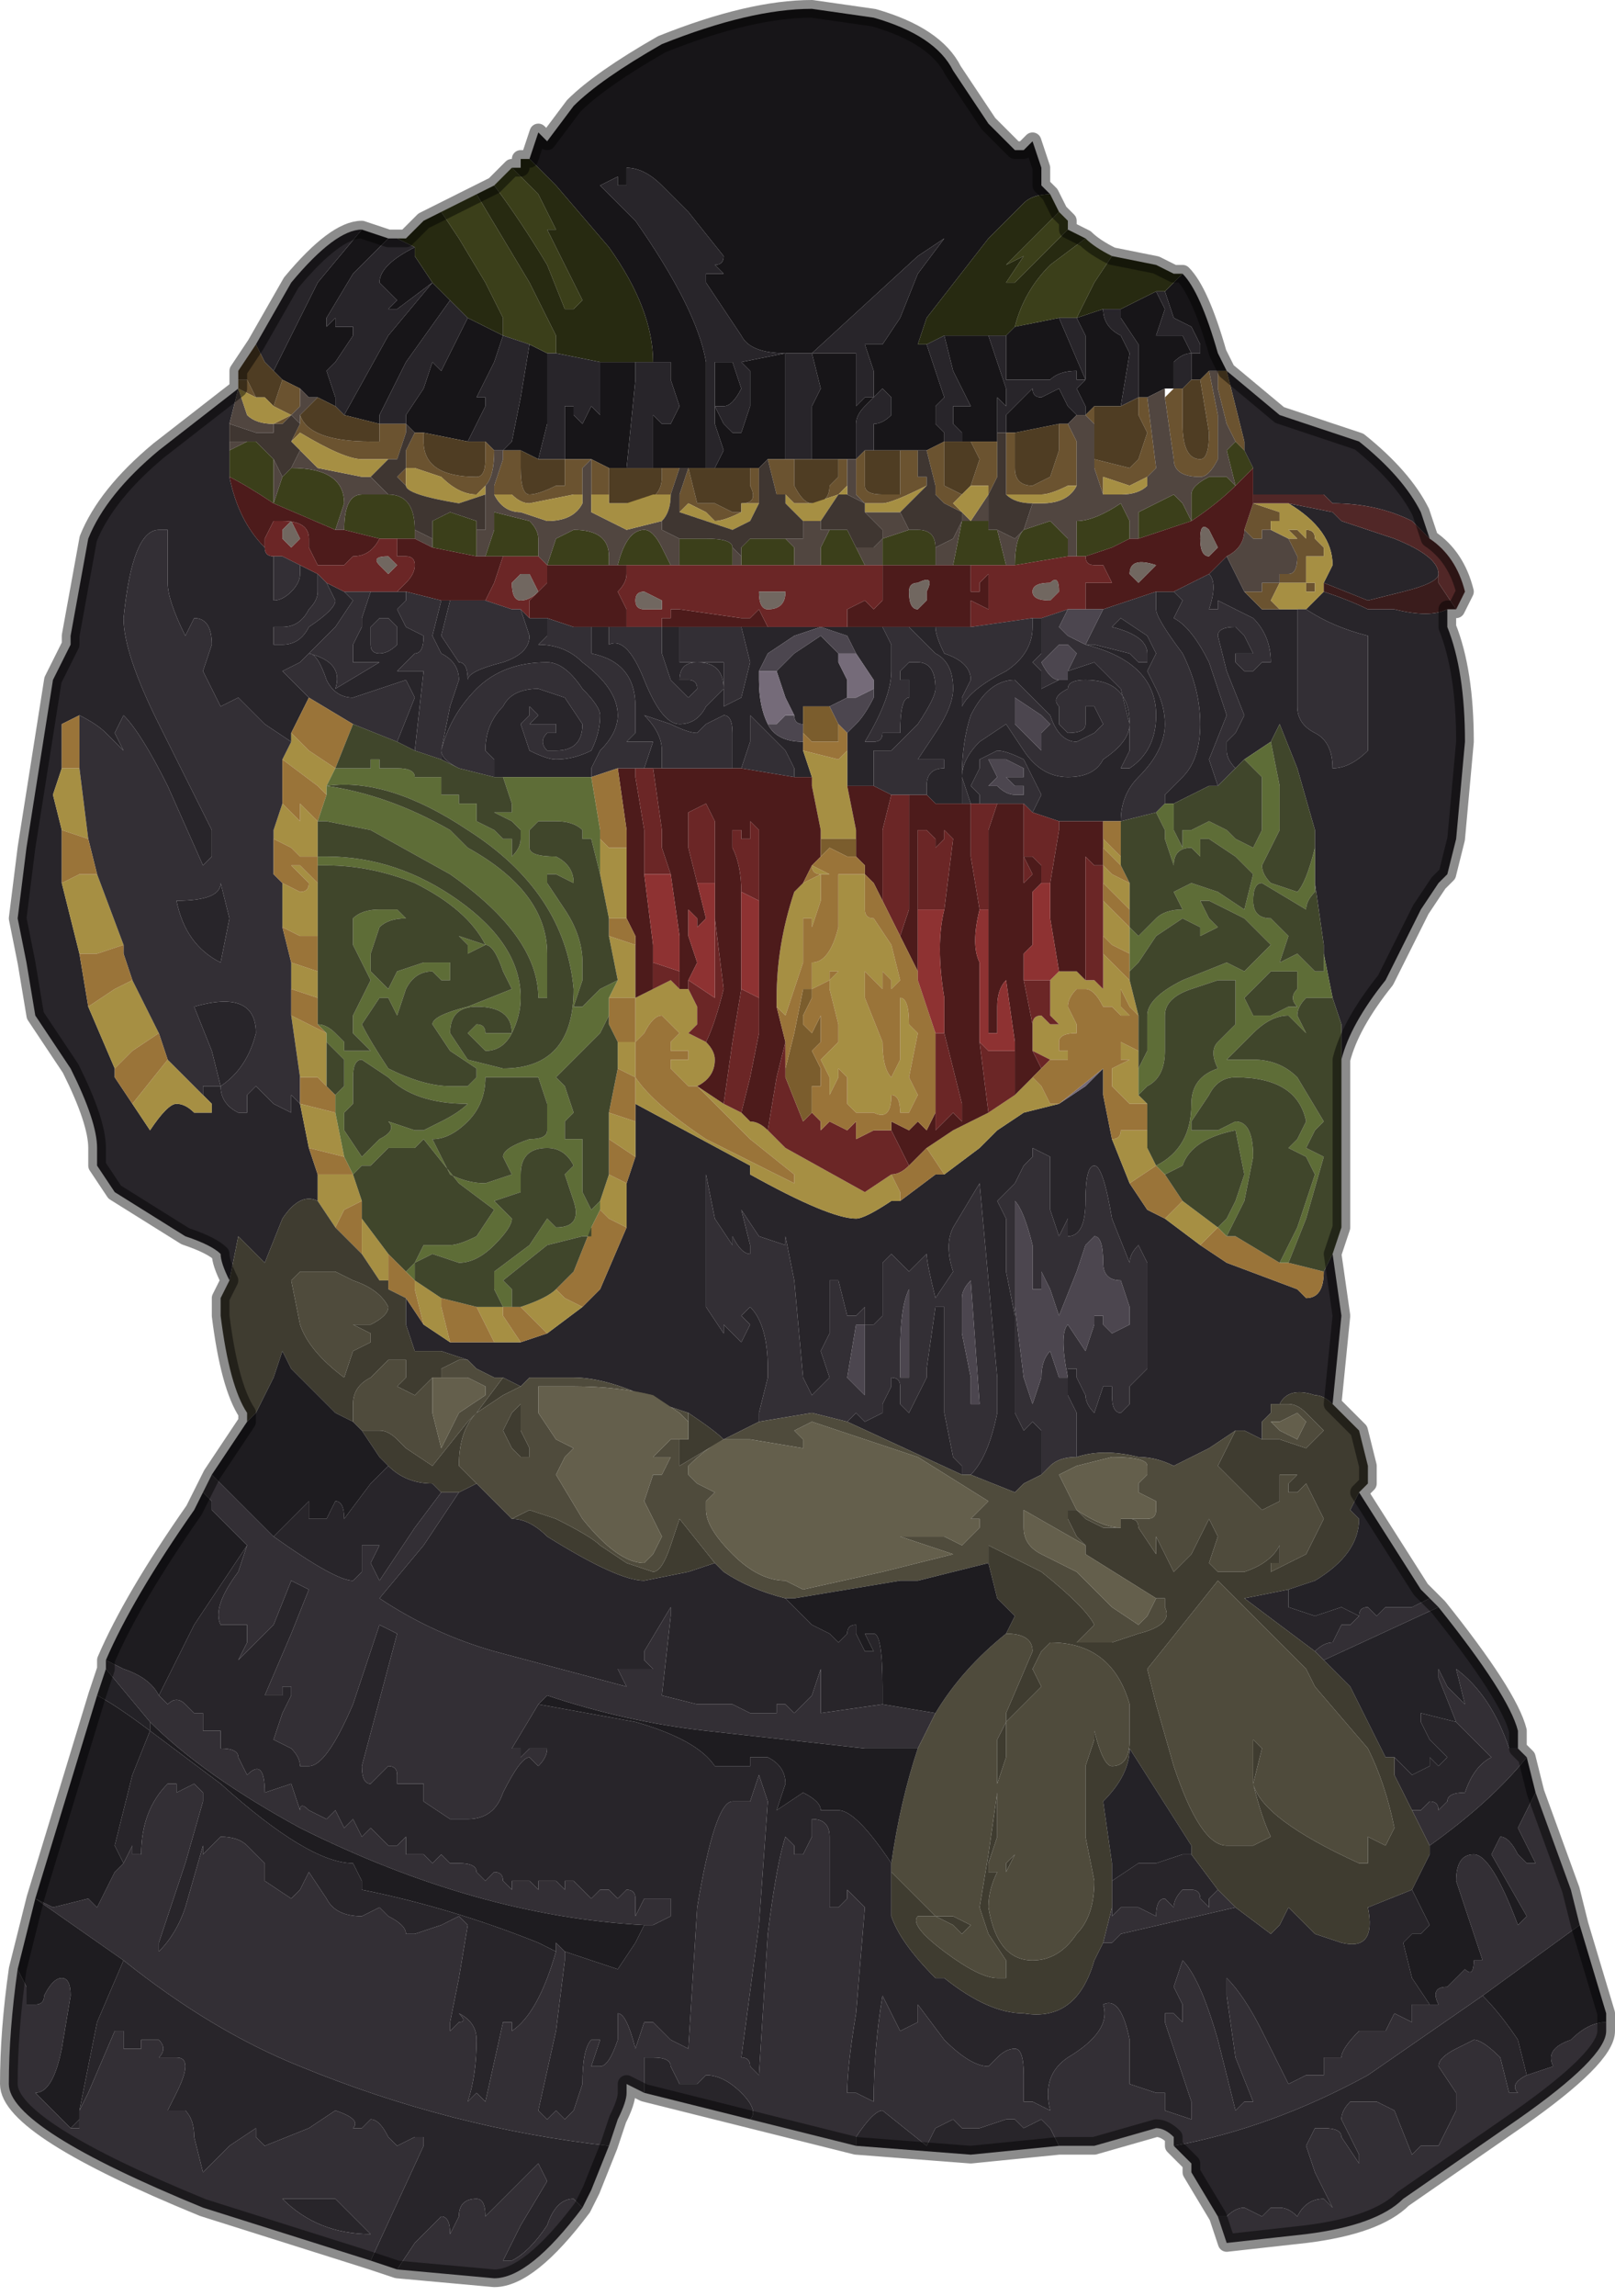 <?xml version="1.0" encoding="UTF-8" standalone="no"?>
<svg xmlns:xlink="http://www.w3.org/1999/xlink" height="13.0px" width="9.15px" xmlns="http://www.w3.org/2000/svg">
  <g transform="matrix(1.0, 0.0, 0.0, 1.0, 4.25, 5.2)">
    <path d="M-1.25 -4.3 L-1.2 -4.45 -1.15 -4.4 -1.0 -4.6 Q-0.85 -4.75 -0.5 -4.95 0.0 -5.15 0.35 -5.15 L0.7 -5.1 Q1.05 -5.0 1.15 -4.8 L1.35 -4.5 1.5 -4.35 1.5 -4.35 1.55 -4.35 1.55 -4.35 1.6 -4.4 1.65 -4.25 1.65 -4.15 1.7 -4.1 Q1.6 -4.1 1.55 -4.05 L1.35 -3.85 1.0 -3.4 0.95 -3.25 1.0 -3.25 1.1 -2.95 1.05 -2.9 1.05 -2.8 1.1 -2.75 1.1 -2.7 1.0 -2.65 0.95 -2.65 0.85 -2.65 0.7 -2.65 0.7 -2.8 Q0.75 -2.8 0.8 -2.85 L0.8 -2.95 0.75 -3.0 0.7 -2.95 0.7 -3.1 0.65 -3.25 0.7 -3.25 0.75 -3.25 0.85 -3.4 0.95 -3.65 1.1 -3.85 0.95 -3.75 0.35 -3.2 0.25 -3.2 0.2 -3.2 0.2 -3.2 Q0.0 -3.2 -0.05 -3.3 L-0.25 -3.6 -0.25 -3.65 -0.15 -3.65 -0.2 -3.7 Q-0.15 -3.7 -0.15 -3.75 L-0.35 -4.0 -0.5 -4.15 Q-0.6 -4.25 -0.7 -4.25 L-0.7 -4.2 -0.7 -4.15 -0.75 -4.15 -0.75 -4.2 -0.85 -4.15 -0.85 -4.15 -0.65 -3.95 Q-0.3 -3.45 -0.25 -3.15 L-0.25 -3.15 Q-0.25 -3.05 -0.25 -2.9 L-0.25 -2.55 -0.35 -2.55 -0.4 -2.55 -0.45 -2.55 -0.5 -2.55 -0.55 -2.55 -0.55 -2.85 -0.5 -2.8 -0.45 -2.8 -0.4 -2.9 -0.45 -3.05 -0.45 -3.15 -0.55 -3.15 Q-0.55 -3.45 -0.8 -3.8 L-1.1 -4.15 -1.25 -4.3 M2.45 -3.65 Q2.55 -3.55 2.65 -3.2 L2.7 -3.1 2.7 -3.1 2.65 -3.1 2.6 -3.1 2.55 -3.05 2.5 -3.05 2.5 -3.2 2.5 -3.2 2.55 -3.2 2.55 -3.25 2.5 -3.35 2.4 -3.4 2.35 -3.55 2.45 -3.65 M-2.2 -3.9 L-2.05 -3.85 -2.25 -3.65 -2.4 -3.4 -2.4 -3.35 -2.35 -3.4 -2.35 -3.35 -2.35 -3.35 -2.3 -3.35 -2.25 -3.35 -2.25 -3.3 -2.35 -3.15 -2.4 -3.1 -2.35 -2.95 -2.35 -2.9 -2.45 -2.95 -2.5 -2.95 -2.55 -3.0 -2.65 -3.05 -2.7 -3.1 -2.45 -3.6 -2.2 -3.9 M-0.35 -2.55 L-0.35 -2.55 M2.3 -3.55 L2.35 -3.45 2.3 -3.3 2.35 -3.3 2.45 -3.3 2.5 -3.2 Q2.45 -3.2 2.4 -3.15 L2.4 -3.0 2.35 -3.0 2.25 -2.95 2.2 -2.95 2.2 -3.05 2.2 -3.25 2.1 -3.4 2.1 -3.45 2.3 -3.55 M2.0 -3.45 Q2.0 -3.35 2.1 -3.3 L2.15 -3.2 2.1 -2.9 2.1 -2.9 1.95 -2.9 1.9 -2.85 1.9 -2.9 1.85 -3.0 1.9 -3.05 1.9 -3.3 1.85 -3.4 2.0 -3.45 M1.85 -3.4 L1.85 -3.4 M1.85 -2.85 L1.8 -2.8 1.75 -2.8 1.5 -2.75 1.5 -2.75 1.45 -2.75 1.45 -2.85 1.5 -2.9 1.6 -3.0 1.6 -3.0 Q1.6 -2.95 1.65 -2.95 L1.75 -3.0 1.8 -2.9 1.85 -2.85 M0.35 -2.6 L0.35 -2.9 0.35 -2.9 0.4 -3.0 0.35 -3.2 0.6 -3.2 0.6 -2.9 0.65 -2.95 0.7 -2.95 0.65 -2.9 Q0.6 -2.85 0.6 -2.8 L0.6 -2.65 0.6 -2.6 0.55 -2.6 0.5 -2.6 0.35 -2.6 M0.2 -2.6 L0.1 -2.6 0.05 -2.55 0.0 -2.55 -0.2 -2.55 -0.15 -2.65 -0.2 -2.8 -0.2 -2.9 -0.2 -3.0 Q-0.2 -3.1 -0.2 -3.15 L-0.1 -3.15 -0.1 -3.15 -0.05 -3.0 Q-0.1 -2.9 -0.15 -2.9 L-0.2 -2.9 -0.15 -2.8 -0.1 -2.75 -0.05 -2.75 0.0 -2.9 0.0 -3.1 -0.05 -3.15 0.2 -3.2 0.2 -2.75 0.2 -2.6 M1.2 -2.7 L1.2 -2.75 1.15 -2.8 1.15 -2.9 1.25 -2.9 1.15 -3.1 1.1 -3.3 1.35 -3.3 1.45 -3.0 1.45 -2.9 1.4 -2.95 1.4 -2.75 1.4 -2.7 1.25 -2.7 1.2 -2.7 M1.75 -3.4 L1.9 -3.05 1.85 -3.05 1.85 -3.1 Q1.75 -3.1 1.7 -3.05 L1.65 -3.05 1.55 -3.05 1.5 -3.05 1.45 -3.05 1.45 -3.3 1.5 -3.35 1.5 -3.35 1.75 -3.4 M1.45 -2.75 L1.45 -2.75 M-1.9 -3.8 L-1.9 -3.75 -1.8 -3.6 -1.8 -3.6 -1.7 -3.5 -1.7 -3.5 -1.95 -3.15 -2.1 -2.85 -2.1 -2.8 -2.3 -2.85 -2.05 -3.3 -1.8 -3.6 -2.0 -3.45 -2.05 -3.45 -2.05 -3.45 -2.0 -3.5 -2.1 -3.6 Q-2.1 -3.7 -1.9 -3.8 M-1.6 -3.4 L-1.4 -3.3 -1.45 -3.15 -1.55 -2.95 -1.5 -2.95 -1.5 -2.9 -1.55 -2.8 -1.6 -2.7 -1.85 -2.75 -1.9 -2.75 -1.95 -2.8 -1.95 -2.85 -1.85 -3.0 -1.8 -3.15 -1.75 -3.1 -1.6 -3.4 M-1.4 -2.65 L-1.35 -2.7 -1.3 -2.95 -1.25 -3.25 -1.15 -3.2 -1.15 -2.9 -1.15 -2.8 -1.2 -2.6 -1.3 -2.65 -1.4 -2.65 M-1.05 -2.6 L-1.05 -2.9 -1.0 -2.9 -1.0 -2.85 -0.95 -2.8 -0.9 -2.9 -0.9 -2.9 -0.85 -2.85 -0.85 -3.15 -0.8 -3.15 -0.65 -3.15 -0.65 -3.05 -0.7 -2.55 -0.8 -2.55 -0.9 -2.6 -1.0 -2.6 -1.05 -2.6 M-0.9 -2.6 L-0.9 -2.6" fill="#171518" fill-rule="evenodd" stroke="none"/>
    <path d="M1.75 -4.0 L1.8 -3.95 1.8 -3.9 1.65 -3.75 1.5 -3.6 1.45 -3.6 1.55 -3.75 1.55 -3.75 1.45 -3.7 1.45 -3.7 1.6 -3.85 1.7 -3.95 1.75 -4.0 M1.9 -3.85 Q1.95 -3.8 2.05 -3.75 L1.95 -3.6 1.85 -3.4 1.85 -3.4 1.75 -3.4 1.5 -3.35 Q1.55 -3.55 1.7 -3.7 L1.9 -3.85 M-1.75 -4.0 Q-1.65 -4.05 -1.55 -4.1 L-1.25 -3.6 -1.1 -3.3 -1.1 -3.2 -1.15 -3.2 -1.25 -3.25 -1.4 -3.3 -1.4 -3.3 -1.4 -3.4 -1.5 -3.6 -1.65 -3.85 -1.75 -4.0 M-1.45 -4.15 L-1.45 -4.15 -1.4 -4.2 -1.35 -4.25 -1.25 -4.15 -1.2 -4.1 -1.1 -3.9 -1.1 -3.9 -1.15 -3.9 -1.15 -3.9 -1.1 -3.8 -1.05 -3.7 -1.0 -3.6 -0.95 -3.5 -1.0 -3.45 -1.05 -3.45 -1.15 -3.7 Q-1.3 -3.95 -1.45 -4.15 M2.8 -2.65 L2.85 -2.55 2.75 -2.45 Q2.65 -2.35 2.5 -2.25 L2.5 -2.25 2.2 -2.15 2.2 -2.3 2.3 -2.35 2.4 -2.4 2.45 -2.35 2.5 -2.25 2.5 -2.4 Q2.5 -2.45 2.6 -2.5 L2.7 -2.5 2.75 -2.45 2.7 -2.65 2.75 -2.7 2.75 -2.7 2.8 -2.65 M1.55 -2.2 L1.7 -2.25 1.7 -2.25 1.8 -2.15 1.8 -2.05 1.5 -2.0 Q1.5 -2.15 1.55 -2.2 L1.55 -2.2 M1.85 -2.05 L1.85 -2.25 Q1.95 -2.25 2.1 -2.35 L2.15 -2.25 2.15 -2.15 2.05 -2.1 1.9 -2.05 1.85 -2.05 M0.9 -2.2 L0.95 -2.2 Q1.05 -2.2 1.05 -2.1 L1.05 -2.0 0.75 -2.0 0.75 -2.15 0.9 -2.2 M1.35 -2.25 L1.35 -2.2 1.4 -2.2 1.45 -2.0 1.25 -2.0 1.15 -2.0 1.2 -2.25 1.35 -2.25 M0.5 -2.2 L0.55 -2.2 0.6 -2.1 0.65 -2.0 0.4 -2.0 0.4 -2.1 0.45 -2.2 0.5 -2.2 0.5 -2.2 M0.75 -2.15 L0.75 -2.15 M0.2 -2.15 L0.25 -2.1 0.25 -2.0 0.0 -2.0 -0.05 -2.0 -0.05 -2.05 -0.05 -2.1 0.0 -2.15 0.1 -2.15 0.2 -2.15 M-2.85 -2.7 L-2.8 -2.7 -2.75 -2.65 -2.7 -2.6 -2.7 -2.35 Q-2.85 -2.45 -2.95 -2.5 L-2.95 -2.65 -2.85 -2.7 -2.85 -2.7 M-2.65 -2.5 L-2.6 -2.55 -2.6 -2.55 Q-2.3 -2.55 -2.3 -2.35 L-2.35 -2.2 -2.7 -2.35 -2.65 -2.5 M-2.05 -2.4 L-2.05 -2.4 Q-1.9 -2.4 -1.9 -2.2 L-1.9 -2.15 -2.0 -2.15 -2.1 -2.15 -2.3 -2.2 -2.3 -2.2 Q-2.3 -2.4 -2.2 -2.4 L-2.05 -2.4 M-1.8 -2.15 L-1.8 -2.25 -1.7 -2.3 -1.55 -2.25 -1.55 -2.2 -1.55 -2.05 -1.55 -2.05 -1.8 -2.1 -1.8 -2.15 M-0.4 -2.15 L-0.4 -2.15 -0.25 -2.15 Q-0.1 -2.15 -0.1 -2.1 L-0.1 -2.0 -0.4 -2.0 -0.4 -2.15 M-0.75 -2.0 L-0.75 -2.0 Q-0.7 -2.2 -0.6 -2.2 -0.55 -2.2 -0.5 -2.1 L-0.45 -2.0 -0.7 -2.0 -0.75 -2.0 M-0.8 -2.0 L-1.15 -2.0 -1.1 -2.15 -1.0 -2.2 Q-0.8 -2.2 -0.8 -2.05 L-0.8 -2.0 M-1.2 -2.05 L-1.4 -2.05 -1.5 -2.05 -1.45 -2.2 -1.45 -2.3 -1.25 -2.25 Q-1.2 -2.2 -1.2 -2.15 L-1.2 -2.05" fill="#3b3f1a" fill-rule="evenodd" stroke="none"/>
    <path d="M1.7 -4.1 L1.75 -4.0 1.7 -3.95 1.6 -3.85 1.45 -3.7 1.45 -3.7 1.55 -3.75 1.55 -3.75 1.45 -3.6 1.5 -3.6 1.65 -3.75 1.8 -3.9 1.9 -3.85 1.7 -3.7 Q1.55 -3.55 1.5 -3.35 L1.5 -3.35 1.45 -3.3 1.35 -3.3 1.1 -3.3 1.0 -3.25 0.95 -3.25 1.0 -3.4 1.35 -3.85 1.55 -4.05 Q1.6 -4.1 1.7 -4.1 M2.05 -3.75 L2.3 -3.7 2.4 -3.65 2.45 -3.65 2.35 -3.55 2.3 -3.55 2.1 -3.45 2.0 -3.45 1.85 -3.4 1.95 -3.6 2.05 -3.75 M-2.0 -3.85 L-1.95 -3.85 -1.85 -3.95 -1.75 -4.0 -1.65 -3.85 -1.5 -3.6 -1.4 -3.4 -1.4 -3.3 -1.6 -3.4 -1.7 -3.5 -1.7 -3.5 -1.8 -3.6 -1.8 -3.6 -1.9 -3.75 -1.9 -3.8 -2.0 -3.85 M-1.55 -4.1 L-1.45 -4.15 Q-1.3 -3.95 -1.15 -3.7 L-1.05 -3.45 -1.0 -3.45 -0.95 -3.5 -1.0 -3.6 -1.05 -3.7 -1.1 -3.8 -1.15 -3.9 -1.15 -3.9 -1.1 -3.9 -1.1 -3.9 -1.2 -4.1 -1.25 -4.15 -1.35 -4.25 -1.3 -4.25 -1.3 -4.3 -1.25 -4.3 -1.1 -4.15 -0.8 -3.8 Q-0.55 -3.45 -0.55 -3.15 L-0.65 -3.15 -0.8 -3.15 -0.85 -3.15 -1.1 -3.2 -1.1 -3.3 -1.25 -3.6 -1.55 -4.1" fill="#272a11" fill-rule="evenodd" stroke="none"/>
    <path d="M1.5 -4.35 L1.55 -4.35 1.5 -4.35 1.5 -4.35 M2.7 -3.1 L3.0 -2.85 3.45 -2.7 Q3.7 -2.5 3.8 -2.3 L3.85 -2.15 3.75 -2.25 Q3.55 -2.35 3.3 -2.35 L3.25 -2.4 3.0 -2.4 2.85 -2.4 2.85 -2.45 2.85 -2.55 2.8 -2.65 2.8 -2.7 2.7 -3.1 2.7 -3.1 M3.95 -1.75 L3.95 -1.65 Q4.05 -1.4 4.05 -1.0 L4.0 -0.45 3.95 -0.25 3.9 -0.2 3.8 -0.05 3.6 0.35 Q3.4 0.6 3.35 0.8 L3.35 0.6 3.3 0.45 3.25 0.2 3.25 0.15 3.2 -0.2 3.2 -0.4 3.2 -0.4 3.2 -0.5 3.1 -0.85 3.0 -1.1 2.95 -1.0 2.8 -0.9 2.75 -0.85 Q2.7 -0.9 2.7 -0.95 L2.7 -1.0 2.75 -1.05 2.8 -1.15 2.7 -1.4 2.65 -1.6 Q2.65 -1.65 2.75 -1.65 L2.8 -1.6 2.85 -1.5 2.75 -1.5 2.75 -1.45 2.8 -1.4 2.85 -1.4 2.9 -1.45 2.95 -1.45 Q2.95 -1.6 2.85 -1.7 L2.65 -1.8 2.65 -1.75 2.6 -1.75 Q2.65 -1.9 2.6 -1.95 L2.7 -2.05 2.8 -1.85 2.8 -1.85 2.9 -1.75 3.0 -1.75 3.0 -1.75 3.1 -1.75 3.1 -1.2 Q3.1 -1.1 3.2 -1.05 3.3 -1.0 3.3 -0.85 3.4 -0.85 3.5 -0.95 L3.5 -0.95 3.5 -1.6 Q3.3 -1.65 3.15 -1.75 L3.2 -1.8 3.25 -1.85 Q3.4 -1.8 3.5 -1.75 L3.65 -1.75 Q3.85 -1.7 3.95 -1.75 M3.3 1.9 L3.35 2.25 3.3 2.75 Q3.25 2.7 3.2 2.7 3.05 2.65 3.0 2.75 L2.95 2.75 2.95 2.8 2.9 2.85 2.9 2.95 2.8 2.9 2.75 2.9 2.6 3.0 2.4 3.1 Q2.3 3.05 2.2 3.05 2.0 3.0 1.85 3.05 L1.85 2.8 1.8 2.7 1.8 2.55 1.85 2.55 1.85 2.6 1.9 2.7 Q1.9 2.75 1.95 2.8 L2.0 2.65 2.05 2.65 2.05 2.7 Q2.05 2.8 2.1 2.8 L2.15 2.75 2.15 2.65 2.2 2.6 2.25 2.55 2.25 2.5 2.25 1.95 2.2 1.85 Q2.15 1.9 2.15 1.95 L2.05 1.7 Q2.0 1.4 1.95 1.4 1.9 1.4 1.9 1.6 1.9 1.8 1.8 1.8 L1.8 1.7 1.75 1.8 1.7 1.65 1.7 1.5 1.7 1.35 1.6 1.3 1.6 1.35 1.55 1.4 1.5 1.5 1.4 1.6 1.45 1.7 1.45 2.0 1.5 2.25 1.5 2.55 1.5 2.8 1.55 2.9 1.6 2.85 1.65 2.9 1.65 3.15 1.55 3.2 1.5 3.25 1.25 3.15 Q1.35 3.05 1.4 2.8 L1.4 2.6 1.35 2.05 1.3 1.5 1.15 1.75 Q1.1 1.85 1.15 2.0 L1.05 2.15 Q1.0 1.95 1.0 1.9 1.0 1.9 0.95 1.95 L0.9 2.0 0.85 1.95 0.8 1.9 0.75 1.95 0.75 2.25 0.7 2.3 0.65 2.3 0.65 2.2 0.6 2.25 0.55 2.25 0.5 2.05 0.45 2.05 0.45 2.1 0.45 2.35 0.4 2.45 0.45 2.6 0.4 2.65 0.35 2.7 0.3 2.6 0.25 2.05 0.2 1.8 0.2 1.85 0.05 1.8 -0.05 1.65 -0.05 1.65 0.0 1.85 0.0 1.9 Q-0.05 1.9 -0.1 1.8 L-0.1 1.7 -0.1 1.85 -0.2 1.7 -0.25 1.45 -0.25 2.2 -0.15 2.35 -0.15 2.3 -0.1 2.35 -0.1 2.35 -0.05 2.4 0.0 2.3 -0.05 2.25 0.0 2.2 Q0.1 2.3 0.1 2.55 L0.1 2.6 0.05 2.8 0.05 2.85 -0.05 2.9 -0.15 2.95 Q-0.2 2.9 -0.35 2.8 L-0.35 2.8 -0.5 2.75 Q-0.8 2.6 -1.0 2.6 L-1.1 2.6 -1.25 2.6 -1.3 2.65 -1.4 2.6 -1.45 2.6 -1.55 2.55 -1.55 2.55 -1.6 2.5 -1.75 2.45 -1.85 2.45 -1.9 2.45 -1.95 2.3 -1.95 2.15 -1.85 2.3 -1.7 2.4 -1.65 2.4 -1.55 2.4 -1.45 2.4 -1.3 2.4 -1.15 2.35 -0.95 2.2 -0.85 2.1 -0.7 1.75 -0.7 1.5 -0.65 1.35 -0.65 1.2 -0.65 1.05 0.0 1.4 0.0 1.45 Q0.45 1.7 0.6 1.7 0.65 1.7 0.8 1.6 L0.85 1.6 1.05 1.45 1.1 1.45 1.3 1.3 1.4 1.2 1.55 1.1 1.75 1.05 1.9 0.95 2.0 0.85 2.0 1.0 2.05 1.25 2.15 1.5 2.25 1.65 2.35 1.7 2.55 1.85 2.7 1.95 3.1 2.1 3.15 2.15 Q3.25 2.15 3.25 2.0 L3.3 1.9 M2.65 7.35 L2.5 7.1 2.5 7.05 2.4 6.95 Q2.95 6.85 3.5 6.55 L4.15 6.1 Q4.25 6.2 4.35 6.35 L4.4 6.55 Q4.3 6.6 4.35 6.65 L4.3 6.65 4.25 6.45 Q4.15 6.35 4.1 6.35 L4.0 6.4 Q3.9 6.45 3.9 6.5 L4.0 6.65 4.0 6.75 Q3.95 6.85 3.9 6.95 L3.8 6.95 3.75 7.0 3.65 6.75 3.55 6.7 3.4 6.7 Q3.35 6.75 3.35 6.8 L3.45 7.0 3.45 7.05 3.35 6.9 Q3.35 6.85 3.25 6.85 3.2 6.85 3.2 6.85 L3.15 6.95 3.2 7.1 3.3 7.3 3.25 7.25 Q3.15 7.25 3.1 7.35 3.05 7.3 3.0 7.3 L2.95 7.3 2.9 7.35 2.8 7.3 Q2.75 7.3 2.7 7.35 L2.65 7.35 M1.75 6.95 L1.25 7.0 0.6 6.95 0.6 6.9 Q0.7 6.75 0.75 6.75 L1.0 6.95 1.05 6.85 1.15 6.8 1.2 6.85 1.3 6.85 1.45 6.8 1.5 6.8 1.55 6.85 1.65 6.8 1.7 6.85 1.75 6.95 M0.0 6.8 L-0.6 6.65 -0.6 6.45 -0.55 6.45 Q-0.45 6.45 -0.45 6.5 L-0.4 6.6 -0.3 6.6 -0.25 6.55 Q-0.15 6.55 -0.05 6.65 0.05 6.75 0.0 6.8 M-0.8 6.95 L-0.9 7.2 -0.95 7.3 -1.0 7.25 Q-1.1 7.25 -1.15 7.4 -1.25 7.55 -1.35 7.6 L-1.4 7.6 -1.3 7.4 -1.15 7.15 -1.2 7.05 -1.35 7.2 -1.5 7.35 Q-1.5 7.25 -1.55 7.25 -1.65 7.25 -1.65 7.35 L-1.7 7.45 Q-1.7 7.35 -1.75 7.35 L-1.9 7.5 -2.0 7.65 -2.15 7.6 -1.85 6.95 -1.85 6.9 -1.9 6.9 -1.9 6.9 -2.0 6.95 -2.05 6.9 Q-2.1 6.8 -2.15 6.8 L-2.2 6.85 -2.25 6.85 Q-2.2 6.8 -2.35 6.75 L-2.5 6.85 -2.75 6.95 -2.8 6.9 Q-2.8 6.85 -2.8 6.85 L-2.95 6.95 -3.1 7.1 -3.15 6.9 Q-3.15 6.8 -3.2 6.75 L-3.3 6.75 -3.25 6.65 Q-3.2 6.55 -3.2 6.5 -3.2 6.45 -3.25 6.45 L-3.35 6.45 Q-3.3 6.4 -3.35 6.35 L-3.4 6.35 -3.45 6.35 -3.45 6.4 -3.55 6.4 -3.55 6.3 -3.6 6.3 -3.6 6.3 -3.75 6.65 -3.8 6.75 -3.75 6.5 -3.7 6.25 -3.55 5.9 Q-3.05 6.3 -2.55 6.5 -1.7 6.85 -0.8 6.95 M-2.95 2.05 Q-3.0 1.95 -3.0 1.9 -3.05 1.85 -3.2 1.8 L-3.6 1.55 -3.7 1.4 -3.7 1.3 Q-3.7 1.15 -3.85 0.85 L-4.05 0.55 -4.1 0.25 -4.15 0.0 -4.1 -0.4 -3.95 -1.35 -3.85 -1.55 -3.85 -1.6 -3.75 -2.15 Q-3.65 -2.4 -3.35 -2.65 L-2.9 -3.0 -2.9 -3.0 -2.95 -2.8 -2.95 -2.7 -2.95 -2.65 -2.95 -2.5 Q-2.9 -2.25 -2.75 -2.1 -2.75 -2.05 -2.7 -2.05 L-2.7 -1.8 Q-2.65 -1.8 -2.6 -1.85 -2.55 -1.9 -2.55 -1.95 L-2.55 -2.0 -2.45 -1.95 -2.45 -1.85 Q-2.45 -1.8 -2.5 -1.75 -2.55 -1.65 -2.65 -1.65 L-2.7 -1.65 -2.7 -1.55 -2.65 -1.55 Q-2.55 -1.55 -2.5 -1.65 -2.35 -1.75 -2.35 -1.8 L-2.4 -1.9 -2.3 -1.85 -2.25 -1.8 -2.35 -1.65 -2.5 -1.5 Q-2.3 -1.45 -2.35 -1.3 L-2.1 -1.45 -2.15 -1.45 -2.2 -1.45 -2.25 -1.45 -2.25 -1.55 -2.2 -1.65 -2.2 -1.7 -2.15 -1.85 -2.15 -1.85 -2.0 -1.85 -1.95 -1.85 -1.95 -1.8 -2.0 -1.75 -2.0 -1.75 -1.95 -1.65 -1.85 -1.6 Q-1.85 -1.5 -1.9 -1.5 L-2.0 -1.4 -1.85 -1.4 -1.85 -1.4 -1.9 -0.95 -2.0 -1.0 -1.9 -1.25 -1.95 -1.35 -2.25 -1.25 Q-2.35 -1.25 -2.4 -1.35 -2.45 -1.5 -2.5 -1.5 L-2.55 -1.45 -2.65 -1.4 -2.5 -1.25 -2.6 -1.05 -2.6 -1.0 -2.75 -1.1 -2.9 -1.25 -3.0 -1.2 -3.1 -1.4 -3.05 -1.55 Q-3.05 -1.7 -3.15 -1.7 L-3.2 -1.6 Q-3.3 -1.8 -3.3 -1.9 L-3.3 -2.2 -3.35 -2.2 Q-3.5 -2.2 -3.55 -1.7 -3.55 -1.5 -3.35 -1.1 L-3.05 -0.5 -3.05 -0.35 -3.1 -0.3 -3.3 -0.75 Q-3.45 -1.05 -3.55 -1.15 L-3.6 -1.05 -3.55 -0.95 -3.55 -0.95 -3.65 -1.05 Q-3.7 -1.1 -3.8 -1.15 L-3.8 -1.15 -3.9 -1.1 -3.9 -0.85 -3.95 -0.7 -3.9 -0.5 -3.9 -0.2 -3.8 0.2 -3.75 0.5 -3.6 0.85 -3.6 0.9 -3.5 1.05 -3.4 1.2 Q-3.3 1.05 -3.25 1.05 -3.2 1.05 -3.15 1.1 L-3.05 1.1 -3.05 1.05 -3.1 1.0 -3.1 0.95 -3.0 0.95 Q-3.0 1.05 -2.9 1.1 L-2.85 1.1 -2.85 1.0 -2.8 0.95 -2.7 1.05 -2.6 1.1 -2.6 1.0 -2.55 1.05 -2.55 1.05 -2.5 1.3 -2.45 1.45 -2.45 1.6 Q-2.55 1.55 -2.65 1.7 L-2.65 1.7 -2.75 1.95 -2.9 1.8 -2.95 2.05 -2.95 2.05 M-2.8 -3.25 L-2.6 -3.6 Q-2.35 -3.9 -2.2 -3.9 L-2.2 -3.9 -2.45 -3.6 -2.7 -3.1 -2.75 -3.15 -2.8 -3.25 M-2.05 -3.85 L-2.0 -3.85 -1.9 -3.8 Q-2.1 -3.7 -2.1 -3.6 L-2.0 -3.5 -2.05 -3.45 -2.05 -3.45 -2.0 -3.45 -1.8 -3.6 -2.05 -3.3 -2.3 -2.85 -2.35 -2.9 -2.35 -2.95 -2.4 -3.1 -2.35 -3.15 -2.25 -3.3 -2.25 -3.35 -2.3 -3.35 -2.35 -3.35 -2.35 -3.35 -2.35 -3.4 -2.4 -3.35 -2.4 -3.4 -2.25 -3.65 -2.05 -3.85 M-0.55 -3.15 L-0.45 -3.15 -0.45 -3.05 -0.4 -2.9 -0.45 -2.8 -0.5 -2.8 -0.55 -2.85 -0.55 -2.55 -0.7 -2.55 -0.65 -3.05 -0.65 -3.15 -0.55 -3.15 M-0.25 -2.55 L-0.25 -2.9 Q-0.25 -3.05 -0.25 -3.15 L-0.25 -3.15 Q-0.3 -3.45 -0.65 -3.95 L-0.85 -4.15 -0.85 -4.15 -0.75 -4.2 -0.75 -4.15 -0.7 -4.15 -0.7 -4.2 -0.7 -4.25 Q-0.6 -4.25 -0.5 -4.15 L-0.35 -4.0 -0.15 -3.75 Q-0.15 -3.7 -0.2 -3.7 L-0.15 -3.65 -0.25 -3.65 -0.25 -3.6 -0.05 -3.3 Q0.0 -3.2 0.2 -3.2 L0.2 -3.2 0.25 -3.2 0.35 -3.2 0.95 -3.75 1.1 -3.85 0.95 -3.65 0.85 -3.4 0.75 -3.25 0.7 -3.25 0.65 -3.25 0.7 -3.1 0.7 -2.95 0.75 -3.0 0.8 -2.95 0.8 -2.85 Q0.75 -2.8 0.7 -2.8 L0.7 -2.65 0.65 -2.65 0.6 -2.6 0.6 -2.65 0.6 -2.8 Q0.6 -2.85 0.65 -2.9 L0.7 -2.95 0.65 -2.95 0.6 -2.9 0.6 -3.2 0.35 -3.2 0.4 -3.0 0.35 -2.9 0.35 -2.9 0.35 -2.6 0.25 -2.6 0.2 -2.6 0.2 -2.75 0.2 -3.2 -0.05 -3.15 0.0 -3.1 0.0 -2.9 -0.05 -2.75 -0.1 -2.75 -0.15 -2.8 -0.2 -2.9 -0.15 -2.9 Q-0.1 -2.9 -0.05 -3.0 L-0.1 -3.15 -0.1 -3.15 -0.2 -3.15 Q-0.2 -3.1 -0.2 -3.0 L-0.2 -2.9 -0.2 -2.8 -0.15 -2.65 -0.2 -2.55 -0.25 -2.55 M1.1 -2.7 L1.1 -2.75 1.05 -2.8 1.05 -2.9 1.1 -2.95 1.0 -3.25 1.1 -3.3 1.15 -3.1 1.25 -2.9 1.15 -2.9 1.15 -2.8 1.2 -2.75 1.2 -2.7 1.1 -2.7 1.1 -2.7 M2.35 -3.55 L2.4 -3.4 2.5 -3.35 2.55 -3.25 2.55 -3.2 2.5 -3.2 2.5 -3.2 2.5 -3.05 2.45 -3.0 2.4 -3.0 2.4 -3.15 Q2.45 -3.2 2.5 -3.2 L2.45 -3.3 2.35 -3.3 2.3 -3.3 2.35 -3.45 2.3 -3.55 2.35 -3.55 M2.1 -2.9 L2.1 -2.9 2.15 -3.2 2.1 -3.3 Q2.0 -3.35 2.0 -3.45 L2.1 -3.45 2.1 -3.4 2.2 -3.25 2.2 -3.05 2.2 -2.95 2.1 -2.9 M2.2 -2.95 L2.2 -2.95 M1.85 -3.4 L1.9 -3.3 1.9 -3.05 1.85 -3.0 1.9 -2.9 1.9 -2.85 1.85 -2.85 1.8 -2.9 1.75 -3.0 1.65 -2.95 Q1.6 -2.95 1.6 -3.0 L1.6 -3.0 1.5 -2.9 1.45 -2.85 1.45 -2.75 1.4 -2.75 1.4 -2.95 1.45 -2.9 1.45 -3.0 1.35 -3.3 1.45 -3.3 1.45 -3.05 1.5 -3.05 1.55 -3.05 1.65 -3.05 1.7 -3.05 Q1.75 -3.1 1.85 -3.1 L1.85 -3.05 1.9 -3.05 1.75 -3.4 1.85 -3.4 M2.3 -1.85 L2.4 -1.85 2.45 -1.8 2.4 -1.7 Q2.5 -1.65 2.6 -1.45 L2.7 -1.15 2.6 -0.9 2.65 -0.75 2.6 -0.75 2.4 -0.65 2.35 -0.65 2.35 -0.7 2.4 -0.75 2.45 -0.8 Q2.55 -0.9 2.55 -1.1 2.55 -1.3 2.45 -1.5 2.3 -1.7 2.3 -1.75 L2.3 -1.85 M1.6 -1.7 L1.65 -1.7 1.65 -1.65 1.65 -1.5 1.6 -1.45 1.65 -1.4 1.65 -1.3 1.75 -1.35 1.8 -1.35 1.8 -1.4 1.95 -1.45 2.1 -1.3 2.15 -1.1 2.15 -0.95 2.1 -0.85 2.1 -0.85 2.15 -0.85 Q2.3 -0.95 2.3 -1.15 2.3 -1.3 2.2 -1.4 2.1 -1.5 1.9 -1.55 L1.95 -1.55 2.15 -1.5 2.2 -1.45 2.25 -1.45 2.25 -1.5 Q2.25 -1.6 2.05 -1.65 L2.1 -1.7 2.25 -1.6 2.3 -1.5 2.25 -1.4 2.3 -1.3 Q2.35 -1.2 2.35 -1.1 2.35 -0.95 2.2 -0.8 2.1 -0.7 2.1 -0.55 L2.0 -0.55 1.95 -0.55 1.9 -0.55 1.75 -0.55 1.6 -0.6 1.65 -0.7 1.55 -0.9 Q1.45 -0.95 1.4 -0.95 L1.3 -0.9 1.3 -0.85 1.25 -0.75 1.3 -0.7 1.3 -0.65 1.25 -0.65 1.2 -0.8 Q1.2 -0.9 1.3 -1.0 L1.45 -1.1 1.55 -0.95 Q1.65 -0.8 1.8 -0.8 1.95 -0.8 2.0 -0.9 2.15 -1.0 2.15 -1.1 2.15 -1.35 1.9 -1.35 1.8 -1.35 1.8 -1.3 1.7 -1.25 1.75 -1.2 L1.75 -1.1 Q1.8 -1.05 1.8 -1.05 1.9 -1.05 1.9 -1.1 L1.9 -1.2 1.95 -1.2 2.0 -1.1 1.95 -1.05 1.85 -1.0 Q1.75 -1.0 1.7 -1.15 L1.55 -1.3 1.5 -1.35 Q1.35 -1.35 1.25 -1.15 1.2 -1.0 1.2 -0.8 L1.2 -0.65 1.05 -0.65 1.0 -0.7 1.0 -0.75 Q1.0 -0.85 1.1 -0.85 L1.1 -0.9 0.95 -0.9 1.05 -1.05 Q1.15 -1.2 1.15 -1.3 1.15 -1.45 1.05 -1.5 1.0 -1.55 0.9 -1.65 L1.05 -1.65 Q1.05 -1.6 1.1 -1.5 1.25 -1.45 1.25 -1.35 L1.2 -1.25 1.2 -1.2 Q1.25 -1.3 1.45 -1.4 1.6 -1.5 1.6 -1.65 L1.6 -1.7 M0.55 -1.65 L0.7 -1.65 0.75 -1.65 0.8 -1.55 0.8 -1.4 Q0.8 -1.25 0.65 -1.0 L0.7 -1.0 Q0.75 -1.0 0.75 -1.05 L0.85 -1.05 Q0.85 -1.25 0.9 -1.25 L0.9 -1.35 0.85 -1.35 0.85 -1.4 0.9 -1.45 0.95 -1.45 Q1.05 -1.45 1.05 -1.3 1.05 -1.25 0.95 -1.1 L0.8 -0.95 Q0.75 -0.95 0.7 -0.95 L0.7 -0.75 0.7 -0.75 0.55 -0.75 0.55 -0.95 0.55 -1.05 0.6 -1.1 Q0.65 -1.15 0.7 -1.25 L0.7 -1.3 0.7 -1.35 0.6 -1.5 0.6 -1.5 0.55 -1.6 0.4 -1.65 0.25 -1.6 0.25 -1.6 0.1 -1.5 0.05 -1.4 0.05 -1.35 Q0.05 -1.2 0.1 -1.1 0.15 -1.0 0.3 -1.0 L0.3 -0.95 0.35 -0.8 0.25 -0.8 0.25 -0.8 0.25 -0.85 0.2 -0.95 0.0 -1.15 0.0 -1.0 -0.05 -0.85 -0.1 -0.85 -0.1 -1.05 Q-0.1 -1.15 -0.15 -1.15 L-0.25 -1.1 -0.3 -1.05 Q-0.35 -1.05 -0.45 -1.1 L-0.6 -1.15 Q-0.5 -1.05 -0.5 -0.95 L-0.5 -0.85 -0.55 -0.85 -0.6 -0.85 -0.55 -1.0 -0.6 -1.0 Q-0.65 -1.0 -0.7 -1.0 L-0.65 -1.05 -0.65 -1.2 Q-0.65 -1.45 -0.9 -1.5 L-0.9 -1.55 Q-0.9 -1.55 -0.9 -1.65 L-0.9 -1.65 -0.8 -1.65 -0.8 -1.55 Q-0.7 -1.6 -0.6 -1.35 -0.5 -1.1 -0.4 -1.1 -0.3 -1.1 -0.25 -1.2 L-0.15 -1.3 Q-0.15 -1.45 -0.3 -1.45 -0.4 -1.45 -0.4 -1.35 L-0.35 -1.35 Q-0.3 -1.35 -0.3 -1.3 L-0.35 -1.25 -0.45 -1.35 -0.5 -1.5 -0.5 -1.65 -0.4 -1.65 -0.4 -1.45 -0.25 -1.45 -0.15 -1.45 -0.15 -1.25 -0.15 -1.2 -0.05 -1.25 -0.05 -1.25 0.0 -1.45 -0.05 -1.65 0.1 -1.65 0.55 -1.65 M1.9 -0.55 L1.9 -0.55 M2.0 -0.55 L2.0 -0.55 M0.25 -1.15 L0.2 -1.25 0.15 -1.4 0.15 -1.4 0.25 -1.5 0.4 -1.6 0.5 -1.5 0.5 -1.45 0.55 -1.35 0.55 -1.25 0.45 -1.2 0.4 -1.2 0.3 -1.2 0.3 -1.1 Q0.25 -1.1 0.25 -1.15 M3.05 -2.35 L3.3 -2.3 3.35 -2.25 3.65 -2.15 Q3.9 -2.05 3.9 -1.95 3.9 -1.9 3.7 -1.85 L3.5 -1.8 3.25 -1.9 3.3 -2.0 Q3.3 -2.2 3.05 -2.35 M-1.7 -3.5 L-1.6 -3.4 -1.75 -3.1 -1.8 -3.15 -1.85 -3.0 -1.95 -2.85 -1.95 -2.8 -2.0 -2.8 -2.1 -2.8 -2.1 -2.8 -2.1 -2.85 -1.95 -3.15 -1.7 -3.5 M-1.6 -2.7 L-1.55 -2.8 -1.5 -2.9 -1.5 -2.95 -1.55 -2.95 -1.45 -3.15 -1.4 -3.3 -1.4 -3.3 -1.25 -3.25 -1.3 -2.95 -1.35 -2.7 -1.4 -2.65 -1.45 -2.65 -1.5 -2.7 -1.6 -2.7 M-1.4 -2.65 L-1.4 -2.65 M-1.2 -2.6 L-1.15 -2.8 -1.15 -2.9 -1.15 -3.2 -1.1 -3.2 -0.85 -3.15 -0.85 -2.85 -0.9 -2.9 -0.9 -2.9 -0.95 -2.8 -1.0 -2.85 -1.0 -2.9 -1.05 -2.9 -1.05 -2.6 -1.2 -2.6 M-1.95 -2.8 L-1.95 -2.8 M-2.05 -1.7 L-2.1 -1.7 -2.15 -1.65 -2.15 -1.55 Q-2.15 -1.5 -2.1 -1.5 -2.05 -1.5 -2.0 -1.55 L-2.0 -1.65 -2.05 -1.7 M-1.4 -0.8 L-1.45 -0.8 -1.45 -0.85 -1.45 -0.9 -1.5 -0.95 Q-1.5 -1.1 -1.4 -1.2 -1.35 -1.3 -1.2 -1.3 L-1.05 -1.25 -0.95 -1.1 Q-0.95 -0.95 -1.1 -0.95 L-1.15 -0.95 Q-1.2 -1.0 -1.15 -1.05 L-1.1 -1.05 -1.1 -1.1 -1.2 -1.1 -1.25 -1.1 -1.2 -1.15 -1.25 -1.2 -1.25 -1.15 -1.3 -1.1 -1.25 -0.95 Q-1.15 -0.9 -1.1 -0.9 -1.0 -0.9 -0.9 -0.95 -0.85 -1.05 -0.85 -1.15 -0.85 -1.2 -0.95 -1.3 -1.05 -1.45 -1.15 -1.45 -1.4 -1.45 -1.55 -1.3 -1.7 -1.15 -1.75 -0.95 -1.75 -0.9 -1.65 -0.85 L-1.75 -0.9 -1.75 -0.95 -1.7 -1.2 -1.65 -1.35 Q-1.65 -1.45 -1.75 -1.5 L-1.8 -1.6 -1.75 -1.8 -1.7 -1.8 -1.75 -1.6 -1.65 -1.45 Q-1.6 -1.45 -1.6 -1.35 L-1.6 -1.35 Q-1.6 -1.4 -1.4 -1.45 -1.25 -1.5 -1.25 -1.6 L-1.3 -1.75 -1.25 -1.7 -1.15 -1.7 -1.15 -1.6 -1.2 -1.55 Q-1.05 -1.55 -0.95 -1.45 -0.75 -1.3 -0.75 -1.15 -0.75 -1.05 -0.85 -0.95 L-0.9 -0.85 Q-0.9 -0.85 -0.9 -0.8 L-1.2 -0.8 -1.4 -0.8 M-3.25 -0.1 Q-3.0 -0.1 -3.0 -0.2 L-2.95 0.0 -3.0 0.25 Q-3.2 0.15 -3.25 -0.1 M-2.8 0.65 Q-2.85 0.85 -3.0 0.95 L-3.05 0.75 -3.15 0.5 Q-2.8 0.4 -2.8 0.65 M-2.05 3.1 Q-1.95 3.2 -1.8 3.2 L-1.75 3.25 -1.9 3.45 -2.1 3.75 -2.15 3.65 -2.1 3.55 -2.15 3.55 -2.2 3.55 -2.2 3.7 -2.25 3.75 Q-2.35 3.75 -2.7 3.5 L-2.5 3.3 -2.5 3.4 -2.4 3.4 -2.35 3.3 Q-2.3 3.3 -2.3 3.4 L-2.15 3.2 -2.05 3.1 M-1.65 3.25 L-1.65 3.25 -1.55 3.2 -1.35 3.4 Q-1.25 3.4 -1.15 3.5 -0.75 3.75 -0.6 3.75 L-0.35 3.7 -0.2 3.65 Q-0.15 3.7 -0.15 3.7 0.0 3.8 0.2 3.85 L0.35 4.0 0.45 4.05 0.5 4.1 0.55 4.05 Q0.55 4.0 0.6 4.0 L0.6 4.05 0.65 4.15 0.7 4.15 0.65 4.05 0.7 4.05 Q0.75 4.05 0.75 4.35 L0.75 4.45 0.4 4.5 0.4 4.25 0.35 4.4 0.25 4.5 0.2 4.45 0.15 4.45 0.15 4.5 0.0 4.5 -0.1 4.45 -0.25 4.45 -0.3 4.45 -0.5 4.4 -0.45 3.95 -0.45 3.9 -0.6 4.15 -0.6 4.2 -0.55 4.25 -0.6 4.25 -0.65 4.25 -0.75 4.25 -0.7 4.35 -0.7 4.35 -1.45 4.15 Q-1.8 4.05 -2.1 3.85 L-1.85 3.55 -1.65 3.25 M-2.85 3.55 L-2.85 3.55 -2.9 3.7 Q-3.05 3.9 -3.0 4.0 L-3.0 4.0 -2.9 4.0 -2.85 4.0 -2.85 4.1 -2.9 4.2 -2.9 4.2 -2.7 4.0 -2.6 3.75 -2.5 3.8 -2.6 4.05 -2.75 4.4 -2.7 4.4 -2.65 4.4 -2.65 4.35 -2.6 4.35 -2.6 4.4 -2.65 4.5 -2.7 4.65 -2.6 4.7 Q-2.55 4.75 -2.55 4.8 L-2.5 4.8 Q-2.4 4.8 -2.25 4.45 L-2.1 4.0 -2.0 4.05 -2.2 4.8 Q-2.2 4.9 -2.15 4.9 L-2.1 4.85 -2.05 4.8 Q-2.0 4.8 -2.0 4.85 L-2.0 4.9 -1.85 4.9 -1.85 5.0 -1.7 5.1 -1.6 5.1 Q-1.45 5.1 -1.4 4.95 -1.3 4.75 -1.25 4.75 L-1.2 4.8 Q-1.15 4.75 -1.15 4.7 L-1.15 4.7 -1.25 4.7 -1.3 4.75 -1.3 4.7 -1.35 4.7 -1.2 4.45 -0.65 4.55 Q-0.3 4.65 -0.2 4.8 L-0.2 4.8 0.0 4.8 0.0 4.75 0.1 4.75 Q0.2 4.8 0.2 4.9 L0.15 5.05 0.3 4.95 Q0.4 5.0 0.4 5.05 L0.45 5.05 0.5 5.05 Q0.6 5.05 0.8 5.35 L0.8 5.4 0.8 5.65 Q0.85 5.8 1.05 6.0 L1.1 6.0 Q1.35 6.2 1.55 6.2 1.85 6.25 1.95 5.9 L2.0 5.8 2.05 5.8 2.1 5.75 2.75 5.6 2.95 5.75 3.0 5.7 3.05 5.6 3.2 5.75 3.35 5.8 Q3.55 5.85 3.5 5.6 L3.75 5.5 3.8 5.6 3.85 5.7 3.8 5.75 3.75 5.75 3.7 5.8 3.75 6.0 3.85 6.15 3.75 6.15 3.75 6.25 3.65 6.2 3.6 6.3 3.45 6.3 Q3.35 6.4 3.35 6.45 L3.25 6.45 3.25 6.55 3.15 6.55 3.05 6.6 2.9 6.3 Q2.8 6.1 2.7 6.0 L2.7 6.1 2.75 6.45 2.85 6.7 2.8 6.7 2.75 6.75 2.65 6.35 Q2.55 6.0 2.45 5.9 L2.4 6.05 2.45 6.15 2.45 6.25 2.4 6.2 2.35 6.2 2.35 6.25 2.45 6.55 2.5 6.7 2.5 6.8 2.35 6.75 2.35 6.65 2.3 6.65 2.15 6.6 2.15 6.35 Q2.1 6.1 2.0 6.15 2.05 6.3 1.8 6.45 1.65 6.55 1.7 6.75 L1.6 6.7 1.55 6.7 1.55 6.55 Q1.55 6.4 1.5 6.4 1.45 6.4 1.4 6.45 L1.35 6.5 Q1.25 6.5 1.1 6.35 L0.95 6.15 0.95 6.25 0.85 6.3 0.8 6.2 0.75 6.1 Q0.7 6.4 0.7 6.7 L0.6 6.65 0.55 6.65 Q0.55 6.5 0.6 6.2 L0.65 5.6 0.6 5.55 0.55 5.5 0.55 5.55 0.5 5.6 0.45 5.6 0.45 5.2 Q0.45 5.1 0.35 5.1 L0.35 5.2 0.3 5.3 0.25 5.3 0.25 5.25 0.2 5.2 Q0.15 5.35 0.1 5.75 L0.05 6.55 0.0 6.5 Q0.0 6.45 -0.05 6.45 L0.05 5.7 0.1 5.0 0.05 4.85 0.0 5.0 -0.1 5.0 Q-0.2 5.0 -0.3 5.6 L-0.35 6.4 -0.45 6.35 -0.45 6.35 -0.5 6.3 -0.55 6.25 -0.6 6.25 -0.65 6.4 -0.65 6.4 Q-0.7 6.2 -0.75 6.2 L-0.75 6.35 Q-0.8 6.5 -0.85 6.5 L-0.9 6.5 -0.85 6.35 -0.9 6.35 Q-0.95 6.4 -0.95 6.6 L-1.0 6.75 -1.0 6.75 -1.05 6.8 -1.1 6.75 -1.15 6.8 -1.2 6.75 -1.1 6.3 -1.05 5.9 -1.05 5.85 -0.75 5.95 -0.65 5.8 -0.6 5.7 -0.55 5.7 -0.45 5.65 -0.45 5.55 -0.55 5.55 -0.6 5.55 -0.65 5.65 -0.65 5.55 Q-0.65 5.5 -0.7 5.5 L-0.75 5.55 -0.75 5.55 -0.8 5.5 Q-0.8 5.5 -0.85 5.5 L-0.9 5.55 -0.95 5.5 -1.0 5.45 -1.05 5.45 -1.05 5.5 -1.1 5.45 -1.15 5.45 -1.2 5.45 -1.2 5.5 -1.25 5.45 -1.35 5.45 -1.35 5.5 -1.4 5.45 Q-1.4 5.4 -1.45 5.4 L-1.5 5.45 -1.55 5.4 Q-1.55 5.35 -1.65 5.35 -1.65 5.35 -1.7 5.35 L-1.75 5.3 -1.8 5.35 -1.85 5.3 -1.95 5.3 -1.95 5.2 -2.0 5.25 -2.05 5.25 -2.1 5.2 -2.1 5.2 -2.15 5.15 -2.2 5.2 -2.25 5.1 -2.3 5.15 -2.35 5.05 -2.4 5.1 -2.5 5.05 Q-2.55 5.0 -2.55 5.05 L-2.6 4.9 -2.75 4.95 Q-2.75 4.75 -2.85 4.85 L-2.9 4.75 Q-2.9 4.7 -3.0 4.7 L-3.0 4.65 -3.0 4.6 -3.1 4.6 -3.1 4.5 -3.15 4.5 -3.15 4.5 Q-3.15 4.5 -3.2 4.45 -3.25 4.4 -3.3 4.45 L-3.35 4.4 -3.35 4.4 -3.15 4.0 -2.85 3.55 M-1.1 5.85 Q-1.2 6.2 -1.35 6.3 L-1.35 6.25 -1.4 6.25 -1.5 6.7 -1.55 6.65 -1.6 6.7 -1.6 6.7 Q-1.55 6.55 -1.55 6.35 -1.55 6.25 -1.65 6.2 -1.6 6.25 -1.65 6.25 L-1.7 6.3 -1.7 6.25 -1.65 6.0 -1.6 5.7 -1.65 5.65 -1.75 5.7 -1.9 5.75 -1.95 5.75 Q-1.95 5.7 -2.05 5.65 L-2.1 5.6 -2.2 5.65 Q-2.35 5.65 -2.4 5.55 L-2.5 5.4 -2.55 5.5 -2.6 5.55 -2.75 5.45 -2.75 5.35 -2.85 5.25 Q-2.9 5.2 -3.0 5.2 L-3.1 5.3 -3.1 5.25 -3.2 5.6 Q-3.25 5.75 -3.35 5.85 L-3.35 5.8 -3.2 5.35 -3.1 5.0 -3.1 4.95 -3.15 4.9 -3.25 4.95 -3.25 4.9 -3.3 4.9 Q-3.45 5.05 -3.45 5.3 L-3.45 5.3 -3.5 5.3 -3.5 5.3 -3.5 5.25 -3.55 5.35 -3.6 5.25 -3.5 4.85 -3.4 4.6 -3.0 4.9 Q-2.5 5.35 -2.25 5.35 L-2.2 5.45 -2.2 5.5 Q-1.7 5.6 -1.2 5.8 L-1.1 5.85 M0.55 2.85 L0.6 2.8 0.65 2.85 0.75 2.8 0.75 2.75 0.8 2.65 0.8 2.6 Q0.85 2.6 0.85 2.65 L0.85 2.75 0.9 2.8 1.0 2.6 1.0 2.55 1.05 2.2 1.1 2.2 1.1 2.5 1.1 2.8 1.15 3.05 1.2 3.1 1.2 3.15 0.55 2.85 M-3.85 6.85 L-3.8 6.8 -3.8 6.85 -3.85 6.85 M-2.25 7.35 L-2.15 7.45 Q-2.45 7.45 -2.65 7.25 L-2.35 7.25 -2.25 7.35 M4.0 4.55 L4.2 4.75 Q4.1 4.8 4.05 4.95 3.95 4.95 3.95 5.0 L3.9 5.05 Q3.9 5.0 3.85 5.0 L3.8 5.05 3.75 5.05 3.65 4.85 3.65 4.75 3.7 4.8 3.75 4.85 3.85 4.8 3.85 4.75 3.9 4.8 3.95 4.75 3.85 4.65 3.8 4.55 3.8 4.5 4.0 4.55 M2.05 5.6 L2.05 5.45 2.2 5.35 2.3 5.35 2.45 5.3 2.5 5.3 2.65 5.5 2.6 5.55 2.6 5.6 2.55 5.55 Q2.55 5.5 2.5 5.5 L2.45 5.5 Q2.4 5.55 2.4 5.6 L2.35 5.55 Q2.3 5.55 2.3 5.65 L2.2 5.6 2.15 5.6 2.1 5.6 2.05 5.65 2.05 5.6 M3.05 3.8 L3.05 3.9 3.2 3.95 3.35 3.9 3.45 3.95 3.4 4.0 3.35 4.0 3.3 4.1 Q3.25 4.1 3.2 4.15 L2.8 3.85 3.05 3.8" fill="#28252a" fill-rule="evenodd" stroke="none"/>
    <path d="M-2.9 -3.05 L-2.9 -3.05 -2.85 -3.05 -2.8 -2.95 -2.75 -2.95 -2.8 -2.95 -2.9 -3.0 -2.9 -3.05 M-0.5 -2.55 L-0.45 -2.55 -0.4 -2.55 -0.45 -2.4 -0.55 -2.4 -0.7 -2.35 -0.8 -2.35 -0.7 -2.35 Q-0.5 -2.35 -0.5 -2.5 L-0.5 -2.55 M-0.35 -2.55 L-0.35 -2.55 -0.3 -2.35 -0.2 -2.35 -0.1 -2.3 -0.05 -2.3 Q-0.15 -2.25 -0.2 -2.25 L-0.25 -2.3 -0.35 -2.35 -0.4 -2.3 -0.4 -2.4 -0.35 -2.55 M0.85 -2.65 L0.95 -2.65 0.95 -2.5 1.0 -2.5 1.0 -2.45 Q0.8 -2.35 0.75 -2.35 L0.7 -2.35 0.65 -2.35 0.6 -2.4 0.6 -2.6 0.65 -2.65 0.65 -2.45 Q0.65 -2.4 0.75 -2.4 0.85 -2.4 0.85 -2.4 L0.85 -2.65 M1.0 -2.65 L1.1 -2.7 1.1 -2.55 1.1 -2.45 1.2 -2.4 1.25 -2.45 1.3 -2.6 1.25 -2.7 1.4 -2.7 1.4 -2.5 1.35 -2.4 1.35 -2.45 1.25 -2.45 Q1.2 -2.4 1.15 -2.35 L1.2 -2.3 1.1 -2.35 1.05 -2.4 1.05 -2.45 1.0 -2.65 M2.4 -3.0 L2.45 -3.0 2.45 -2.8 Q2.45 -2.6 2.55 -2.6 2.6 -2.6 2.6 -2.75 L2.55 -3.05 2.6 -3.1 2.65 -2.85 2.65 -2.6 Q2.6 -2.5 2.55 -2.5 2.4 -2.5 2.4 -2.6 L2.4 -2.6 2.35 -2.95 2.4 -3.0 M2.65 -3.1 L2.7 -3.1 2.7 -3.1 2.8 -2.7 2.8 -2.65 2.75 -2.7 2.75 -2.7 2.7 -2.8 2.65 -3.0 2.65 -3.1 M2.2 -2.95 L2.2 -2.95 2.25 -2.95 2.3 -2.55 2.25 -2.5 2.15 -2.45 2.0 -2.5 2.0 -2.4 1.95 -2.55 1.95 -2.8 1.9 -2.85 1.9 -2.85 1.95 -2.9 1.95 -2.6 2.15 -2.55 2.2 -2.6 2.25 -2.75 2.2 -2.85 2.2 -2.95 M1.8 -2.8 L1.85 -2.7 1.85 -2.45 1.8 -2.45 Q1.7 -2.4 1.65 -2.4 L1.6 -2.4 1.6 -2.4 1.5 -2.4 1.45 -2.4 1.45 -2.5 1.45 -2.75 1.5 -2.75 1.5 -2.75 1.5 -2.55 Q1.5 -2.45 1.6 -2.45 L1.7 -2.5 1.75 -2.65 1.75 -2.8 1.8 -2.8 M0.1 -2.6 L0.2 -2.6 0.25 -2.6 0.25 -2.45 Q0.3 -2.35 0.35 -2.35 0.45 -2.35 0.45 -2.45 L0.5 -2.5 0.5 -2.6 0.55 -2.6 0.55 -2.45 0.55 -2.45 0.5 -2.4 0.35 -2.35 0.35 -2.35 0.3 -2.35 Q0.3 -2.35 0.25 -2.35 L0.2 -2.4 0.2 -2.4 0.15 -2.4 0.1 -2.6 M0.0 -2.55 L0.05 -2.55 0.05 -2.35 -0.05 -2.35 Q0.05 -2.35 0.0 -2.45 L0.0 -2.55 M1.1 -2.7 L1.1 -2.7 M2.8 -2.2 L2.85 -2.35 3.0 -2.3 3.0 -2.25 2.95 -2.25 2.95 -2.2 2.95 -2.2 2.9 -2.2 2.9 -2.15 2.85 -2.15 2.8 -2.2 M3.05 -2.15 L3.1 -2.15 3.1 -2.15 3.05 -2.2 3.05 -2.2 3.1 -2.2 3.15 -2.15 3.15 -2.2 Q3.2 -2.2 3.2 -2.15 L3.25 -2.1 3.25 -2.05 3.15 -2.05 3.15 -2.0 3.15 -1.9 3.2 -1.9 3.2 -1.85 3.15 -1.85 Q3.15 -1.85 3.15 -1.9 L3.1 -1.9 3.05 -1.9 Q3.05 -1.9 3.0 -1.9 L3.0 -1.9 2.95 -1.8 3.0 -1.75 3.0 -1.75 3.0 -1.75 2.9 -1.75 2.8 -1.85 2.9 -1.85 2.9 -1.9 2.95 -1.9 3.0 -1.9 3.0 -1.95 3.05 -1.95 Q3.1 -1.95 3.1 -2.05 L3.05 -2.15 M-1.5 -2.7 L-1.45 -2.65 Q-1.45 -2.5 -1.5 -2.45 L-1.55 -2.4 Q-1.65 -2.4 -1.75 -2.5 L-1.9 -2.55 -1.95 -2.55 -1.95 -2.45 -2.0 -2.5 -1.95 -2.55 -1.95 -2.65 -1.9 -2.75 -1.85 -2.75 -1.85 -2.7 Q-1.85 -2.5 -1.55 -2.5 -1.5 -2.5 -1.5 -2.6 L-1.5 -2.7 M-2.1 -2.8 L-2.1 -2.8 -2.0 -2.8 -1.95 -2.8 -1.95 -2.75 -2.0 -2.6 -2.05 -2.6 -2.2 -2.6 Q-2.3 -2.6 -2.55 -2.75 L-2.55 -2.75 -2.6 -2.7 -2.6 -2.7 -2.55 -2.8 -2.55 -2.85 Q-2.5 -2.7 -2.15 -2.7 L-2.15 -2.7 -2.1 -2.7 -2.1 -2.8 M-1.4 -2.65 L-1.3 -2.65 -1.3 -2.55 Q-1.3 -2.4 -1.25 -2.4 -1.2 -2.4 -1.1 -2.45 L-1.05 -2.45 -1.05 -2.6 -1.0 -2.6 -0.9 -2.6 -0.95 -2.55 -0.95 -2.4 -1.0 -2.4 -1.25 -2.35 Q-1.3 -2.35 -1.35 -2.4 L-1.4 -2.4 -1.45 -2.4 -1.45 -2.45 -1.4 -2.6 -1.4 -2.65 M-0.8 -2.55 L-0.8 -2.4 -0.85 -2.4 -0.9 -2.4 -0.9 -2.6 -0.8 -2.55 M-2.7 -2.9 L-2.65 -3.05 -2.65 -3.05 -2.55 -3.0 -2.55 -2.9 -2.6 -2.85 -2.7 -2.9 M-2.7 -2.8 L-2.6 -2.85 -2.6 -2.85 -2.65 -2.8 -2.7 -2.8" fill="#6b5330" fill-rule="evenodd" stroke="none"/>
    <path d="M2.6 -3.1 L2.65 -3.1 2.65 -3.0 2.7 -2.8 2.75 -2.7 2.75 -2.7 2.75 -2.7 2.7 -2.65 2.75 -2.45 2.7 -2.5 2.6 -2.5 Q2.5 -2.45 2.5 -2.4 L2.5 -2.25 2.45 -2.35 2.4 -2.4 2.3 -2.35 2.2 -2.3 2.2 -2.15 2.15 -2.15 2.15 -2.25 2.1 -2.35 Q1.95 -2.25 1.85 -2.25 L1.85 -2.05 1.8 -2.05 1.8 -2.15 1.7 -2.25 1.7 -2.25 1.55 -2.2 1.6 -2.35 1.65 -2.35 Q1.8 -2.35 1.85 -2.45 L1.85 -2.7 1.8 -2.8 1.85 -2.85 1.9 -2.85 1.9 -2.85 1.95 -2.8 1.95 -2.55 2.0 -2.4 2.1 -2.4 Q2.2 -2.4 2.25 -2.45 L2.25 -2.5 2.3 -2.55 2.25 -2.95 2.35 -3.0 2.35 -2.95 2.4 -2.6 2.4 -2.6 Q2.4 -2.5 2.55 -2.5 2.6 -2.5 2.65 -2.6 L2.65 -2.85 2.6 -3.1 M2.5 -2.25 L2.5 -2.25 M0.55 -2.45 L0.55 -2.6 0.6 -2.6 0.6 -2.4 0.65 -2.35 0.65 -2.35 0.65 -2.35 0.55 -2.4 0.55 -2.45 M0.85 -2.3 L0.85 -2.3 0.9 -2.2 0.75 -2.15 0.75 -2.2 0.65 -2.3 0.8 -2.3 0.85 -2.3 M1.05 -2.1 L1.05 -2.1 1.15 -2.15 1.2 -2.25 1.2 -2.3 1.25 -2.25 1.35 -2.4 1.35 -2.25 1.2 -2.25 1.15 -2.0 1.05 -2.0 1.05 -2.1 M1.4 -2.2 L1.5 -2.15 1.55 -2.2 Q1.5 -2.15 1.5 -2.0 L1.45 -2.0 1.4 -2.2 M2.7 -2.05 Q2.8 -2.1 2.8 -2.2 L2.85 -2.15 2.9 -2.15 2.9 -2.2 2.95 -2.2 2.95 -2.2 3.05 -2.15 3.1 -2.05 Q3.1 -1.95 3.05 -1.95 L3.0 -1.95 3.0 -1.9 2.95 -1.9 2.9 -1.9 2.9 -1.85 2.8 -1.85 2.8 -1.85 2.7 -2.05 M0.55 -2.2 L0.5 -2.2 0.55 -2.2 0.55 -2.2 M0.45 -2.2 L0.4 -2.1 0.4 -2.0 0.25 -2.0 0.25 -2.1 0.2 -2.15 0.3 -2.15 0.3 -2.25 0.3 -2.25 0.4 -2.25 0.4 -2.2 0.45 -2.2 M0.65 -2.0 L0.6 -2.1 Q0.65 -2.1 0.7 -2.1 L0.75 -2.15 0.75 -2.0 0.75 -2.0 0.7 -2.0 0.65 -2.0 M-0.05 -2.05 L-0.05 -2.0 0.0 -2.0 -0.1 -2.0 -0.1 -2.1 -0.1 -2.1 -0.05 -2.05 -0.05 -2.05 M-1.45 -2.65 L-1.4 -2.65 -1.4 -2.6 -1.45 -2.45 -1.45 -2.4 Q-1.4 -2.3 -1.3 -2.3 L-1.15 -2.25 Q-1.0 -2.25 -0.95 -2.35 L-0.95 -2.4 -0.95 -2.55 -0.9 -2.6 -0.9 -2.6 -0.9 -2.4 -0.9 -2.35 -0.9 -2.3 -0.7 -2.2 -0.5 -2.25 -0.5 -2.2 -0.4 -2.15 -0.4 -2.0 -0.45 -2.0 -0.5 -2.1 Q-0.55 -2.2 -0.6 -2.2 -0.7 -2.2 -0.75 -2.0 L-0.75 -2.0 -0.8 -2.0 -0.8 -2.05 Q-0.8 -2.2 -1.0 -2.2 L-1.1 -2.15 -1.15 -2.0 -1.2 -2.05 -1.2 -2.05 -1.2 -2.15 Q-1.2 -2.2 -1.25 -2.25 L-1.45 -2.3 -1.45 -2.2 -1.5 -2.05 -1.55 -2.05 -1.55 -2.2 -1.5 -2.2 -1.5 -2.4 -1.5 -2.45 Q-1.45 -2.5 -1.45 -2.65 M-2.55 -2.85 L-2.55 -2.8 -2.6 -2.85 -2.55 -2.9 -2.55 -3.0 -2.5 -2.95 -2.45 -2.95 -2.55 -2.85 M-2.6 -2.85 L-2.6 -2.85 M-2.7 -2.8 L-2.7 -2.75 -2.8 -2.75 -2.95 -2.8 -2.9 -3.0 -2.85 -2.85 Q-2.8 -2.8 -2.7 -2.8 M-2.95 -2.7 L-2.85 -2.7 -2.85 -2.7 -2.95 -2.65 -2.95 -2.7 M-2.7 -2.6 L-2.65 -2.5 -2.7 -2.35 -2.7 -2.6 M-2.6 -2.55 L-2.55 -2.65 -2.45 -2.55 -2.2 -2.5 -2.15 -2.5 -2.05 -2.4 -2.2 -2.4 Q-2.3 -2.4 -2.3 -2.2 L-2.35 -2.2 -2.35 -2.2 -2.3 -2.35 Q-2.3 -2.55 -2.6 -2.55 L-2.6 -2.55 M-1.9 -2.2 L-1.9 -2.2 -1.8 -2.15 -1.8 -2.1 -1.9 -2.15 -1.9 -2.2 M-2.7 -2.35 L-2.7 -2.35" fill="#514640" fill-rule="evenodd" stroke="none"/>
    <path d="M-2.9 -3.05 L-2.9 -3.1 -2.8 -3.25 -2.75 -3.15 -2.7 -3.1 -2.65 -3.05 -2.65 -3.05 -2.7 -2.9 -2.7 -2.9 -2.75 -2.95 -2.75 -2.95 -2.8 -2.95 -2.85 -3.05 -2.9 -3.05 M-0.55 -2.55 L-0.5 -2.55 -0.5 -2.5 Q-0.5 -2.35 -0.7 -2.35 L-0.8 -2.35 -0.8 -2.4 -0.8 -2.55 -0.7 -2.55 -0.55 -2.55 M-0.35 -2.55 L-0.25 -2.55 -0.2 -2.55 0.0 -2.55 0.0 -2.45 Q0.05 -2.35 -0.05 -2.35 L-0.05 -2.3 -0.1 -2.3 -0.2 -2.35 -0.3 -2.35 -0.35 -2.55 M0.7 -2.65 L0.85 -2.65 0.85 -2.4 Q0.85 -2.4 0.75 -2.4 0.65 -2.4 0.65 -2.45 L0.65 -2.65 0.7 -2.65 M2.45 -3.0 L2.5 -3.05 2.55 -3.05 2.6 -2.75 Q2.6 -2.6 2.55 -2.6 2.45 -2.6 2.45 -2.8 L2.45 -3.0 M2.1 -2.9 L2.2 -2.95 2.2 -2.85 2.25 -2.75 2.2 -2.6 2.15 -2.55 1.95 -2.6 1.95 -2.9 2.1 -2.9 M0.5 -2.6 L0.5 -2.5 0.45 -2.45 Q0.45 -2.35 0.35 -2.35 0.3 -2.35 0.25 -2.45 L0.25 -2.6 0.35 -2.6 0.5 -2.6 M1.25 -2.7 L1.3 -2.6 1.25 -2.45 1.2 -2.4 1.1 -2.45 1.1 -2.55 1.1 -2.7 1.2 -2.7 1.25 -2.7 M1.5 -2.75 L1.75 -2.8 1.75 -2.65 1.7 -2.5 1.6 -2.45 Q1.5 -2.45 1.5 -2.55 L1.5 -2.75 M-1.6 -2.7 L-1.5 -2.7 -1.5 -2.6 Q-1.5 -2.5 -1.55 -2.5 -1.85 -2.5 -1.85 -2.7 L-1.85 -2.75 -1.6 -2.7 M-1.2 -2.6 L-1.05 -2.6 -1.05 -2.45 -1.1 -2.45 Q-1.2 -2.4 -1.25 -2.4 -1.3 -2.4 -1.3 -2.55 L-1.3 -2.65 -1.2 -2.6 M-2.3 -2.85 L-2.1 -2.8 -2.1 -2.7 -2.15 -2.7 -2.15 -2.7 Q-2.5 -2.7 -2.55 -2.85 L-2.45 -2.95 -2.35 -2.9 -2.3 -2.85" fill="#4f3d23" fill-rule="evenodd" stroke="none"/>
    <path d="M-2.9 -3.0 L-2.9 -3.05 -2.9 -3.0 -2.8 -2.95 -2.75 -2.95 -2.75 -2.95 -2.7 -2.9 -2.7 -2.9 -2.6 -2.85 -2.6 -2.85 -2.7 -2.8 Q-2.8 -2.8 -2.85 -2.85 L-2.9 -3.0 -2.9 -3.0 M2.25 -2.5 L2.25 -2.45 Q2.2 -2.4 2.1 -2.4 L2.0 -2.4 2.0 -2.5 2.15 -2.45 2.25 -2.5 M1.85 -2.45 Q1.8 -2.35 1.65 -2.35 L1.6 -2.35 Q1.5 -2.35 1.45 -2.4 L1.5 -2.4 1.6 -2.4 1.6 -2.4 1.65 -2.4 Q1.7 -2.4 1.8 -2.45 L1.85 -2.45 M0.2 -2.4 L0.2 -2.4 0.25 -2.35 Q0.3 -2.35 0.3 -2.35 L0.35 -2.35 0.35 -2.35 0.5 -2.4 0.55 -2.45 0.55 -2.45 0.55 -2.4 0.5 -2.4 0.4 -2.25 0.3 -2.25 0.3 -2.25 0.2 -2.35 0.2 -2.4 M1.0 -2.45 L1.0 -2.45 0.9 -2.35 0.85 -2.3 0.8 -2.3 0.65 -2.3 0.65 -2.35 0.7 -2.35 0.75 -2.35 Q0.8 -2.35 1.0 -2.45 M1.2 -2.3 L1.15 -2.35 Q1.2 -2.4 1.25 -2.45 L1.35 -2.45 1.35 -2.4 1.25 -2.25 1.2 -2.3 M0.65 -2.35 L0.65 -2.35 M0.05 -2.35 L0.0 -2.25 -0.1 -2.2 -0.4 -2.3 -0.35 -2.35 -0.25 -2.3 -0.2 -2.25 Q-0.15 -2.25 -0.05 -2.3 L-0.05 -2.35 0.05 -2.35 M0.55 -0.95 L0.55 -0.75 0.6 -0.5 0.6 -0.45 0.5 -0.45 0.4 -0.45 0.4 -0.5 0.35 -0.75 0.35 -0.8 0.3 -0.95 0.5 -0.9 0.55 -0.95 M0.35 -0.3 L0.45 -0.25 0.4 -0.25 Q0.35 -0.25 0.35 -0.3 L0.35 -0.3 M0.3 -0.2 L0.3 -0.2 0.4 -0.25 0.4 -0.2 0.4 -0.1 0.35 0.05 0.35 0.0 0.3 0.0 0.3 0.25 0.2 0.55 0.15 0.5 0.15 0.45 Q0.15 0.15 0.25 -0.15 L0.3 -0.2 M-0.05 1.1 L0.0 1.15 Q0.05 1.15 0.1 1.2 L0.2 1.3 0.65 1.55 0.8 1.45 0.85 1.55 0.85 1.6 0.8 1.6 Q0.65 1.7 0.6 1.7 0.45 1.7 0.0 1.45 L0.0 1.4 -0.65 1.05 -0.65 0.9 Q-0.55 1.05 -0.25 1.25 L0.25 1.5 0.25 1.45 0.0 1.25 -0.15 1.1 -0.3 0.95 -0.35 0.95 -0.4 0.9 -0.45 0.85 -0.45 0.8 -0.4 0.8 Q-0.4 0.8 -0.35 0.8 L-0.35 0.75 -0.45 0.75 -0.45 0.7 -0.4 0.65 -0.45 0.6 -0.5 0.55 Q-0.55 0.55 -0.6 0.65 L-0.65 0.7 -0.65 0.45 -0.55 0.4 -0.45 0.35 -0.4 0.4 -0.35 0.4 -0.35 0.4 -0.3 0.5 -0.3 0.6 -0.35 0.65 -0.25 0.7 Q-0.2 0.75 -0.2 0.8 -0.2 0.9 -0.3 0.95 L-0.15 1.05 -0.05 1.1 M0.5 -0.2 L0.5 -0.25 0.65 -0.25 0.65 -0.05 Q0.65 0.0 0.7 0.0 L0.8 0.15 0.85 0.35 0.8 0.4 0.8 0.35 0.75 0.3 0.75 0.4 0.65 0.3 0.65 0.45 0.75 0.7 Q0.75 0.85 0.8 0.9 L0.85 0.8 0.85 0.6 0.85 0.45 Q0.9 0.45 0.9 0.6 L0.95 0.65 0.9 0.9 0.95 1.0 0.9 1.1 0.85 1.1 Q0.85 1.0 0.8 1.0 0.8 1.15 0.7 1.1 L0.65 1.1 0.6 1.1 0.55 1.05 0.55 0.9 0.5 0.85 0.5 0.9 0.45 1.0 0.45 0.9 0.4 0.8 0.5 0.7 0.5 0.6 0.45 0.4 0.45 0.35 0.5 0.3 0.45 0.3 0.45 0.35 0.35 0.4 0.35 0.25 Q0.45 0.25 0.5 0.05 L0.5 -0.2 M2.0 -0.45 L2.1 -0.35 2.1 -0.35 2.1 -0.3 2.05 -0.35 2.0 -0.4 2.0 -0.45 M2.0 -0.3 L2.05 -0.25 2.15 -0.2 2.15 -0.05 2.0 -0.2 2.0 -0.3 M1.75 0.3 L1.85 0.3 1.9 0.35 1.95 0.35 2.0 0.4 2.0 0.2 2.15 0.35 2.2 0.55 2.15 0.5 2.1 0.4 2.1 0.5 2.15 0.55 2.1 0.55 2.05 0.5 2.0 0.5 Q1.95 0.4 1.9 0.4 L1.85 0.4 Q1.8 0.45 1.8 0.5 L1.85 0.6 1.85 0.65 Q1.75 0.65 1.75 0.7 L1.75 0.75 1.8 0.75 1.8 0.8 1.7 0.8 1.6 0.75 1.6 0.6 Q1.6 0.55 1.65 0.55 L1.7 0.6 1.75 0.6 1.7 0.55 1.7 0.45 Q1.7 0.4 1.7 0.35 L1.75 0.3 M2.0 0.1 L2.0 -0.1 2.15 0.05 2.15 0.2 2.05 0.15 2.0 0.1 M3.05 -2.35 Q3.3 -2.2 3.3 -2.0 L3.25 -1.9 3.25 -1.85 3.2 -1.8 3.15 -1.75 3.1 -1.75 3.0 -1.75 3.0 -1.75 2.95 -1.8 3.0 -1.9 3.0 -1.9 Q3.05 -1.9 3.05 -1.9 L3.1 -1.9 3.15 -1.9 Q3.15 -1.85 3.15 -1.85 L3.2 -1.85 3.2 -1.9 3.15 -1.9 3.15 -2.0 3.15 -2.05 3.25 -2.05 3.25 -2.1 3.2 -2.15 Q3.2 -2.2 3.15 -2.2 L3.15 -2.15 3.1 -2.2 3.05 -2.2 3.05 -2.2 3.1 -2.15 3.1 -2.15 3.05 -2.15 2.95 -2.2 2.95 -2.25 3.0 -2.25 3.0 -2.3 2.85 -2.35 3.05 -2.35 M2.2 0.85 L2.2 1.0 2.25 1.05 2.2 1.05 2.15 1.05 2.05 0.95 2.05 0.85 2.15 0.8 2.1 0.8 2.1 0.7 2.2 0.75 2.2 0.85 M-2.6 -2.7 L-2.55 -2.75 -2.55 -2.75 Q-2.3 -2.6 -2.2 -2.6 L-2.05 -2.6 -2.0 -2.6 -2.05 -2.6 -2.15 -2.5 -2.2 -2.5 -2.45 -2.55 -2.55 -2.65 -2.6 -2.7 M-1.95 -2.45 L-1.95 -2.55 -1.9 -2.55 -1.75 -2.5 Q-1.65 -2.4 -1.55 -2.4 L-1.5 -2.45 -1.5 -2.4 -1.65 -2.35 Q-1.95 -2.4 -1.95 -2.45 M-1.45 -2.4 L-1.4 -2.4 -1.35 -2.4 Q-1.3 -2.35 -1.25 -2.35 L-1.0 -2.4 -0.95 -2.4 -0.95 -2.35 Q-1.0 -2.25 -1.15 -2.25 L-1.3 -2.3 Q-1.4 -2.3 -1.45 -2.4 M-0.8 -2.4 L-0.8 -2.35 -0.7 -2.35 -0.55 -2.4 -0.45 -2.4 Q-0.45 -2.3 -0.5 -2.25 L-0.7 -2.2 -0.9 -2.3 -0.9 -2.35 -0.9 -2.4 -0.85 -2.4 -0.8 -2.4 M-2.6 -2.85 L-2.6 -2.85 M-3.8 -0.85 L-3.75 -0.45 -3.75 -0.45 -3.9 -0.5 -3.95 -0.7 -3.9 -0.85 -3.8 -0.85 M-3.7 -0.25 L-3.55 0.15 -3.7 0.2 -3.8 0.2 -3.9 -0.2 -3.8 -0.25 -3.7 -0.25 M-3.5 0.35 L-3.35 0.65 -3.5 0.75 -3.6 0.85 -3.75 0.5 -3.6 0.4 -3.5 0.35 M-3.3 0.8 L-3.1 1.0 -3.05 1.05 -3.05 1.1 -3.15 1.1 Q-3.2 1.05 -3.25 1.05 -3.3 1.05 -3.4 1.2 L-3.5 1.05 -3.3 0.8 M-2.55 0.9 L-2.6 0.55 -2.4 0.65 -2.4 0.7 -2.4 0.95 -2.45 0.9 -2.55 0.9 M-2.6 0.4 L-2.6 0.25 -2.45 0.3 -2.45 0.45 -2.6 0.4 M-2.65 0.05 L-2.65 -0.2 -2.55 -0.15 Q-2.5 -0.15 -2.5 -0.2 L-2.55 -0.25 -2.6 -0.3 -2.55 -0.3 -2.5 -0.25 -2.45 -0.2 -2.45 0.1 -2.55 0.1 -2.65 0.05 M-2.7 -0.45 L-2.7 -0.5 -2.65 -0.65 -2.55 -0.55 -2.55 -0.65 -2.55 -0.65 -2.5 -0.6 -2.45 -0.55 -2.45 -0.55 -2.45 -0.35 -2.5 -0.35 -2.55 -0.35 -2.6 -0.4 -2.7 -0.45 M-2.65 -0.9 L-2.6 -1.0 -2.6 -1.0 -2.6 -1.05 -2.5 -0.95 -2.35 -0.85 -2.4 -0.75 -2.4 -0.7 -2.45 -0.75 -2.65 -0.9 M-2.4 -0.75 L-2.4 -0.75 M-2.45 -0.35 L-2.45 -0.35 M-2.35 1.1 L-2.3 1.35 -2.3 1.35 -2.5 1.3 -2.55 1.05 -2.35 1.1 M-0.8 0.45 L-0.75 0.35 -0.8 0.1 -0.8 0.1 -0.65 0.15 -0.65 0.45 -0.8 0.45 M-0.85 -0.25 L-0.85 -0.45 -0.8 -0.4 -0.7 -0.4 -0.7 0.0 -0.8 0.0 -0.85 -0.25 M-0.75 0.7 L-0.7 0.7 -0.65 0.7 -0.65 0.9 -0.75 0.85 -0.75 0.85 -0.75 0.7 M-0.8 1.1 L-0.65 1.15 -0.65 1.2 -0.65 1.35 -0.8 1.25 -0.8 1.1 M-1.85 2.3 L-1.9 2.1 -1.9 2.05 -1.75 2.15 -1.75 2.2 -1.7 2.4 -1.85 2.3 M-2.05 2.1 L-2.05 2.05 -2.1 2.05 -2.2 1.9 -2.2 1.7 -2.05 1.9 -2.05 2.1 M-2.35 1.75 L-2.45 1.6 -2.45 1.45 -2.35 1.45 -2.35 1.45 -2.3 1.45 -2.25 1.45 -2.2 1.6 -2.3 1.65 -2.35 1.75 M-1.45 2.4 L-1.55 2.2 -1.45 2.2 -1.4 2.2 -1.4 2.25 -1.3 2.4 -1.45 2.4 M-1.1 2.1 L-1.05 2.15 -0.95 2.2 -1.15 2.35 -1.25 2.25 -1.3 2.2 Q-1.15 2.15 -1.1 2.1 M-0.7 1.75 L-0.8 1.7 -0.85 1.65 -0.85 1.6 -0.8 1.45 -0.7 1.5 -0.7 1.5 -0.7 1.75 M2.05 1.25 Q2.1 1.25 2.1 1.2 L2.2 1.2 2.25 1.2 2.25 1.3 2.3 1.4 2.15 1.5 2.05 1.25 M2.35 1.7 L2.45 1.6 2.65 1.75 2.55 1.85 2.35 1.7 M1.6 0.9 L1.65 0.95 1.7 1.05 1.75 1.05 1.55 1.1 1.4 1.2 1.3 1.3 1.1 1.45 1.0 1.3 1.15 1.2 1.35 1.1 1.5 1.0 1.6 0.9" fill="#a68f43" fill-rule="evenodd" stroke="none"/>
    <path d="M2.85 -2.55 L2.85 -2.45 2.85 -2.4 2.85 -2.35 2.8 -2.2 Q2.8 -2.1 2.7 -2.05 L2.6 -1.95 2.4 -1.85 2.3 -1.85 2.0 -1.75 1.95 -1.75 1.9 -1.75 1.9 -1.9 1.95 -1.9 2.0 -1.9 2.05 -1.9 2.0 -2.0 1.95 -2.0 Q1.9 -2.0 1.9 -2.05 L1.9 -2.05 2.05 -2.1 2.15 -2.15 2.2 -2.15 2.5 -2.25 2.5 -2.25 2.5 -2.25 Q2.65 -2.35 2.75 -2.45 L2.85 -2.55 M1.25 -2.0 L1.25 -1.9 1.25 -1.85 1.3 -1.85 1.3 -1.9 1.35 -1.95 1.35 -1.8 1.35 -1.75 1.25 -1.8 1.25 -1.65 1.05 -1.65 0.9 -1.65 0.75 -1.65 0.7 -1.65 0.55 -1.65 0.55 -1.75 0.65 -1.8 0.7 -1.75 0.75 -1.8 0.75 -1.85 0.75 -2.0 1.05 -2.0 1.15 -2.0 1.25 -2.0 M1.0 -1.85 Q1.05 -1.95 0.95 -1.9 0.9 -1.9 0.9 -1.85 0.9 -1.75 0.95 -1.75 L1.0 -1.8 1.0 -1.85 M1.0 -0.7 L1.05 -0.65 1.2 -0.65 1.25 -0.65 1.25 -0.5 1.25 -0.35 1.3 -0.05 Q1.25 0.15 1.3 0.25 L1.3 0.7 1.35 1.1 1.15 1.2 1.0 1.3 0.9 1.4 0.8 1.2 0.8 1.15 0.9 1.2 0.95 1.15 1.0 1.2 1.05 1.1 1.05 1.2 1.1 1.15 1.15 1.1 1.2 1.15 1.2 1.05 1.1 0.65 1.1 0.45 Q1.05 0.15 1.1 -0.05 L1.1 -0.05 1.15 -0.45 1.1 -0.5 1.1 -0.5 1.1 -0.45 1.05 -0.4 1.05 -0.45 1.0 -0.5 1.0 -0.5 0.95 -0.5 0.95 -0.05 0.95 0.3 0.9 0.2 0.85 0.1 0.9 -0.05 0.9 -0.7 1.0 -0.7 M1.75 -0.55 L1.9 -0.55 1.95 -0.55 2.0 -0.55 2.0 -0.5 2.0 -0.45 2.0 -0.4 2.0 -0.3 2.0 -0.3 1.95 -0.3 1.9 -0.35 1.9 -0.2 1.9 0.0 1.9 0.35 1.85 0.3 1.75 0.3 1.7 0.0 1.7 -0.2 1.75 -0.5 1.75 -0.55 M-0.5 -1.65 L-0.5 -1.7 -0.45 -1.7 -0.45 -1.75 -0.4 -1.75 -0.05 -1.7 0.0 -1.7 0.05 -1.75 0.1 -1.65 -0.05 -1.65 -0.4 -1.65 -0.5 -1.65 -0.5 -1.65 M0.55 -0.75 L0.7 -0.75 0.7 -0.75 0.8 -0.7 0.75 -0.5 0.75 -0.1 0.7 -0.2 0.65 -0.25 0.65 -0.3 0.6 -0.35 0.6 -0.35 0.6 -0.45 0.6 -0.5 0.55 -0.75 M0.25 -0.8 L0.25 -0.8 0.35 -0.8 0.35 -0.75 0.4 -0.5 0.4 -0.45 0.4 -0.35 0.4 -0.35 0.35 -0.3 0.3 -0.2 0.25 -0.15 Q0.15 0.15 0.15 0.45 L0.15 0.5 0.2 0.7 0.15 0.9 0.1 1.2 Q0.05 1.15 0.0 1.15 L-0.05 1.1 0.0 0.9 0.05 0.65 0.05 0.45 0.05 -0.1 0.05 -0.3 0.05 -0.5 0.0 -0.55 0.0 -0.45 -0.05 -0.45 -0.05 -0.5 -0.1 -0.5 -0.1 -0.4 Q-0.05 -0.3 -0.05 -0.15 L-0.05 -0.05 -0.05 0.4 -0.1 0.7 -0.15 1.05 -0.3 0.95 Q-0.2 0.9 -0.2 0.8 -0.2 0.75 -0.25 0.7 -0.2 0.6 -0.15 0.4 L-0.2 0.0 -0.2 -0.2 -0.2 -0.5 -0.2 -0.55 -0.25 -0.65 -0.35 -0.6 -0.35 -0.4 -0.3 -0.2 -0.25 0.0 -0.3 0.05 -0.3 0.0 -0.35 -0.05 -0.35 0.0 -0.35 0.1 -0.3 0.25 -0.3 0.25 -0.35 0.35 -0.35 0.4 -0.4 0.4 -0.4 0.3 -0.4 0.1 -0.45 -0.25 -0.5 -0.4 -0.5 -0.5 -0.55 -0.85 -0.5 -0.85 -0.35 -0.85 -0.1 -0.85 -0.05 -0.85 0.25 -0.8 M0.35 -0.3 L0.3 -0.3 0.35 -0.3 M1.35 -0.05 L1.35 -0.5 1.4 -0.65 1.4 -0.65 1.55 -0.65 1.55 -0.35 1.55 -0.2 1.55 -0.2 1.6 -0.25 1.55 -0.35 1.6 -0.35 1.6 -0.35 1.65 -0.3 1.65 -0.2 1.6 -0.15 1.6 0.15 1.55 0.2 1.55 0.35 1.6 0.6 1.6 0.75 1.65 0.85 1.6 0.9 1.5 1.0 1.5 0.75 1.5 0.7 1.45 0.35 Q1.4 0.4 1.4 0.5 L1.4 0.65 1.35 0.65 1.35 -0.05 M1.9 -0.55 L1.9 -0.45 1.9 -0.55 M2.6 -2.05 L2.65 -2.1 2.6 -2.2 Q2.55 -2.25 2.55 -2.15 2.55 -2.05 2.6 -2.05 M2.2 -1.9 L2.25 -1.95 2.3 -2.0 Q2.15 -2.05 2.15 -1.95 L2.2 -1.9 M-2.95 -2.5 Q-2.85 -2.45 -2.7 -2.35 L-2.35 -2.2 -2.35 -2.2 -2.3 -2.2 -2.3 -2.2 -2.1 -2.15 Q-2.15 -2.05 -2.25 -2.05 L-2.3 -2.0 -2.35 -2.0 -2.45 -2.0 -2.5 -2.1 -2.5 -2.15 Q-2.5 -2.25 -2.65 -2.25 L-2.7 -2.25 -2.75 -2.15 -2.75 -2.1 Q-2.9 -2.25 -2.95 -2.5 M-2.0 -2.15 L-1.9 -2.15 -1.8 -2.1 -1.55 -2.05 -1.55 -2.05 -1.5 -2.05 -1.4 -2.05 -1.45 -1.9 -1.5 -1.8 -1.65 -1.8 -1.7 -1.8 -1.75 -1.8 -1.95 -1.85 -2.0 -1.85 -1.95 -1.9 Q-1.9 -1.95 -1.9 -2.0 -1.9 -2.05 -1.95 -2.05 L-2.0 -2.05 -2.0 -2.15 M-2.7 -2.35 L-2.7 -2.35 M-0.75 -2.0 L-0.7 -2.0 -0.7 -1.95 Q-0.7 -1.9 -0.75 -1.85 L-0.7 -1.75 -0.7 -1.65 -0.8 -1.65 -0.9 -1.65 -0.9 -1.65 -1.0 -1.65 -1.15 -1.7 -1.25 -1.7 -1.25 -1.8 Q-1.25 -1.8 -1.2 -1.85 L-1.15 -1.9 -1.15 -1.95 Q-1.15 -2.0 -1.15 -2.0 L-0.8 -2.0 -0.75 -2.0 M-0.65 -0.85 L-0.65 -0.8 -0.6 -0.5 -0.6 -0.25 -0.55 0.15 -0.55 0.25 -0.55 0.4 -0.65 0.45 -0.65 0.15 -0.65 0.1 -0.7 0.0 -0.7 -0.4 -0.7 -0.5 -0.75 -0.85 -0.65 -0.85" fill="#4d1b1b" fill-rule="evenodd" stroke="none"/>
    <path d="M-0.4 -2.55 L-0.35 -2.55 -0.4 -2.4 -0.4 -2.3 -0.1 -2.2 0.0 -2.25 0.05 -2.35 0.05 -2.55 0.1 -2.6 0.15 -2.4 0.2 -2.4 0.2 -2.35 0.3 -2.25 0.3 -2.15 0.2 -2.15 0.1 -2.15 0.0 -2.15 -0.05 -2.1 -0.05 -2.05 -0.05 -2.05 -0.1 -2.1 -0.1 -2.1 Q-0.1 -2.15 -0.25 -2.15 L-0.4 -2.15 -0.4 -2.15 -0.5 -2.2 -0.5 -2.25 Q-0.45 -2.3 -0.45 -2.4 L-0.4 -2.55 M0.95 -2.65 L1.0 -2.65 1.05 -2.45 1.05 -2.4 1.1 -2.35 1.2 -2.3 1.2 -2.25 1.15 -2.15 1.05 -2.1 1.05 -2.1 Q1.05 -2.2 0.95 -2.2 L0.9 -2.2 0.85 -2.3 0.85 -2.3 0.9 -2.35 1.0 -2.45 1.0 -2.45 1.0 -2.5 0.95 -2.5 0.95 -2.65 M1.6 -2.35 L1.55 -2.2 1.5 -2.15 1.4 -2.2 1.35 -2.2 1.35 -2.25 1.35 -2.4 1.4 -2.5 1.4 -2.7 1.4 -2.75 1.45 -2.75 1.45 -2.5 1.45 -2.4 Q1.5 -2.35 1.6 -2.35 M1.45 -2.75 L1.45 -2.75 M1.55 -2.2 L1.55 -2.2 M0.65 -2.3 L0.75 -2.2 0.75 -2.15 0.75 -2.15 0.7 -2.1 Q0.65 -2.1 0.6 -2.1 L0.55 -2.2 0.55 -2.2 0.5 -2.2 0.5 -2.2 0.45 -2.2 0.4 -2.2 0.4 -2.25 0.5 -2.4 0.55 -2.4 0.65 -2.35 0.65 -2.35 0.65 -2.3 M-2.55 -2.8 L-2.6 -2.7 -2.6 -2.7 -2.55 -2.65 -2.6 -2.55 -2.65 -2.5 -2.7 -2.6 -2.75 -2.65 -2.8 -2.7 -2.85 -2.7 -2.95 -2.7 -2.95 -2.8 -2.8 -2.75 -2.7 -2.75 -2.7 -2.8 -2.65 -2.8 -2.6 -2.85 -2.55 -2.8 M-2.0 -2.6 L-1.95 -2.75 -1.95 -2.8 -1.9 -2.75 -1.95 -2.65 -1.95 -2.55 -2.0 -2.5 -1.95 -2.45 Q-1.95 -2.4 -1.65 -2.35 L-1.5 -2.4 -1.5 -2.2 -1.55 -2.2 -1.55 -2.25 -1.7 -2.3 -1.8 -2.25 -1.8 -2.15 -1.9 -2.2 -1.9 -2.2 Q-1.9 -2.4 -2.05 -2.4 L-2.05 -2.4 -2.15 -2.5 -2.05 -2.6 -2.0 -2.6" fill="#3f3631" fill-rule="evenodd" stroke="none"/>
    <path d="M1.8 -2.05 L1.85 -2.05 1.9 -2.05 1.9 -2.05 Q1.9 -2.0 1.95 -2.0 L2.0 -2.0 2.05 -1.9 2.0 -1.9 1.95 -1.9 1.9 -1.9 1.9 -1.75 1.8 -1.75 1.65 -1.7 1.6 -1.7 1.25 -1.65 1.25 -1.8 1.35 -1.75 1.35 -1.8 1.35 -1.95 1.3 -1.9 1.3 -1.85 1.25 -1.85 1.25 -1.9 1.25 -2.0 1.45 -2.0 1.5 -2.0 1.8 -2.05 M0.75 -2.0 L0.75 -1.85 0.75 -1.8 0.7 -1.75 0.65 -1.8 0.55 -1.75 0.55 -1.65 0.1 -1.65 0.05 -1.75 0.0 -1.7 -0.05 -1.7 -0.4 -1.75 -0.45 -1.75 -0.45 -1.7 -0.5 -1.7 -0.5 -1.65 -0.55 -1.65 -0.7 -1.65 -0.7 -1.75 -0.75 -1.85 Q-0.7 -1.9 -0.7 -1.95 L-0.7 -2.0 -0.45 -2.0 -0.4 -2.0 -0.1 -2.0 0.0 -2.0 0.25 -2.0 0.4 -2.0 0.65 -2.0 0.7 -2.0 0.75 -2.0 0.75 -2.0 M1.25 -0.65 L1.3 -0.65 1.4 -0.65 1.35 -0.5 1.35 -0.05 1.3 -0.05 1.25 -0.35 1.25 -0.5 1.25 -0.65 M1.6 -0.6 L1.75 -0.55 1.75 -0.5 1.7 -0.2 1.65 -0.2 1.65 -0.3 1.6 -0.35 1.6 -0.35 1.55 -0.35 1.6 -0.25 1.55 -0.2 1.55 -0.2 1.55 -0.35 1.55 -0.65 1.6 -0.6 M1.9 -0.55 L1.9 -0.55 1.9 -0.45 1.9 -0.55 M2.0 -0.55 L2.0 -0.55 2.0 -0.5 2.0 -0.55 M1.7 -1.8 L1.75 -1.85 1.75 -1.85 Q1.75 -1.95 1.7 -1.9 1.6 -1.9 1.6 -1.85 1.6 -1.8 1.7 -1.8 M0.1 -1.75 Q0.2 -1.75 0.2 -1.85 0.2 -1.85 0.1 -1.85 L0.05 -1.85 Q0.05 -1.75 0.1 -1.75 M0.8 -0.7 L0.9 -0.7 0.9 -0.05 0.85 0.1 0.75 -0.1 0.75 -0.5 0.8 -0.7 M0.2 0.7 L0.2 0.85 0.2 0.9 0.3 1.15 0.35 1.1 0.4 1.15 0.4 1.2 0.45 1.15 0.55 1.2 0.6 1.15 0.6 1.25 0.7 1.2 0.75 1.2 0.8 1.2 0.9 1.4 Q0.85 1.45 0.8 1.45 L0.65 1.55 0.2 1.3 0.1 1.2 0.15 0.9 0.2 0.7 M1.05 1.1 L1.05 0.85 1.05 0.65 1.1 0.65 1.2 1.05 1.2 1.15 1.15 1.1 1.1 1.15 1.05 1.2 1.05 1.1 M-0.05 -0.15 Q-0.05 -0.3 -0.1 -0.4 L-0.1 -0.5 -0.05 -0.5 -0.05 -0.45 0.0 -0.45 0.0 -0.55 0.05 -0.5 0.05 -0.3 0.05 -0.1 -0.05 -0.15 M0.05 0.45 L0.05 0.65 0.0 0.9 -0.05 1.1 -0.15 1.05 -0.1 0.7 -0.05 0.4 0.05 0.45 M0.95 -0.05 L0.95 -0.5 1.0 -0.5 1.0 -0.5 1.05 -0.45 1.05 -0.4 1.1 -0.45 1.1 -0.5 1.1 -0.5 1.15 -0.45 1.1 -0.05 1.1 -0.05 1.0 -0.05 0.95 -0.05 M2.0 -0.3 L2.0 -0.3 2.0 -0.3 2.0 -0.2 2.0 -0.1 2.0 0.1 2.0 0.2 2.0 0.4 1.95 0.35 1.9 0.35 1.9 0.0 1.9 -0.2 1.9 -0.35 1.95 -0.3 2.0 -0.3 M-2.1 -2.15 L-2.0 -2.15 -2.0 -2.05 -1.95 -2.05 Q-1.9 -2.05 -1.9 -2.0 -1.9 -1.95 -1.95 -1.9 L-2.0 -1.85 -2.15 -1.85 -2.3 -1.85 -2.4 -1.9 -2.45 -1.95 -2.55 -2.0 -2.65 -2.05 -2.7 -2.05 Q-2.75 -2.05 -2.75 -2.1 L-2.75 -2.15 -2.7 -2.25 -2.65 -2.25 Q-2.5 -2.25 -2.5 -2.15 L-2.5 -2.1 -2.45 -2.0 -2.35 -2.0 -2.3 -2.0 -2.25 -2.05 Q-2.15 -2.05 -2.1 -2.15 M-2.1 -2.0 L-2.05 -1.95 -2.0 -2.0 -2.0 -2.0 -2.05 -2.05 Q-2.15 -2.05 -2.1 -2.0 M-2.65 -2.2 L-2.65 -2.15 -2.6 -2.1 -2.55 -2.15 -2.55 -2.15 -2.6 -2.25 -2.65 -2.2 M-1.15 -2.0 Q-1.15 -2.0 -1.15 -1.95 L-1.15 -1.9 -1.2 -1.85 Q-1.25 -1.8 -1.25 -1.8 L-1.25 -1.7 -1.3 -1.75 -1.35 -1.75 -1.5 -1.8 -1.45 -1.9 -1.4 -2.05 -1.2 -2.05 -1.2 -2.05 -1.15 -2.0 M-0.5 -1.75 L-0.5 -1.8 -0.6 -1.85 Q-0.65 -1.85 -0.65 -1.8 -0.65 -1.75 -0.6 -1.75 L-0.5 -1.75 M-0.6 -0.85 L-0.55 -0.85 -0.5 -0.5 -0.5 -0.4 -0.45 -0.25 -0.6 -0.25 -0.6 -0.5 -0.65 -0.8 -0.65 -0.85 -0.6 -0.85 M-1.35 -1.9 Q-1.35 -1.8 -1.3 -1.8 -1.25 -1.8 -1.2 -1.85 L-1.2 -1.85 -1.25 -1.95 -1.3 -1.95 -1.35 -1.9 M-0.55 0.4 L-0.55 0.25 -0.4 0.3 -0.4 0.3 -0.4 0.4 -0.45 0.35 -0.55 0.4 M-0.3 -0.2 L-0.35 -0.4 -0.35 -0.6 -0.25 -0.65 -0.2 -0.55 -0.2 -0.5 -0.2 -0.2 -0.3 -0.2 M-0.2 0.0 L-0.15 0.4 Q-0.2 0.6 -0.25 0.7 L-0.35 0.65 -0.3 0.6 -0.3 0.5 -0.35 0.4 -0.35 0.4 -0.35 0.35 -0.2 0.45 Q-0.2 0.45 -0.2 0.25 L-0.2 0.0 M1.7 0.35 Q1.7 0.4 1.7 0.45 L1.7 0.55 1.75 0.6 1.7 0.6 1.65 0.55 Q1.6 0.55 1.6 0.6 L1.55 0.35 1.65 0.35 1.7 0.35 M1.6 0.75 L1.7 0.8 1.65 0.85 1.6 0.75 M1.5 0.75 L1.5 1.0 1.35 1.1 1.3 0.7 1.35 0.75 1.45 0.75 1.5 0.75" fill="#6b2626" fill-rule="evenodd" stroke="none"/>
    <path d="M1.0 -1.85 L1.0 -1.8 0.95 -1.75 Q0.9 -1.75 0.9 -1.85 0.9 -1.9 0.95 -1.9 1.05 -1.95 1.0 -1.85 M1.7 -1.8 Q1.6 -1.8 1.6 -1.85 1.6 -1.9 1.7 -1.9 1.75 -1.95 1.75 -1.85 L1.75 -1.85 1.7 -1.8 M0.1 -1.75 Q0.05 -1.75 0.05 -1.85 L0.1 -1.85 Q0.2 -1.85 0.2 -1.85 0.2 -1.75 0.1 -1.75 M2.6 -2.05 Q2.55 -2.05 2.55 -2.15 2.55 -2.25 2.6 -2.2 L2.65 -2.1 2.6 -2.05 M2.2 -1.9 L2.15 -1.95 Q2.15 -2.05 2.3 -2.0 L2.25 -1.95 2.2 -1.9 M-2.65 -2.2 L-2.6 -2.25 -2.55 -2.15 -2.55 -2.15 -2.6 -2.1 -2.65 -2.15 -2.65 -2.2 M-2.1 -2.0 Q-2.15 -2.05 -2.05 -2.05 L-2.0 -2.0 -2.0 -2.0 -2.05 -1.95 -2.1 -2.0 M-0.5 -1.75 L-0.6 -1.75 Q-0.65 -1.75 -0.65 -1.8 -0.65 -1.85 -0.6 -1.85 L-0.5 -1.8 -0.5 -1.75 M-1.35 -1.9 L-1.3 -1.95 -1.25 -1.95 -1.2 -1.85 -1.2 -1.85 Q-1.25 -1.8 -1.3 -1.8 -1.35 -1.8 -1.35 -1.9" fill="#716760" fill-rule="evenodd" stroke="none"/>
    <path d="M3.85 3.85 L3.9 3.9 3.25 4.2 3.2 4.15 Q3.25 4.1 3.3 4.1 L3.35 4.0 3.4 4.0 3.45 3.95 Q3.45 3.9 3.5 3.9 L3.55 3.95 3.6 3.9 3.7 3.9 3.75 3.9 3.85 3.85 M4.35 4.7 L4.4 4.75 Q4.2 5.0 3.85 5.25 L3.75 5.05 3.8 5.05 3.85 5.0 Q3.9 5.0 3.9 5.05 L3.95 5.0 Q3.95 4.95 4.05 4.95 4.1 4.8 4.2 4.75 L4.0 4.55 3.9 4.3 3.9 4.25 3.95 4.35 4.05 4.45 4.0 4.25 Q4.2 4.4 4.3 4.7 L4.35 4.7 M4.45 4.95 L4.65 5.5 4.7 5.7 4.15 6.1 3.5 6.55 Q2.95 6.85 2.4 6.95 L2.4 6.9 Q2.35 6.85 2.3 6.85 L1.95 6.95 1.75 6.95 1.7 6.85 1.65 6.8 1.55 6.85 1.5 6.8 1.45 6.8 1.3 6.85 1.2 6.85 1.15 6.8 1.05 6.85 1.0 6.95 0.75 6.75 Q0.7 6.75 0.6 6.9 L0.6 6.95 0.0 6.8 Q0.05 6.75 -0.05 6.65 -0.15 6.55 -0.25 6.55 L-0.3 6.6 -0.4 6.6 -0.45 6.5 Q-0.45 6.45 -0.55 6.45 L-0.6 6.45 -0.6 6.65 -0.7 6.6 -0.7 6.6 -0.7 6.65 Q-0.7 6.7 -0.75 6.8 L-0.8 6.95 Q-1.7 6.85 -2.55 6.5 -3.05 6.3 -3.55 5.9 L-4.05 5.55 -4.05 5.55 -3.95 5.6 -3.75 5.55 -3.7 5.6 -3.6 5.4 -3.55 5.35 -3.5 5.25 -3.5 5.3 -3.5 5.3 -3.45 5.3 -3.45 5.3 Q-3.45 5.05 -3.3 4.9 L-3.25 4.9 -3.25 4.95 -3.15 4.9 -3.1 4.95 -3.1 5.0 -3.2 5.35 -3.35 5.8 -3.35 5.85 Q-3.25 5.75 -3.2 5.6 L-3.1 5.25 -3.1 5.3 -3.0 5.2 Q-2.9 5.2 -2.85 5.25 L-2.75 5.35 -2.75 5.45 -2.6 5.55 -2.55 5.5 -2.5 5.4 -2.4 5.55 Q-2.35 5.65 -2.2 5.65 L-2.1 5.6 -2.05 5.65 Q-1.95 5.7 -1.95 5.75 L-1.9 5.75 -1.75 5.7 -1.65 5.65 -1.6 5.7 -1.65 6.0 -1.7 6.25 -1.7 6.3 -1.65 6.25 Q-1.6 6.25 -1.65 6.2 -1.55 6.25 -1.55 6.35 -1.55 6.55 -1.6 6.7 L-1.6 6.7 -1.55 6.65 -1.5 6.7 -1.4 6.25 -1.35 6.25 -1.35 6.3 Q-1.2 6.2 -1.1 5.85 L-1.1 5.8 -1.05 5.85 -1.05 5.9 -1.1 6.3 -1.2 6.75 -1.15 6.8 -1.1 6.75 -1.05 6.8 -1.0 6.75 -1.0 6.75 -0.95 6.6 Q-0.95 6.4 -0.9 6.35 L-0.85 6.35 -0.9 6.5 -0.85 6.5 Q-0.8 6.5 -0.75 6.35 L-0.75 6.2 Q-0.7 6.2 -0.65 6.4 L-0.65 6.4 -0.6 6.25 -0.55 6.25 -0.5 6.3 -0.45 6.35 -0.45 6.35 -0.35 6.4 -0.3 5.6 Q-0.2 5.0 -0.1 5.0 L0.0 5.0 0.05 4.85 0.1 5.0 0.05 5.7 -0.05 6.45 Q0.0 6.45 0.0 6.5 L0.05 6.55 0.1 5.75 Q0.15 5.35 0.2 5.2 L0.25 5.25 0.25 5.3 0.3 5.3 0.35 5.2 0.35 5.1 Q0.45 5.1 0.45 5.2 L0.45 5.6 0.5 5.6 0.55 5.55 0.55 5.5 0.6 5.55 0.65 5.6 0.6 6.2 Q0.55 6.5 0.55 6.65 L0.6 6.65 0.7 6.7 Q0.7 6.4 0.75 6.1 L0.8 6.2 0.85 6.3 0.95 6.25 0.95 6.15 1.1 6.35 Q1.25 6.5 1.35 6.5 L1.4 6.45 Q1.45 6.4 1.5 6.4 1.55 6.4 1.55 6.55 L1.55 6.7 1.6 6.7 1.7 6.75 Q1.65 6.55 1.8 6.45 2.05 6.3 2.0 6.15 2.1 6.1 2.15 6.35 L2.15 6.6 2.3 6.65 2.35 6.65 2.35 6.75 2.5 6.8 2.5 6.7 2.45 6.55 2.35 6.25 2.35 6.2 2.4 6.2 2.45 6.25 2.45 6.15 2.4 6.05 2.45 5.9 Q2.55 6.0 2.65 6.35 L2.75 6.75 2.8 6.7 2.85 6.7 2.75 6.45 2.7 6.1 2.7 6.0 Q2.8 6.1 2.9 6.3 L3.05 6.6 3.15 6.55 3.25 6.55 3.25 6.45 3.35 6.45 Q3.35 6.4 3.45 6.3 L3.6 6.3 3.65 6.2 3.75 6.25 3.75 6.15 3.85 6.15 3.9 6.15 Q3.85 6.05 3.95 6.05 L4.05 5.95 Q4.1 6.0 4.1 5.9 4.15 5.9 4.15 5.9 L4.0 5.45 Q4.0 5.3 4.1 5.3 4.2 5.3 4.35 5.7 L4.4 5.65 4.2 5.3 4.25 5.2 Q4.3 5.2 4.35 5.3 L4.4 5.35 4.45 5.35 4.4 5.25 4.35 5.15 4.4 5.05 Q4.45 4.95 4.45 4.95 M4.85 6.2 L4.85 6.3 Q4.85 6.45 4.35 6.8 L3.7 7.25 Q3.55 7.4 3.15 7.45 L2.7 7.5 2.65 7.35 2.7 7.35 Q2.75 7.3 2.8 7.3 L2.9 7.35 2.95 7.3 3.0 7.3 Q3.05 7.3 3.1 7.35 3.15 7.25 3.25 7.25 L3.3 7.3 3.2 7.1 3.15 6.95 3.2 6.85 Q3.2 6.85 3.25 6.85 3.35 6.85 3.35 6.9 L3.45 7.05 3.45 7.0 3.35 6.8 Q3.35 6.75 3.4 6.7 L3.55 6.7 3.65 6.75 3.75 7.0 3.8 6.95 3.9 6.95 Q3.95 6.85 4.0 6.75 L4.0 6.65 3.9 6.5 Q3.9 6.45 4.0 6.4 L4.1 6.35 Q4.15 6.35 4.25 6.45 L4.3 6.65 4.35 6.65 Q4.3 6.6 4.4 6.55 L4.55 6.5 Q4.5 6.4 4.65 6.35 4.75 6.25 4.85 6.25 L4.85 6.2 M-0.95 7.3 Q-1.25 7.7 -1.45 7.7 L-2.0 7.65 -1.9 7.5 -1.75 7.35 Q-1.7 7.35 -1.7 7.45 L-1.65 7.35 Q-1.65 7.25 -1.55 7.25 -1.5 7.25 -1.5 7.35 L-1.35 7.2 -1.2 7.05 -1.15 7.15 -1.3 7.4 -1.4 7.6 -1.35 7.6 Q-1.25 7.55 -1.15 7.4 -1.1 7.25 -1.0 7.25 L-0.95 7.3 M-2.15 7.6 L-3.1 7.3 Q-4.2 6.85 -4.2 6.6 -4.2 6.3 -4.15 5.95 L-4.1 6.05 -4.1 6.15 -4.05 6.15 Q-4.0 6.15 -4.0 6.1 -3.95 6.0 -3.9 6.0 -3.85 6.0 -3.85 6.1 L-3.9 6.4 Q-3.95 6.65 -4.05 6.65 L-4.05 6.65 -3.95 6.75 -3.85 6.85 -3.8 6.85 -3.8 6.8 -3.8 6.75 -3.75 6.65 -3.6 6.3 -3.6 6.3 -3.55 6.3 -3.55 6.4 -3.45 6.4 -3.45 6.35 -3.4 6.35 -3.35 6.35 Q-3.3 6.4 -3.35 6.45 L-3.25 6.45 Q-3.2 6.45 -3.2 6.5 -3.2 6.55 -3.25 6.65 L-3.3 6.75 -3.2 6.75 Q-3.15 6.8 -3.15 6.9 L-3.1 7.1 -2.95 6.95 -2.8 6.85 Q-2.8 6.85 -2.8 6.9 L-2.75 6.95 -2.5 6.85 -2.35 6.75 Q-2.2 6.8 -2.25 6.85 L-2.2 6.85 -2.15 6.8 Q-2.1 6.8 -2.05 6.9 L-2.0 6.95 -1.9 6.9 -1.9 6.9 -1.85 6.9 -1.85 6.95 -2.15 7.6 M-3.65 4.25 L-3.65 4.2 -3.55 4.25 Q-3.4 4.3 -3.35 4.4 L-3.35 4.4 -3.35 4.4 -3.3 4.45 Q-3.25 4.4 -3.2 4.45 -3.15 4.5 -3.15 4.5 L-3.15 4.5 -3.1 4.5 -3.1 4.6 -3.0 4.6 -3.0 4.65 -3.0 4.7 Q-2.9 4.7 -2.9 4.75 L-2.85 4.85 Q-2.75 4.75 -2.75 4.95 L-2.6 4.9 -2.55 5.05 Q-2.55 5.0 -2.5 5.05 L-2.4 5.1 -2.35 5.05 -2.3 5.15 -2.25 5.1 -2.2 5.2 -2.15 5.15 -2.1 5.2 -2.1 5.2 -2.05 5.25 -2.0 5.25 -1.95 5.2 -1.95 5.3 -1.85 5.3 -1.8 5.35 -1.75 5.3 -1.7 5.35 Q-1.65 5.35 -1.65 5.35 -1.55 5.35 -1.55 5.4 L-1.5 5.45 -1.45 5.4 Q-1.4 5.4 -1.4 5.45 L-1.35 5.5 -1.35 5.45 -1.25 5.45 -1.2 5.5 -1.2 5.45 -1.15 5.45 -1.1 5.45 -1.05 5.5 -1.05 5.45 -1.0 5.45 -0.95 5.5 -0.9 5.55 -0.85 5.5 Q-0.8 5.5 -0.8 5.5 L-0.75 5.55 -0.75 5.55 -0.7 5.5 Q-0.65 5.5 -0.65 5.55 L-0.65 5.65 -0.6 5.55 -0.55 5.55 -0.45 5.55 -0.45 5.65 -0.55 5.7 -0.6 5.7 Q-1.55 5.65 -2.55 5.15 -3.1 4.85 -3.4 4.55 L-3.65 4.25 M-3.1 3.25 L-3.05 3.15 -2.7 3.5 -2.7 3.5 Q-2.35 3.75 -2.25 3.75 L-2.2 3.7 -2.2 3.55 -2.15 3.55 -2.1 3.55 -2.15 3.65 -2.1 3.75 -1.9 3.45 -1.75 3.25 -1.65 3.25 -1.85 3.55 -2.1 3.85 Q-1.8 4.05 -1.45 4.15 L-0.7 4.35 -0.7 4.35 -0.75 4.25 -0.65 4.25 -0.6 4.25 -0.55 4.25 -0.6 4.2 -0.6 4.15 -0.45 3.9 -0.45 3.95 -0.5 4.4 -0.3 4.45 -0.25 4.45 -0.1 4.45 0.0 4.5 0.15 4.5 0.15 4.45 0.2 4.45 0.25 4.5 0.35 4.4 0.4 4.25 0.4 4.5 0.75 4.45 1.05 4.5 1.0 4.6 0.95 4.7 0.85 4.7 0.65 4.7 -0.25 4.6 Q-0.7 4.55 -1.15 4.4 L-1.15 4.4 -1.2 4.45 -1.35 4.7 -1.3 4.7 -1.3 4.75 -1.25 4.7 -1.15 4.7 -1.15 4.7 Q-1.15 4.75 -1.2 4.8 L-1.25 4.75 Q-1.3 4.75 -1.4 4.95 -1.45 5.1 -1.6 5.1 L-1.7 5.1 -1.85 5.0 -1.85 4.9 -2.0 4.9 -2.0 4.85 Q-2.0 4.8 -2.05 4.8 L-2.1 4.85 -2.15 4.9 Q-2.2 4.9 -2.2 4.8 L-2.0 4.05 -2.1 4.0 -2.25 4.45 Q-2.4 4.8 -2.5 4.8 L-2.55 4.8 Q-2.55 4.75 -2.6 4.7 L-2.7 4.65 -2.65 4.5 -2.6 4.4 -2.6 4.35 -2.65 4.35 -2.65 4.4 -2.7 4.4 -2.75 4.4 -2.6 4.05 -2.5 3.8 -2.6 3.75 -2.7 4.0 -2.9 4.2 -2.9 4.2 -2.85 4.1 -2.85 4.0 -2.9 4.0 -3.0 4.0 -3.0 4.0 Q-3.05 3.9 -2.9 3.7 L-2.85 3.55 -2.85 3.55 -3.05 3.35 -3.05 3.3 -3.1 3.25 M2.0 -1.75 L2.3 -1.85 2.3 -1.75 Q2.3 -1.7 2.45 -1.5 2.55 -1.3 2.55 -1.1 2.55 -0.9 2.45 -0.8 L2.4 -0.75 2.35 -0.7 2.35 -0.65 2.3 -0.6 2.1 -0.55 Q2.1 -0.7 2.2 -0.8 2.35 -0.95 2.35 -1.1 2.35 -1.2 2.3 -1.3 L2.25 -1.4 2.3 -1.5 2.25 -1.6 2.1 -1.7 2.05 -1.65 Q2.25 -1.6 2.25 -1.5 L2.25 -1.45 2.2 -1.45 2.15 -1.5 1.95 -1.55 1.9 -1.55 Q2.1 -1.5 2.2 -1.4 2.3 -1.3 2.3 -1.15 2.3 -0.95 2.15 -0.85 L2.1 -0.85 2.1 -0.85 2.15 -0.95 2.15 -1.1 2.1 -1.3 1.95 -1.45 1.8 -1.4 1.85 -1.5 Q1.85 -1.5 1.8 -1.55 L1.75 -1.55 1.65 -1.45 Q1.7 -1.35 1.75 -1.35 L1.65 -1.3 1.65 -1.4 1.6 -1.45 1.65 -1.5 1.65 -1.65 1.65 -1.7 1.8 -1.75 1.75 -1.65 1.8 -1.6 1.9 -1.55 2.0 -1.75 M2.4 -1.85 L2.6 -1.95 Q2.65 -1.9 2.6 -1.75 L2.65 -1.75 2.65 -1.8 2.85 -1.7 Q2.95 -1.6 2.95 -1.45 L2.9 -1.45 2.85 -1.4 2.8 -1.4 2.75 -1.45 2.75 -1.5 2.85 -1.5 2.8 -1.6 2.75 -1.65 Q2.65 -1.65 2.65 -1.6 L2.7 -1.4 2.8 -1.15 2.75 -1.05 2.7 -1.0 2.7 -0.95 Q2.7 -0.9 2.75 -0.85 L2.65 -0.75 2.6 -0.9 2.7 -1.15 2.6 -1.45 Q2.5 -1.65 2.4 -1.7 L2.45 -1.8 2.4 -1.85 M1.25 -1.65 L1.6 -1.7 1.6 -1.65 Q1.6 -1.5 1.45 -1.4 1.25 -1.3 1.2 -1.2 L1.2 -1.25 1.25 -1.35 Q1.25 -1.45 1.1 -1.5 1.05 -1.6 1.05 -1.65 L1.25 -1.65 M0.75 -1.65 L0.9 -1.65 Q1.0 -1.55 1.05 -1.5 1.15 -1.45 1.15 -1.3 1.15 -1.2 1.05 -1.05 L0.95 -0.9 1.1 -0.9 1.1 -0.85 Q1.0 -0.85 1.0 -0.75 L1.0 -0.7 0.9 -0.7 0.8 -0.7 0.7 -0.75 0.7 -0.95 Q0.75 -0.95 0.8 -0.95 L0.95 -1.1 Q1.05 -1.25 1.05 -1.3 1.05 -1.45 0.95 -1.45 L0.9 -1.45 0.85 -1.4 0.85 -1.35 0.9 -1.35 0.9 -1.25 Q0.85 -1.25 0.85 -1.05 L0.75 -1.05 Q0.75 -1.0 0.7 -1.0 L0.65 -1.0 Q0.8 -1.25 0.8 -1.4 L0.8 -1.55 0.75 -1.65 M1.2 -0.65 L1.2 -0.8 Q1.2 -1.0 1.25 -1.15 1.35 -1.35 1.5 -1.35 L1.55 -1.3 1.7 -1.15 Q1.75 -1.0 1.85 -1.0 L1.95 -1.05 2.0 -1.1 1.95 -1.2 1.9 -1.2 1.9 -1.1 Q1.9 -1.05 1.8 -1.05 1.8 -1.05 1.75 -1.1 L1.75 -1.2 Q1.7 -1.25 1.8 -1.3 1.8 -1.35 1.9 -1.35 2.15 -1.35 2.15 -1.1 2.15 -1.0 2.0 -0.9 1.95 -0.8 1.8 -0.8 1.65 -0.8 1.55 -0.95 L1.45 -1.1 1.3 -1.0 Q1.2 -0.9 1.2 -0.8 L1.25 -0.65 1.2 -0.65 M1.3 -0.65 L1.3 -0.7 1.25 -0.75 1.3 -0.85 1.3 -0.9 1.4 -0.95 Q1.45 -0.95 1.55 -0.9 L1.65 -0.7 1.6 -0.6 1.55 -0.65 1.4 -0.65 1.4 -0.65 1.3 -0.65 M-0.5 -1.65 L-0.5 -1.65 -0.5 -1.5 -0.45 -1.35 -0.35 -1.25 -0.3 -1.3 Q-0.3 -1.35 -0.35 -1.35 L-0.4 -1.35 Q-0.4 -1.45 -0.3 -1.45 -0.15 -1.45 -0.15 -1.3 L-0.25 -1.2 Q-0.3 -1.1 -0.4 -1.1 -0.5 -1.1 -0.6 -1.35 -0.7 -1.6 -0.8 -1.55 L-0.8 -1.65 -0.7 -1.65 -0.55 -1.65 -0.5 -1.65 M-0.4 -1.65 L-0.05 -1.65 0.0 -1.45 -0.05 -1.25 -0.05 -1.25 -0.15 -1.2 -0.15 -1.25 -0.15 -1.45 -0.25 -1.45 -0.4 -1.45 -0.4 -1.65 M-0.05 -0.85 L0.0 -1.0 0.0 -1.15 0.2 -0.95 0.25 -0.85 0.25 -0.8 -0.05 -0.85 M1.55 -0.8 L1.55 -0.85 1.45 -0.9 1.35 -0.9 1.4 -0.8 1.4 -0.8 1.35 -0.75 1.4 -0.75 Q1.45 -0.7 1.5 -0.7 L1.55 -0.7 1.55 -0.75 1.5 -0.75 1.45 -0.8 1.55 -0.8 M1.7 -1.1 L1.65 -1.15 1.5 -1.25 1.5 -1.1 1.55 -1.05 1.65 -0.95 1.65 -1.05 1.7 -1.1 M2.1 -0.55 L2.1 -0.55 M3.1 -1.75 L3.15 -1.75 Q3.3 -1.65 3.5 -1.6 L3.5 -0.95 3.5 -0.95 Q3.4 -0.85 3.3 -0.85 3.3 -1.0 3.2 -1.05 3.1 -1.1 3.1 -1.2 L3.1 -1.75 M-2.3 -1.85 L-2.15 -1.85 -2.15 -1.85 -2.2 -1.7 -2.2 -1.65 -2.25 -1.55 -2.25 -1.45 -2.2 -1.45 -2.15 -1.45 -2.1 -1.45 -2.35 -1.3 Q-2.3 -1.45 -2.5 -1.5 L-2.35 -1.65 -2.25 -1.8 -2.3 -1.85 M-2.7 -2.05 L-2.65 -2.05 -2.55 -2.0 -2.55 -1.95 Q-2.55 -1.9 -2.6 -1.85 -2.65 -1.8 -2.7 -1.8 L-2.7 -2.05 M-2.45 -1.95 L-2.4 -1.9 -2.35 -1.8 Q-2.35 -1.75 -2.5 -1.65 -2.55 -1.55 -2.65 -1.55 L-2.7 -1.55 -2.7 -1.65 -2.65 -1.65 Q-2.55 -1.65 -2.5 -1.75 -2.45 -1.8 -2.45 -1.85 L-2.45 -1.95 M-2.5 -1.25 L-2.65 -1.4 -2.55 -1.45 -2.5 -1.5 Q-2.45 -1.5 -2.4 -1.35 -2.35 -1.25 -2.25 -1.25 L-1.95 -1.35 -1.9 -1.25 -2.0 -1.0 -2.25 -1.1 -2.5 -1.25 M-1.9 -0.95 L-1.85 -1.4 -1.85 -1.4 -2.0 -1.4 -1.9 -1.5 Q-1.85 -1.5 -1.85 -1.6 L-1.95 -1.65 -2.0 -1.75 -2.0 -1.75 -1.95 -1.8 -1.95 -1.85 -1.75 -1.8 -1.8 -1.6 -1.75 -1.5 Q-1.65 -1.45 -1.65 -1.35 L-1.7 -1.2 -1.75 -0.95 -1.75 -0.9 -1.9 -0.95 M-2.05 -1.7 L-2.0 -1.65 -2.0 -1.55 Q-2.05 -1.5 -2.1 -1.5 -2.15 -1.5 -2.15 -1.55 L-2.15 -1.65 -2.1 -1.7 -2.05 -1.7 M-3.8 -1.15 Q-3.7 -1.1 -3.65 -1.05 L-3.55 -0.95 -3.55 -0.95 -3.6 -1.05 -3.55 -1.15 Q-3.45 -1.05 -3.3 -0.75 L-3.1 -0.3 -3.05 -0.35 -3.05 -0.5 -3.35 -1.1 Q-3.55 -1.5 -3.55 -1.7 -3.5 -2.2 -3.35 -2.2 L-3.3 -2.2 -3.3 -1.9 Q-3.3 -1.8 -3.2 -1.6 L-3.15 -1.7 Q-3.05 -1.7 -3.05 -1.55 L-3.1 -1.4 -3.0 -1.2 -2.9 -1.25 -2.75 -1.1 -2.6 -1.0 -2.6 -1.0 -2.65 -0.9 -2.65 -0.65 -2.7 -0.5 -2.7 -0.45 -2.7 -0.25 -2.65 -0.2 -2.65 0.05 -2.6 0.25 -2.6 0.4 -2.6 0.55 -2.55 0.9 -2.55 1.05 -2.6 1.0 -2.6 1.1 -2.7 1.05 -2.8 0.95 -2.85 1.0 -2.85 1.1 -2.9 1.1 Q-3.0 1.05 -3.0 0.95 L-3.1 0.95 -3.1 1.0 -3.3 0.8 -3.35 0.65 -3.5 0.35 -3.55 0.2 -3.55 0.15 -3.7 -0.25 -3.75 -0.45 -3.8 -0.85 -3.8 -1.15 M-1.45 -0.8 L-1.65 -0.85 -1.65 -0.85 Q-1.75 -0.9 -1.75 -0.95 -1.7 -1.15 -1.55 -1.3 -1.4 -1.45 -1.15 -1.45 -1.05 -1.45 -0.95 -1.3 -0.85 -1.2 -0.85 -1.15 -0.85 -1.05 -0.9 -0.95 -1.0 -0.9 -1.1 -0.9 -1.15 -0.9 -1.25 -0.95 L-1.3 -1.1 -1.25 -1.15 -1.25 -1.2 -1.2 -1.15 -1.25 -1.1 -1.2 -1.1 -1.1 -1.1 -1.1 -1.05 -1.15 -1.05 Q-1.2 -1.0 -1.15 -0.95 L-1.1 -0.95 Q-0.95 -0.95 -0.95 -1.1 L-1.05 -1.25 -1.2 -1.3 Q-1.35 -1.3 -1.4 -1.2 -1.5 -1.1 -1.5 -0.95 L-1.45 -0.9 -1.45 -0.85 -1.45 -0.8 M-3.25 -0.1 Q-3.2 0.15 -3.0 0.25 L-2.95 0.0 -3.0 -0.2 Q-3.0 -0.1 -3.25 -0.1 M-1.15 -1.7 L-1.0 -1.65 -0.9 -1.65 -0.9 -1.65 -0.9 -1.65 Q-0.9 -1.55 -0.9 -1.55 L-0.9 -1.5 Q-0.65 -1.45 -0.65 -1.2 L-0.65 -1.05 -0.7 -1.0 Q-0.65 -1.0 -0.6 -1.0 L-0.55 -1.0 -0.6 -0.85 -0.65 -0.85 -0.75 -0.85 -0.9 -0.8 Q-0.9 -0.85 -0.9 -0.85 L-0.85 -0.95 Q-0.75 -1.05 -0.75 -1.15 -0.75 -1.3 -0.95 -1.45 -1.05 -1.55 -1.2 -1.55 L-1.15 -1.6 -1.15 -1.7 M-1.5 -1.8 L-1.35 -1.75 -1.3 -1.75 -1.25 -1.6 Q-1.25 -1.5 -1.4 -1.45 -1.6 -1.4 -1.6 -1.35 L-1.6 -1.35 Q-1.6 -1.45 -1.65 -1.45 L-1.75 -1.6 -1.7 -1.8 -1.65 -1.8 -1.5 -1.8 M-0.5 -0.85 L-0.5 -0.95 Q-0.5 -1.05 -0.6 -1.15 L-0.45 -1.1 Q-0.35 -1.05 -0.3 -1.05 L-0.25 -1.1 -0.15 -1.15 Q-0.1 -1.15 -0.1 -1.05 L-0.1 -0.85 -0.35 -0.85 -0.5 -0.85 M0.05 2.85 L0.05 2.8 0.1 2.6 0.1 2.55 Q0.1 2.3 0.0 2.2 L-0.05 2.25 0.0 2.3 -0.05 2.4 -0.1 2.35 -0.1 2.35 -0.15 2.3 -0.15 2.35 -0.25 2.2 -0.25 1.45 -0.2 1.7 -0.1 1.85 -0.1 1.7 -0.1 1.8 Q-0.05 1.9 0.0 1.9 L0.0 1.85 -0.05 1.65 -0.05 1.65 0.05 1.8 0.2 1.85 0.2 1.8 0.25 2.05 0.3 2.6 0.35 2.7 0.4 2.65 0.45 2.6 0.4 2.45 0.45 2.35 0.45 2.1 0.45 2.05 0.5 2.05 0.55 2.25 0.6 2.25 0.65 2.2 0.65 2.3 0.7 2.3 0.75 2.25 0.75 1.95 0.8 1.9 0.85 1.95 0.9 2.0 0.95 1.95 Q1.0 1.9 1.0 1.9 1.0 1.95 1.05 2.15 L1.15 2.0 Q1.1 1.85 1.15 1.75 L1.3 1.5 1.35 2.05 1.4 2.6 1.4 2.8 Q1.35 3.05 1.25 3.15 L1.2 3.15 1.2 3.1 1.15 3.05 1.1 2.8 1.1 2.5 1.1 2.2 1.05 2.2 1.0 2.55 1.0 2.6 0.9 2.8 0.85 2.75 0.85 2.65 Q0.85 2.6 0.8 2.6 L0.8 2.65 0.75 2.75 0.75 2.8 0.65 2.85 0.6 2.8 0.55 2.85 0.35 2.8 0.05 2.85 M1.65 3.15 L1.65 2.9 1.6 2.85 1.55 2.9 1.5 2.8 1.5 2.55 1.5 2.25 1.45 2.0 1.45 1.7 1.4 1.6 1.5 1.5 1.55 1.4 1.6 1.35 1.6 1.3 1.7 1.35 1.7 1.5 1.7 1.65 1.75 1.8 1.8 1.7 1.8 1.8 Q1.9 1.8 1.9 1.6 1.9 1.4 1.95 1.4 2.0 1.4 2.05 1.7 L2.15 1.95 Q2.15 1.9 2.2 1.85 L2.25 1.95 2.25 2.5 2.25 2.55 2.2 2.6 2.15 2.65 2.15 2.75 2.1 2.8 Q2.05 2.8 2.05 2.7 L2.05 2.65 2.0 2.65 1.95 2.8 Q1.9 2.75 1.9 2.7 L1.85 2.6 1.85 2.55 1.8 2.55 1.8 2.7 1.85 2.8 1.85 3.05 Q1.75 3.05 1.7 3.1 L1.65 3.15 M-2.8 0.65 Q-2.8 0.4 -3.15 0.5 L-3.05 0.75 -3.0 0.95 Q-2.85 0.85 -2.8 0.65 M-2.25 7.35 L-2.35 7.25 -2.65 7.25 Q-2.45 7.45 -2.15 7.45 L-2.25 7.35 M2.05 2.35 L2.15 2.3 2.15 2.2 2.1 2.05 Q2.0 2.05 2.0 1.95 2.0 1.8 1.95 1.8 L1.9 1.85 1.85 2.0 1.75 2.25 1.7 2.1 1.65 2.0 1.65 2.1 1.6 2.1 1.6 1.85 Q1.55 1.65 1.5 1.6 L1.5 1.7 1.5 2.2 1.55 2.6 1.6 2.75 1.65 2.6 Q1.65 2.5 1.7 2.45 L1.75 2.6 1.8 2.6 Q1.75 2.35 1.8 2.3 L1.9 2.45 1.95 2.3 1.95 2.25 2.0 2.25 2.0 2.3 2.05 2.35 M0.6 2.3 L0.55 2.6 0.65 2.7 0.65 2.5 Q0.65 2.4 0.65 2.3 L0.6 2.3 M1.25 2.05 Q1.2 2.1 1.2 2.15 L1.2 2.35 1.25 2.6 Q1.25 2.75 1.25 2.75 L1.3 2.75 1.25 2.05 M0.9 2.45 L0.9 2.1 Q0.85 2.2 0.85 2.45 L0.85 2.6 0.9 2.6 0.9 2.45 M2.0 5.8 L2.05 5.6 2.05 5.65 2.1 5.6 2.15 5.6 2.2 5.6 2.3 5.65 Q2.3 5.55 2.35 5.55 L2.4 5.6 Q2.4 5.55 2.45 5.5 L2.5 5.5 Q2.55 5.5 2.55 5.55 L2.6 5.6 2.6 5.55 2.65 5.5 2.75 5.6 2.1 5.75 2.05 5.8 2.0 5.8" fill="#332f35" fill-rule="evenodd" stroke="none"/>
    <path d="M1.9 -1.75 L1.95 -1.75 2.0 -1.75 1.9 -1.55 1.8 -1.6 1.75 -1.65 1.8 -1.75 1.9 -1.75 M1.8 -1.4 L1.8 -1.35 1.75 -1.35 Q1.7 -1.35 1.65 -1.45 L1.75 -1.55 1.8 -1.55 Q1.85 -1.5 1.85 -1.5 L1.8 -1.4 M0.05 -1.4 L0.1 -1.5 0.25 -1.6 0.25 -1.6 0.4 -1.65 0.55 -1.6 0.6 -1.5 0.5 -1.5 0.4 -1.6 0.25 -1.5 0.15 -1.4 0.15 -1.4 0.05 -1.4 M0.7 -1.3 L0.7 -1.25 Q0.65 -1.15 0.6 -1.1 L0.55 -1.05 0.5 -1.1 0.45 -1.2 0.55 -1.25 0.6 -1.25 0.7 -1.3 M0.25 -1.15 Q0.25 -1.1 0.3 -1.1 L0.3 -1.05 0.3 -1.0 Q0.15 -1.0 0.1 -1.1 L0.15 -1.1 0.2 -1.15 0.25 -1.15 M1.7 -1.1 L1.65 -1.05 1.65 -0.95 1.55 -1.05 1.5 -1.1 1.5 -1.25 1.65 -1.15 1.7 -1.1 M1.55 -0.8 L1.45 -0.8 1.5 -0.75 1.55 -0.75 1.55 -0.7 1.5 -0.7 Q1.45 -0.7 1.4 -0.75 L1.35 -0.75 1.4 -0.8 1.4 -0.8 1.35 -0.9 1.45 -0.9 1.55 -0.85 1.55 -0.8 M1.15 3.05 L1.2 3.1 1.15 3.05 M2.05 2.35 L2.0 2.3 2.0 2.25 1.95 2.25 1.95 2.3 1.9 2.45 1.8 2.3 Q1.75 2.35 1.8 2.6 L1.75 2.6 1.7 2.45 Q1.65 2.5 1.65 2.6 L1.6 2.75 1.55 2.6 1.5 2.2 1.5 1.7 1.5 1.6 Q1.55 1.65 1.6 1.85 L1.6 2.1 1.65 2.1 1.65 2.0 1.7 2.1 1.75 2.25 1.85 2.0 1.9 1.85 1.95 1.8 Q2.0 1.8 2.0 1.95 2.0 2.05 2.1 2.05 L2.15 2.2 2.15 2.3 2.05 2.35 M0.6 2.3 L0.65 2.3 Q0.65 2.4 0.65 2.5 L0.65 2.7 0.55 2.6 0.6 2.3 M0.9 2.45 L0.9 2.6 0.85 2.6 0.85 2.45 Q0.85 2.2 0.9 2.1 L0.9 2.45 M1.25 2.05 L1.3 2.75 1.25 2.75 Q1.25 2.75 1.25 2.6 L1.2 2.35 1.2 2.15 Q1.2 2.1 1.25 2.05" fill="#4c464f" fill-rule="evenodd" stroke="none"/>
    <path d="M0.6 -1.5 L0.6 -1.5 0.7 -1.35 0.7 -1.3 0.6 -1.25 0.55 -1.25 0.55 -1.35 0.5 -1.45 0.5 -1.5 0.6 -1.5 M0.15 -1.4 L0.15 -1.4 0.2 -1.25 0.25 -1.15 0.2 -1.15 0.15 -1.1 0.1 -1.1 Q0.05 -1.2 0.05 -1.35 L0.05 -1.4 0.15 -1.4 0.15 -1.4 M1.75 1.05 L2.0 0.85 1.9 0.95 1.75 1.05" fill="#756b79" fill-rule="evenodd" stroke="none"/>
    <path d="M0.3 -1.1 L0.3 -1.2 0.4 -1.2 0.45 -1.2 0.5 -1.1 0.5 -1.0 Q0.45 -1.0 0.4 -1.0 L0.35 -1.0 0.3 -1.05 0.3 -1.1 M0.4 -0.45 L0.5 -0.45 0.6 -0.45 0.6 -0.35 0.55 -0.35 0.45 -0.4 0.4 -0.35 0.4 -0.45 M0.2 0.85 L0.25 0.65 0.3 0.4 0.35 0.4 0.35 0.45 0.3 0.55 0.3 0.6 0.35 0.65 0.4 0.55 0.4 0.7 0.35 0.75 0.4 0.85 0.4 0.95 0.35 0.95 0.35 1.1 0.3 1.15 0.2 0.9 0.2 0.85" fill="#7b5d2d" fill-rule="evenodd" stroke="none"/>
    <path d="M2.0 -0.55 L2.1 -0.55 2.1 -0.5 2.1 -0.35 2.1 -0.35 2.0 -0.45 2.0 -0.5 2.0 -0.55 M0.55 -1.05 L0.55 -0.95 0.5 -0.9 0.3 -0.95 0.3 -1.0 0.3 -1.05 0.35 -1.0 0.4 -1.0 Q0.45 -1.0 0.5 -1.0 L0.5 -1.1 0.55 -1.05 M0.75 -0.1 L0.85 0.1 0.9 0.2 0.95 0.3 0.95 0.35 1.05 0.65 1.05 0.85 1.05 1.1 1.0 1.2 0.95 1.15 0.9 1.2 0.8 1.15 0.8 1.2 0.75 1.2 0.7 1.2 0.6 1.25 0.6 1.15 0.55 1.2 0.45 1.15 0.4 1.2 0.4 1.15 0.35 1.1 0.35 0.95 0.4 0.95 0.4 0.85 0.35 0.75 0.4 0.7 0.4 0.55 0.35 0.65 0.3 0.6 0.3 0.55 0.35 0.45 0.35 0.4 0.3 0.4 0.25 0.65 0.2 0.85 0.2 0.7 0.15 0.5 0.2 0.55 0.3 0.25 0.3 0.0 0.35 0.0 0.35 0.05 0.4 -0.1 0.4 -0.2 0.4 -0.25 0.3 -0.2 0.3 -0.2 0.35 -0.3 0.4 -0.35 0.4 -0.35 0.45 -0.4 0.55 -0.35 0.6 -0.35 0.6 -0.35 0.65 -0.3 0.65 -0.25 0.5 -0.25 0.5 -0.2 0.5 0.05 Q0.45 0.25 0.35 0.25 L0.35 0.4 0.45 0.35 0.45 0.3 0.5 0.3 0.45 0.35 0.45 0.4 0.5 0.6 0.5 0.7 0.4 0.8 0.45 0.9 0.45 1.0 0.5 0.9 0.5 0.85 0.55 0.9 0.55 1.05 0.6 1.1 0.65 1.1 0.7 1.1 Q0.8 1.15 0.8 1.0 0.85 1.0 0.85 1.1 L0.9 1.1 0.95 1.0 0.9 0.9 0.95 0.65 0.9 0.6 Q0.9 0.45 0.85 0.45 L0.85 0.6 0.85 0.8 0.8 0.9 Q0.75 0.85 0.75 0.7 L0.65 0.45 0.65 0.3 0.75 0.4 0.75 0.3 0.8 0.35 0.8 0.4 0.85 0.35 0.8 0.15 0.7 0.0 Q0.65 0.0 0.65 -0.05 L0.65 -0.25 0.7 -0.2 0.75 -0.1 M0.35 -0.3 Q0.35 -0.25 0.4 -0.25 L0.45 -0.25 0.35 -0.3 M2.1 -0.55 L2.1 -0.55 M2.0 -0.4 L2.05 -0.35 2.1 -0.3 2.15 -0.2 2.05 -0.25 2.0 -0.3 2.0 -0.4 M2.0 -0.3 L2.0 -0.3 M2.0 0.2 L2.0 0.1 2.05 0.15 2.15 0.2 2.15 0.3 2.15 0.35 2.0 0.2 M2.0 -0.1 L2.0 -0.2 2.15 -0.05 2.15 0.05 2.0 -0.1 M2.3 1.4 L2.35 1.45 2.45 1.6 2.35 1.7 2.25 1.65 2.15 1.5 2.3 1.4 M2.65 1.75 L2.7 1.8 2.75 1.8 3.0 1.95 3.05 1.95 3.25 2.0 Q3.25 2.15 3.15 2.15 L3.1 2.1 2.7 1.95 2.55 1.85 2.65 1.75 M-2.5 -1.25 L-2.25 -1.1 -2.35 -0.85 -2.5 -0.95 -2.6 -1.05 -2.5 -1.25 M-3.8 -1.15 L-3.8 -0.85 -3.9 -0.85 -3.9 -1.1 -3.8 -1.15 -3.8 -1.15 M-3.75 -0.45 L-3.7 -0.25 -3.8 -0.25 -3.9 -0.2 -3.9 -0.5 -3.75 -0.45 -3.75 -0.45 M-3.55 0.15 L-3.55 0.2 -3.5 0.35 -3.6 0.4 -3.75 0.5 -3.8 0.2 -3.7 0.2 -3.55 0.15 M-3.35 0.65 L-3.3 0.8 -3.5 1.05 -3.6 0.9 -3.6 0.85 -3.5 0.75 -3.35 0.65 M-2.55 1.05 L-2.55 0.9 -2.45 0.9 -2.4 0.95 -2.35 1.0 -2.35 1.1 -2.55 1.05 -2.55 1.05 M-2.6 0.55 L-2.6 0.4 -2.45 0.45 -2.45 0.6 -2.4 0.65 -2.6 0.55 M-2.6 0.25 L-2.65 0.05 -2.55 0.1 -2.45 0.1 -2.45 0.3 -2.6 0.25 M-2.65 -0.2 L-2.7 -0.25 -2.7 -0.45 -2.6 -0.4 -2.55 -0.35 -2.5 -0.35 -2.45 -0.35 -2.45 -0.3 -2.45 -0.2 -2.5 -0.25 -2.55 -0.3 -2.6 -0.3 -2.55 -0.25 -2.5 -0.2 Q-2.5 -0.15 -2.55 -0.15 L-2.65 -0.2 M-2.65 -0.65 L-2.65 -0.9 -2.45 -0.75 -2.4 -0.7 -2.45 -0.55 -2.5 -0.6 -2.55 -0.65 -2.55 -0.65 -2.55 -0.55 -2.65 -0.65 M-2.3 1.35 L-2.25 1.45 -2.3 1.45 -2.35 1.45 -2.35 1.45 -2.45 1.45 -2.5 1.3 -2.3 1.35 -2.3 1.35 M-1.95 2.0 L-1.95 2.0 -1.9 2.05 -1.9 2.1 -1.85 2.3 -1.95 2.15 -2.05 2.1 -2.05 1.9 -1.95 2.0 M-1.4 2.2 L-1.35 2.2 -1.3 2.2 -1.25 2.25 -1.15 2.35 -1.3 2.4 -1.4 2.25 -1.4 2.2 M-0.9 1.75 L-0.9 1.75 -0.85 1.65 -0.8 1.7 -0.7 1.75 -0.85 2.1 -0.95 2.2 -1.05 2.15 -1.1 2.1 -1.0 2.0 -0.9 1.75 M-0.8 0.55 L-0.8 0.45 -0.65 0.45 -0.65 0.7 -0.6 0.65 Q-0.55 0.55 -0.5 0.55 L-0.45 0.6 -0.4 0.65 -0.45 0.7 -0.45 0.75 -0.35 0.75 -0.35 0.8 Q-0.4 0.8 -0.4 0.8 L-0.45 0.8 -0.45 0.85 -0.4 0.9 -0.35 0.95 -0.3 0.95 -0.15 1.1 0.0 1.25 0.25 1.45 0.25 1.5 -0.25 1.25 Q-0.55 1.05 -0.65 0.9 L-0.65 1.05 -0.65 1.2 -0.65 1.15 -0.8 1.1 -0.8 1.1 -0.75 0.85 -0.75 0.85 -0.65 0.9 -0.65 0.7 -0.7 0.7 -0.75 0.7 -0.8 0.6 -0.8 0.55 M-0.85 -0.45 L-0.85 -0.5 -0.9 -0.8 -0.75 -0.85 -0.7 -0.5 -0.7 -0.4 -0.8 -0.4 -0.85 -0.45 M-0.7 0.0 L-0.65 0.1 -0.65 0.15 -0.8 0.1 -0.8 0.0 -0.7 0.0 M0.85 1.6 L0.85 1.55 0.8 1.45 Q0.85 1.45 0.9 1.4 L1.0 1.3 1.1 1.45 1.05 1.45 0.85 1.6 M-1.7 2.4 L-1.75 2.2 -1.75 2.15 -1.55 2.2 -1.45 2.4 -1.55 2.4 -1.65 2.4 -1.7 2.4 M-2.2 1.9 L-2.35 1.75 -2.3 1.65 -2.2 1.6 -2.2 1.7 -2.2 1.9 M-0.8 1.45 L-0.8 1.25 -0.65 1.35 -0.7 1.5 -0.7 1.5 -0.8 1.45 M1.7 0.8 L1.8 0.8 1.8 0.75 1.75 0.75 1.75 0.7 Q1.75 0.65 1.85 0.65 L1.85 0.6 1.8 0.5 Q1.8 0.45 1.85 0.4 L1.9 0.4 Q1.95 0.4 2.0 0.5 L2.05 0.5 2.1 0.55 2.15 0.55 2.1 0.5 2.1 0.4 2.15 0.5 2.2 0.55 2.2 0.75 2.1 0.7 2.1 0.8 2.15 0.8 2.05 0.85 2.05 0.95 2.15 1.05 2.2 1.05 2.25 1.05 2.25 1.2 2.2 1.2 2.1 1.2 Q2.1 1.25 2.05 1.25 L2.0 1.0 2.0 0.85 1.75 1.05 1.7 1.05 1.65 0.95 1.6 0.9 1.65 0.85 1.7 0.8" fill="#9a7439" fill-rule="evenodd" stroke="none"/>
    <path d="M1.05 0.65 L0.95 0.35 0.95 0.3 0.95 -0.05 1.0 -0.05 1.1 -0.05 Q1.05 0.15 1.1 0.45 L1.1 0.65 1.05 0.65 M0.05 -0.1 L0.05 0.45 -0.05 0.4 -0.05 -0.05 -0.05 -0.15 0.05 -0.1 M1.3 -0.05 L1.35 -0.05 1.35 0.65 1.4 0.65 1.4 0.5 Q1.4 0.4 1.45 0.35 L1.5 0.7 1.5 0.75 1.45 0.75 1.35 0.75 1.3 0.7 1.3 0.25 Q1.25 0.15 1.3 -0.05 M1.7 -0.2 L1.7 0.0 1.75 0.3 1.7 0.35 1.65 0.35 1.55 0.35 1.55 0.2 1.6 0.15 1.6 -0.15 1.65 -0.2 1.7 -0.2 M-0.55 0.25 L-0.55 0.15 -0.6 -0.25 -0.45 -0.25 -0.4 0.1 -0.4 0.3 -0.4 0.3 -0.55 0.25 M-0.3 -0.2 L-0.2 -0.2 -0.2 0.0 -0.2 0.25 Q-0.2 0.45 -0.2 0.45 L-0.35 0.35 -0.3 0.25 -0.3 0.25 -0.35 0.1 -0.35 0.0 -0.35 -0.05 -0.3 0.0 -0.3 0.05 -0.25 0.0 -0.3 -0.2" fill="#8e3232" fill-rule="evenodd" stroke="none"/>
    <path d="M3.85 -2.15 Q4.0 -2.05 4.05 -1.85 L4.0 -1.75 3.9 -1.9 3.9 -1.95 Q3.9 -2.05 3.65 -2.15 L3.35 -2.25 3.3 -2.3 3.05 -2.35 2.85 -2.35 2.85 -2.4 3.0 -2.4 3.25 -2.4 3.3 -2.35 Q3.55 -2.35 3.75 -2.25 L3.85 -2.15" fill="#512727" fill-rule="evenodd" stroke="none"/>
    <path d="M4.0 -1.75 L3.95 -1.75 Q3.85 -1.7 3.65 -1.75 L3.5 -1.75 Q3.4 -1.8 3.25 -1.85 L3.25 -1.9 3.5 -1.8 3.7 -1.85 Q3.9 -1.9 3.9 -1.95 L3.9 -1.9 4.0 -1.75" fill="#3a1c1c" fill-rule="evenodd" stroke="none"/>
    <path d="M2.35 -0.65 L2.4 -0.65 2.4 -0.5 2.45 -0.4 2.45 -0.5 2.5 -0.5 2.6 -0.55 2.7 -0.5 2.75 -0.45 2.85 -0.4 2.9 -0.5 2.9 -0.8 2.8 -0.9 2.95 -1.0 3.0 -0.75 3.0 -0.5 2.95 -0.4 2.9 -0.3 Q2.9 -0.25 2.95 -0.2 L3.1 -0.15 Q3.15 -0.2 3.2 -0.4 L3.2 -0.2 3.2 -0.15 Q3.15 -0.1 3.15 -0.05 L2.9 -0.2 Q2.85 -0.2 2.85 -0.1 2.85 0.0 2.95 0.0 L3.05 0.1 3.0 0.25 3.1 0.2 3.15 0.25 3.2 0.3 3.25 0.3 3.25 0.2 3.3 0.45 3.25 0.45 3.15 0.45 Q3.1 0.5 3.1 0.55 L3.15 0.65 3.1 0.6 3.05 0.55 Q2.95 0.55 2.85 0.65 L2.7 0.8 2.75 0.8 2.85 0.8 Q3.0 0.8 3.1 0.9 L3.25 1.15 3.2 1.2 3.15 1.3 3.25 1.35 3.15 1.7 3.05 1.95 3.0 1.95 3.1 1.75 3.2 1.45 3.15 1.35 3.05 1.3 3.1 1.25 3.15 1.15 Q3.1 0.9 2.75 0.9 2.65 0.9 2.6 1.0 L2.5 1.15 2.5 1.2 2.55 1.2 2.65 1.2 2.75 1.15 Q2.85 1.15 2.85 1.35 L2.8 1.6 2.7 1.8 2.65 1.75 2.7 1.7 2.75 1.6 2.8 1.45 2.75 1.2 Q2.5 1.25 2.45 1.4 L2.35 1.45 2.3 1.4 Q2.5 1.3 2.5 1.05 2.5 0.9 2.65 0.85 2.6 0.75 2.65 0.7 L2.75 0.6 2.75 0.35 2.65 0.35 2.5 0.4 Q2.35 0.45 2.35 0.55 L2.35 0.75 Q2.35 0.9 2.25 0.95 L2.2 1.0 2.2 0.85 2.25 0.75 2.25 0.55 Q2.25 0.45 2.45 0.35 L2.7 0.25 2.8 0.3 2.9 0.2 2.95 0.15 2.8 0.0 2.6 -0.1 2.55 -0.1 2.6 0.0 2.65 0.05 2.55 0.1 2.55 0.05 2.45 0.0 2.3 0.1 2.2 0.25 2.15 0.3 2.15 0.2 2.15 0.05 2.2 0.1 2.3 0.0 Q2.35 -0.05 2.45 -0.05 L2.4 -0.15 2.5 -0.2 2.65 -0.15 2.8 -0.05 2.8 -0.05 2.85 -0.25 2.75 -0.35 2.6 -0.45 2.55 -0.45 2.55 -0.35 2.5 -0.4 Q2.4 -0.4 2.4 -0.3 L2.35 -0.45 2.35 -0.5 2.3 -0.6 2.35 -0.65 M-2.4 -0.75 L-2.35 -0.85 -2.15 -0.85 -2.15 -0.9 -2.1 -0.9 -2.1 -0.85 -2.05 -0.85 -2.0 -0.85 Q-1.9 -0.85 -1.9 -0.8 L-1.85 -0.8 -1.75 -0.8 -1.75 -0.7 -1.65 -0.7 Q-1.65 -0.7 -1.65 -0.65 L-1.55 -0.65 -1.55 -0.55 -1.45 -0.5 -1.45 -0.5 -1.4 -0.45 -1.4 -0.45 -1.35 -0.45 -1.35 -0.35 Q-1.3 -0.4 -1.3 -0.45 L-1.3 -0.5 -1.35 -0.55 -1.45 -0.6 -1.35 -0.6 Q-1.35 -0.6 -1.35 -0.65 L-1.4 -0.8 -1.4 -0.8 -1.2 -0.8 -0.9 -0.8 -0.85 -0.5 -0.85 -0.45 -0.85 -0.25 -0.85 -0.25 -0.9 -0.45 -0.95 -0.45 -0.95 -0.5 -0.95 -0.5 Q-1.0 -0.55 -1.1 -0.55 L-1.2 -0.55 -1.25 -0.5 -1.25 -0.4 Q-1.25 -0.35 -1.1 -0.35 -1.0 -0.3 -1.0 -0.2 L-1.0 -0.2 -1.1 -0.25 -1.15 -0.25 -1.15 -0.2 -1.05 -0.05 Q-0.95 0.1 -0.95 0.25 L-0.95 0.35 -1.0 0.5 -0.95 0.5 -0.85 0.4 -0.75 0.35 -0.8 0.45 -0.8 0.55 -0.8 0.55 -0.85 0.65 -0.95 0.75 -1.1 0.9 -1.05 0.95 -1.0 1.1 -1.05 1.15 -1.05 1.25 Q-1.0 1.25 -0.95 1.25 -0.95 1.25 -0.95 1.3 L-0.95 1.4 -0.95 1.55 -0.9 1.65 -0.85 1.6 -0.85 1.65 -0.9 1.75 -0.9 1.75 -0.9 1.8 -0.95 1.8 -1.15 1.85 -1.4 2.05 -1.35 2.1 -1.35 2.2 -1.4 2.2 -1.45 2.1 -1.45 2.0 -1.25 1.85 -1.15 1.7 -1.1 1.75 Q-0.95 1.75 -1.0 1.6 L-1.05 1.45 -1.0 1.4 Q-1.05 1.3 -1.15 1.3 -1.3 1.3 -1.3 1.45 L-1.3 1.55 -1.45 1.6 -1.4 1.65 -1.35 1.7 Q-1.35 1.75 -1.45 1.85 -1.55 1.95 -1.65 1.95 L-1.8 1.9 -1.9 1.95 -1.9 2.05 -1.95 2.0 -1.95 2.0 -1.9 1.95 -1.85 1.85 -1.8 1.85 -1.7 1.85 Q-1.65 1.85 -1.55 1.8 L-1.45 1.65 -1.65 1.5 -1.85 1.25 -1.9 1.3 -2.0 1.3 -2.05 1.3 -2.05 1.3 -2.15 1.4 -2.2 1.4 -2.25 1.45 -2.3 1.35 -2.35 1.1 -2.35 1.0 -2.3 0.95 -2.3 0.9 -2.3 0.8 -2.4 0.7 -2.4 0.7 -2.4 0.65 -2.45 0.6 Q-2.4 0.6 -2.35 0.65 L-2.3 0.7 -2.3 0.75 -2.15 0.75 -2.15 0.75 -2.25 0.65 -2.25 0.55 -2.2 0.45 -2.15 0.35 -2.25 0.15 -2.25 0.0 Q-2.2 -0.05 -2.1 -0.05 L-2.0 -0.05 -1.95 0.0 Q-2.05 0.0 -2.1 0.05 L-2.15 0.2 -2.15 0.3 -2.05 0.4 -2.0 0.3 -1.85 0.25 Q-1.75 0.25 -1.7 0.25 L-1.7 0.35 -1.75 0.35 -1.8 0.3 Q-1.9 0.3 -1.95 0.4 L-2.0 0.55 -2.05 0.45 Q-2.05 0.45 -2.1 0.45 L-2.2 0.6 Q-2.15 0.7 -2.05 0.85 -1.85 0.95 -1.7 0.95 L-1.6 0.95 -1.55 0.9 -1.55 0.85 -1.7 0.75 -1.8 0.6 Q-1.8 0.55 -1.6 0.5 L-1.35 0.4 -1.4 0.3 Q-1.45 0.15 -1.5 0.15 L-1.6 0.2 -1.6 0.15 -1.65 0.1 -1.5 0.15 Q-1.6 -0.05 -1.9 -0.2 -2.15 -0.3 -2.4 -0.3 L-2.45 -0.3 -2.45 -0.35 -2.4 -0.35 -2.4 -0.35 Q-2.0 -0.35 -1.65 -0.1 -1.3 0.15 -1.3 0.45 -1.3 0.55 -1.35 0.65 -1.4 0.75 -1.5 0.75 L-1.55 0.7 -1.6 0.65 -1.55 0.6 Q-1.5 0.6 -1.5 0.65 L-1.45 0.65 -1.35 0.65 Q-1.35 0.5 -1.55 0.5 -1.7 0.5 -1.7 0.65 L-1.6 0.8 -1.4 0.85 Q-1.0 0.85 -1.0 0.4 -1.05 -0.15 -1.6 -0.5 -2.05 -0.8 -2.4 -0.75 -2.05 -0.7 -1.7 -0.5 L-1.6 -0.4 Q-1.15 -0.15 -1.15 0.2 L-1.15 0.45 -1.2 0.45 Q-1.2 0.1 -1.7 -0.25 L-2.15 -0.5 -2.4 -0.55 -2.45 -0.55 -2.4 -0.7 -2.4 -0.75 M-2.45 -0.55 L-2.45 -0.55 M-2.45 -0.35 L-2.45 -0.35 M-1.5 0.9 L-1.5 0.9 Q-1.5 1.05 -1.6 1.15 -1.7 1.25 -1.8 1.25 L-1.7 1.45 Q-1.6 1.5 -1.5 1.5 L-1.35 1.45 -1.4 1.35 Q-1.4 1.3 -1.25 1.25 -1.15 1.25 -1.15 1.2 L-1.15 1.05 -1.2 0.9 -1.35 0.9 -1.5 0.9 M-1.9 1.2 L-1.85 1.2 -1.75 1.15 Q-1.65 1.1 -1.6 1.05 -1.9 1.05 -2.05 0.9 L-2.2 0.8 Q-2.25 0.8 -2.25 0.9 L-2.25 1.05 -2.3 1.1 -2.25 1.1 -2.3 1.1 -2.3 1.2 -2.2 1.35 -2.1 1.25 Q-2.0 1.2 -2.05 1.15 L-2.05 1.15 -1.9 1.2 M3.1 0.3 L3.05 0.3 Q2.95 0.3 2.95 0.3 L2.85 0.4 2.8 0.45 2.85 0.55 2.95 0.55 3.05 0.5 3.1 0.5 Q3.05 0.45 3.1 0.4 L3.1 0.3" fill="#5e6d37" fill-rule="evenodd" stroke="none"/>
    <path d="M3.35 0.8 L3.35 1.75 3.3 1.9 3.25 2.0 3.05 1.95 3.15 1.7 3.25 1.35 3.15 1.3 3.2 1.2 3.25 1.15 3.1 0.9 Q3.0 0.8 2.85 0.8 L2.75 0.8 2.7 0.8 2.85 0.65 Q2.95 0.55 3.05 0.55 L3.1 0.6 3.15 0.65 3.1 0.55 Q3.1 0.5 3.15 0.45 L3.25 0.45 3.3 0.45 3.35 0.6 3.35 0.8 M2.1 -0.35 L2.1 -0.5 2.1 -0.55 2.3 -0.6 2.35 -0.5 2.35 -0.45 2.4 -0.3 Q2.4 -0.4 2.5 -0.4 L2.55 -0.35 2.55 -0.45 2.6 -0.45 2.75 -0.35 2.85 -0.25 2.8 -0.05 2.8 -0.05 2.65 -0.15 2.5 -0.2 2.4 -0.15 2.45 -0.05 Q2.35 -0.05 2.3 0.0 L2.2 0.1 2.15 0.05 2.15 -0.05 2.15 -0.2 2.1 -0.3 2.1 -0.35 M2.4 -0.65 L2.6 -0.75 2.65 -0.75 2.75 -0.85 2.8 -0.9 2.9 -0.8 2.9 -0.5 2.85 -0.4 2.75 -0.45 2.7 -0.5 2.6 -0.55 2.5 -0.5 2.45 -0.5 2.45 -0.4 2.4 -0.5 2.4 -0.65 M2.95 -1.0 L3.0 -1.1 3.1 -0.85 3.2 -0.5 3.2 -0.4 3.2 -0.4 Q3.15 -0.2 3.1 -0.15 L2.95 -0.2 Q2.9 -0.25 2.9 -0.3 L2.95 -0.4 3.0 -0.5 3.0 -0.75 2.95 -1.0 M3.2 -0.2 L3.25 0.15 3.25 0.2 3.25 0.3 3.2 0.3 3.15 0.25 3.1 0.2 3.0 0.25 3.05 0.1 2.95 0.0 Q2.85 0.0 2.85 -0.1 2.85 -0.2 2.9 -0.2 L3.15 -0.05 Q3.15 -0.1 3.2 -0.15 L3.2 -0.2 M2.15 0.3 L2.2 0.25 2.3 0.1 2.45 0.0 2.55 0.05 2.55 0.1 2.65 0.05 2.6 0.0 2.55 -0.1 2.6 -0.1 2.8 0.0 2.95 0.15 2.9 0.2 2.8 0.3 2.7 0.25 2.45 0.35 Q2.25 0.45 2.25 0.55 L2.25 0.75 2.2 0.85 2.2 0.75 2.2 0.55 2.15 0.35 2.15 0.3 M2.2 1.0 L2.25 0.95 Q2.35 0.9 2.35 0.75 L2.35 0.55 Q2.35 0.45 2.5 0.4 L2.65 0.35 2.75 0.35 2.75 0.6 2.65 0.7 Q2.6 0.75 2.65 0.85 2.5 0.9 2.5 1.05 2.5 1.3 2.3 1.4 L2.25 1.3 2.25 1.2 2.25 1.05 2.2 1.0 M2.35 1.45 L2.45 1.4 Q2.5 1.25 2.75 1.2 L2.8 1.45 2.75 1.6 2.7 1.7 2.65 1.75 2.45 1.6 2.35 1.45 M2.7 1.8 L2.8 1.6 2.85 1.35 Q2.85 1.15 2.75 1.15 L2.65 1.2 2.55 1.2 2.5 1.2 2.5 1.15 2.6 1.0 Q2.65 0.9 2.75 0.9 3.1 0.9 3.15 1.15 L3.1 1.25 3.05 1.3 3.15 1.35 3.2 1.45 3.1 1.75 3.0 1.95 2.75 1.8 2.7 1.8 M-2.25 -1.1 L-2.0 -1.0 -1.9 -0.95 -1.75 -0.9 -1.65 -0.85 -1.65 -0.85 -1.45 -0.8 -1.4 -0.8 -1.4 -0.8 -1.35 -0.65 Q-1.35 -0.6 -1.35 -0.6 L-1.45 -0.6 -1.35 -0.55 -1.3 -0.5 -1.3 -0.45 Q-1.3 -0.4 -1.35 -0.35 L-1.35 -0.45 -1.4 -0.45 -1.4 -0.45 -1.45 -0.5 -1.45 -0.5 -1.55 -0.55 -1.55 -0.65 -1.65 -0.65 Q-1.65 -0.7 -1.65 -0.7 L-1.75 -0.7 -1.75 -0.8 -1.85 -0.8 -1.9 -0.8 Q-1.9 -0.85 -2.0 -0.85 L-2.05 -0.85 -2.1 -0.85 -2.1 -0.9 -2.15 -0.9 -2.15 -0.85 -2.35 -0.85 -2.25 -1.1 M-2.4 -0.75 L-2.4 -0.75 Q-2.05 -0.8 -1.6 -0.5 -1.05 -0.15 -1.0 0.4 -1.0 0.85 -1.4 0.85 L-1.6 0.8 -1.7 0.65 Q-1.7 0.5 -1.55 0.5 -1.35 0.5 -1.35 0.65 L-1.45 0.65 -1.5 0.65 Q-1.5 0.6 -1.55 0.6 L-1.6 0.65 -1.55 0.7 -1.5 0.75 Q-1.4 0.75 -1.35 0.65 -1.3 0.55 -1.3 0.45 -1.3 0.15 -1.65 -0.1 -2.0 -0.35 -2.4 -0.35 L-2.4 -0.35 -2.45 -0.35 -2.45 -0.55 -2.4 -0.55 -2.15 -0.5 -1.7 -0.25 Q-1.2 0.1 -1.2 0.45 L-1.15 0.45 -1.15 0.2 Q-1.15 -0.15 -1.6 -0.4 L-1.7 -0.5 Q-2.05 -0.7 -2.4 -0.75 M-1.45 -0.8 L-1.45 -0.8 M-2.45 -0.3 L-2.4 -0.3 Q-2.15 -0.3 -1.9 -0.2 -1.6 -0.05 -1.5 0.15 L-1.65 0.1 -1.6 0.15 -1.6 0.2 -1.5 0.15 Q-1.45 0.15 -1.4 0.3 L-1.35 0.4 -1.6 0.5 Q-1.8 0.55 -1.8 0.6 L-1.7 0.75 -1.55 0.85 -1.55 0.9 -1.6 0.95 -1.7 0.95 Q-1.85 0.95 -2.05 0.85 -2.15 0.7 -2.2 0.6 L-2.1 0.45 Q-2.05 0.45 -2.05 0.45 L-2.0 0.55 -1.95 0.4 Q-1.9 0.3 -1.8 0.3 L-1.75 0.35 -1.7 0.35 -1.7 0.25 Q-1.75 0.25 -1.85 0.25 L-2.0 0.3 -2.05 0.4 -2.15 0.3 -2.15 0.2 -2.1 0.05 Q-2.05 0.0 -1.95 0.0 L-2.0 -0.05 -2.1 -0.05 Q-2.2 -0.05 -2.25 0.0 L-2.25 0.15 -2.15 0.35 -2.2 0.45 -2.25 0.55 -2.25 0.65 -2.15 0.75 -2.15 0.75 -2.3 0.75 -2.3 0.7 -2.35 0.65 Q-2.4 0.6 -2.45 0.6 L-2.45 0.45 -2.45 0.3 -2.45 0.1 -2.45 -0.2 -2.45 -0.3 M-2.4 0.7 L-2.4 0.7 -2.3 0.8 -2.3 0.9 -2.3 0.95 -2.35 1.0 -2.4 0.95 -2.4 0.7 M-2.25 1.45 L-2.2 1.4 -2.15 1.4 -2.05 1.3 -2.05 1.3 -2.0 1.3 -1.9 1.3 -1.85 1.25 -1.65 1.5 -1.45 1.65 -1.55 1.8 Q-1.65 1.85 -1.7 1.85 L-1.8 1.85 -1.85 1.85 -1.9 1.95 -1.95 2.0 -2.05 1.9 -2.2 1.7 -2.2 1.6 -2.25 1.45 M-1.9 2.05 L-1.9 1.95 -1.8 1.9 -1.65 1.95 Q-1.55 1.95 -1.45 1.85 -1.35 1.75 -1.35 1.7 L-1.4 1.65 -1.45 1.6 -1.3 1.55 -1.3 1.45 Q-1.3 1.3 -1.15 1.3 -1.05 1.3 -1.0 1.4 L-1.05 1.45 -1.0 1.6 Q-0.95 1.75 -1.1 1.75 L-1.15 1.7 -1.25 1.85 -1.45 2.0 -1.45 2.1 -1.4 2.2 -1.45 2.2 -1.55 2.2 -1.75 2.15 -1.9 2.05 M-1.35 2.2 L-1.35 2.1 -1.4 2.05 -1.15 1.85 -0.95 1.8 -0.9 1.8 -0.9 1.75 -1.0 2.0 -1.1 2.1 Q-1.15 2.15 -1.3 2.2 L-1.35 2.2 M-0.85 1.65 L-0.85 1.6 -0.9 1.65 -0.95 1.55 -0.95 1.4 -0.95 1.3 Q-0.95 1.25 -0.95 1.25 -1.0 1.25 -1.05 1.25 L-1.05 1.15 -1.0 1.1 -1.05 0.95 -1.1 0.9 -0.95 0.75 -0.85 0.65 -0.8 0.55 -0.8 0.55 -0.8 0.6 -0.75 0.7 -0.75 0.85 -0.8 1.1 -0.8 1.1 -0.8 1.25 -0.8 1.45 -0.85 1.6 -0.85 1.65 M-0.75 0.35 L-0.85 0.4 -0.95 0.5 -1.0 0.5 -0.95 0.35 -0.95 0.25 Q-0.95 0.1 -1.05 -0.05 L-1.15 -0.2 -1.15 -0.25 -1.1 -0.25 -1.0 -0.2 -1.0 -0.2 Q-1.0 -0.3 -1.1 -0.35 -1.25 -0.35 -1.25 -0.4 L-1.25 -0.5 -1.2 -0.55 -1.1 -0.55 Q-1.0 -0.55 -0.95 -0.5 L-0.95 -0.5 -0.95 -0.45 -0.9 -0.45 -0.85 -0.25 -0.85 -0.25 -0.8 0.0 -0.8 0.1 -0.8 0.1 -0.75 0.35 M-1.9 1.2 L-2.05 1.15 -2.05 1.15 Q-2.0 1.2 -2.1 1.25 L-2.2 1.35 -2.3 1.2 -2.3 1.1 -2.25 1.1 -2.3 1.1 -2.25 1.05 -2.25 0.9 Q-2.25 0.8 -2.2 0.8 L-2.05 0.9 Q-1.9 1.05 -1.6 1.05 -1.65 1.1 -1.75 1.15 L-1.85 1.2 -1.9 1.2 M-1.5 0.9 L-1.35 0.9 -1.2 0.9 -1.15 1.05 -1.15 1.2 Q-1.15 1.25 -1.25 1.25 -1.4 1.3 -1.4 1.35 L-1.35 1.45 -1.5 1.5 Q-1.6 1.5 -1.7 1.45 L-1.8 1.25 Q-1.7 1.25 -1.6 1.15 -1.5 1.05 -1.5 0.9 L-1.5 0.9 M3.1 0.3 L3.1 0.4 Q3.05 0.45 3.1 0.5 L3.05 0.5 2.95 0.55 2.85 0.55 2.8 0.45 2.85 0.4 2.95 0.3 Q2.95 0.3 3.05 0.3 L3.1 0.3" fill="#40462b" fill-rule="evenodd" stroke="none"/>
    <path d="M3.3 2.75 L3.35 2.8 3.45 2.9 3.5 3.1 3.5 3.2 3.45 3.25 3.4 3.35 3.45 3.4 Q3.45 3.6 3.2 3.75 L3.05 3.8 2.8 3.85 3.2 4.15 3.25 4.2 3.4 4.35 3.6 4.75 3.65 4.75 3.65 4.85 3.75 5.05 3.85 5.25 3.85 5.3 3.75 5.5 3.5 5.6 Q3.55 5.85 3.35 5.8 L3.2 5.75 3.05 5.6 3.0 5.7 2.95 5.75 2.75 5.6 2.65 5.5 2.5 5.3 2.5 5.25 2.15 4.7 Q2.15 4.85 2.0 5.0 L2.05 5.35 2.05 5.45 2.05 5.6 2.0 5.8 1.95 5.9 Q1.85 6.25 1.55 6.2 1.35 6.2 1.1 6.0 L1.05 6.0 Q0.85 5.8 0.8 5.65 L0.8 5.4 0.9 5.5 1.05 5.65 1.15 5.65 1.25 5.7 1.2 5.75 1.15 5.7 1.05 5.65 1.05 5.65 1.0 5.65 0.95 5.65 Q0.9 5.7 1.1 5.85 1.3 6.0 1.4 6.0 L1.45 6.0 1.45 5.9 1.35 5.75 1.3 5.6 1.35 5.3 1.4 4.95 1.4 4.65 1.45 4.55 1.45 4.5 1.6 4.15 Q1.6 4.05 1.45 4.05 L1.5 3.95 1.4 3.85 1.35 3.65 1.35 3.55 1.65 3.7 Q1.9 3.9 1.95 4.0 L1.9 4.05 1.85 4.1 1.95 4.1 2.05 4.1 2.2 4.05 Q2.4 4.0 2.35 3.9 L2.35 3.85 2.3 3.85 1.9 3.6 1.9 3.55 1.85 3.5 1.8 3.4 1.8 3.35 1.85 3.35 1.9 3.4 2.0 3.45 2.1 3.45 2.1 3.4 2.15 3.4 Q2.2 3.4 2.2 3.45 L2.3 3.6 2.3 3.5 2.35 3.6 2.4 3.7 2.5 3.6 2.6 3.4 2.65 3.5 2.6 3.65 2.65 3.7 2.8 3.7 Q2.95 3.65 3.0 3.55 L3.0 3.65 2.95 3.65 2.95 3.7 3.15 3.6 3.25 3.4 3.2 3.3 3.15 3.2 3.1 3.25 3.05 3.25 3.05 3.2 3.1 3.15 3.05 3.15 3.0 3.15 3.0 3.3 2.9 3.35 2.8 3.25 2.65 3.1 2.7 3.0 2.75 2.9 2.8 2.9 2.9 2.95 3.0 2.95 3.15 3.0 3.25 2.9 3.15 2.8 Q3.1 2.75 3.05 2.75 L2.95 2.75 3.0 2.75 Q3.05 2.65 3.2 2.7 3.25 2.7 3.3 2.75 M-2.85 2.85 L-2.85 2.8 Q-2.95 2.65 -3.0 2.25 L-3.0 2.15 -2.95 2.05 -2.95 2.05 -2.9 1.8 -2.75 1.95 -2.65 1.7 -2.65 1.7 Q-2.55 1.55 -2.45 1.6 L-2.35 1.75 -2.2 1.9 -2.1 2.05 -2.05 2.05 -2.05 2.1 -1.95 2.15 -1.95 2.3 -1.9 2.45 -1.85 2.45 -1.75 2.45 -1.6 2.5 -1.65 2.5 -1.75 2.55 -1.75 2.6 -1.8 2.6 -1.8 2.6 -1.9 2.7 -2.0 2.65 -1.95 2.6 -1.95 2.5 -2.05 2.5 -2.15 2.6 Q-2.25 2.65 -2.25 2.75 L-2.25 2.85 -2.35 2.8 -2.55 2.6 -2.6 2.55 -2.65 2.45 -2.7 2.6 -2.8 2.8 -2.85 2.85 M-2.55 2.0 L-2.6 2.05 -2.55 2.3 Q-2.5 2.45 -2.3 2.6 L-2.3 2.6 -2.25 2.45 -2.15 2.4 -2.15 2.35 -2.25 2.3 -2.15 2.3 Q-2.05 2.25 -2.05 2.2 -2.1 2.1 -2.25 2.05 L-2.25 2.05 -2.35 2.0 -2.55 2.0 M-2.2 2.9 L-2.1 2.9 Q-2.05 2.9 -2.0 2.95 L-1.95 3.0 -1.8 3.1 -1.6 2.85 -1.55 2.8 -1.4 2.6 -1.3 2.65 -1.4 2.7 -1.55 2.8 Q-1.65 2.9 -1.65 3.1 L-1.55 3.2 -1.65 3.25 -1.65 3.25 -1.75 3.25 -1.8 3.2 Q-1.95 3.2 -2.05 3.1 L-2.1 3.05 -2.2 2.9 M-0.35 2.8 Q-0.2 2.9 -0.15 2.95 L-0.4 3.1 -0.4 2.95 -0.35 2.95 -0.35 2.95 -0.35 2.85 -0.35 2.8 M-1.35 3.4 L-1.25 3.35 -1.1 3.4 Q-0.9 3.5 -0.85 3.55 L-0.7 3.65 -0.55 3.7 Q-0.5 3.7 -0.45 3.55 L-0.4 3.4 -0.2 3.65 -0.35 3.7 -0.6 3.75 Q-0.75 3.75 -1.15 3.5 -1.25 3.4 -1.35 3.4 M-1.3 2.75 L-1.3 2.9 -1.25 3.0 -1.25 3.05 -1.3 3.05 -1.35 3.0 -1.4 2.9 -1.35 2.8 -1.3 2.75 -1.3 2.75 M1.7 4.1 L1.65 4.15 1.6 4.25 1.65 4.35 1.55 4.45 1.45 4.55 1.45 4.75 1.4 4.9 1.4 5.2 1.35 5.35 1.35 5.4 1.4 5.4 Q1.35 5.5 1.35 5.6 1.4 5.9 1.6 5.9 1.75 5.9 1.85 5.75 1.95 5.65 1.95 5.45 L1.9 5.2 1.9 4.8 1.95 4.65 1.95 4.6 Q2.0 4.8 2.05 4.8 2.15 4.8 2.15 4.65 L2.15 4.45 Q2.05 4.1 1.7 4.1 M2.8 3.85 L2.8 3.85 M2.45 4.0 L2.25 4.25 2.3 4.45 2.4 4.8 Q2.55 5.25 2.7 5.25 L2.85 5.25 2.95 5.2 Q2.9 5.1 2.85 4.9 L2.85 4.65 2.9 4.7 2.85 4.9 Q2.9 5.1 3.45 5.35 L3.5 5.35 3.5 5.2 3.6 5.25 3.65 5.15 Q3.6 4.9 3.5 4.7 L3.2 4.35 3.15 4.25 2.65 3.75 2.45 4.0 M3.5 5.2 L3.5 5.2 M1.45 5.4 L1.45 5.35 1.5 5.3 1.45 5.4" fill="#3f3c30" fill-rule="evenodd" stroke="none"/>
    <path d="M1.25 3.15 L1.5 3.25 1.55 3.2 1.65 3.15 1.7 3.1 Q1.75 3.05 1.85 3.05 2.0 3.0 2.2 3.05 2.3 3.05 2.4 3.1 L2.6 3.0 2.75 2.9 2.7 3.0 2.65 3.1 2.8 3.25 2.9 3.35 3.0 3.3 3.0 3.15 3.05 3.15 3.1 3.15 3.05 3.2 3.05 3.25 3.1 3.25 3.15 3.2 3.2 3.3 3.25 3.4 3.15 3.6 2.95 3.7 2.95 3.65 3.0 3.65 3.0 3.55 Q2.95 3.65 2.8 3.7 L2.65 3.7 2.6 3.65 2.65 3.5 2.6 3.4 2.5 3.6 2.4 3.7 2.35 3.6 2.3 3.5 2.3 3.6 2.2 3.45 Q2.2 3.4 2.15 3.4 L2.1 3.4 2.2 3.4 2.25 3.4 Q2.3 3.4 2.3 3.35 L2.3 3.3 2.2 3.25 2.2 3.2 2.25 3.15 2.25 3.1 Q2.25 3.05 2.05 3.05 L1.85 3.1 1.75 3.15 1.85 3.35 Q2.0 3.45 2.1 3.45 L2.0 3.45 1.9 3.4 1.85 3.35 1.8 3.35 1.8 3.4 1.85 3.5 1.9 3.55 1.55 3.35 1.55 3.45 Q1.55 3.55 1.65 3.6 L1.85 3.7 2.05 3.9 2.2 4.0 2.25 3.95 2.3 3.85 2.35 3.85 2.35 3.9 Q2.4 4.0 2.2 4.05 L2.05 4.1 1.95 4.1 1.85 4.1 1.9 4.05 1.95 4.0 Q1.9 3.9 1.65 3.7 L1.35 3.55 1.35 3.65 0.95 3.75 0.85 3.75 0.25 3.85 0.2 3.85 Q0.0 3.8 -0.15 3.7 -0.15 3.7 -0.2 3.65 L-0.4 3.4 -0.45 3.55 Q-0.5 3.7 -0.55 3.7 L-0.7 3.65 -0.85 3.55 Q-0.9 3.5 -1.1 3.4 L-1.25 3.35 -1.35 3.4 -1.55 3.2 -1.65 3.1 Q-1.65 2.9 -1.55 2.8 L-1.4 2.7 -1.3 2.65 -1.25 2.6 -1.1 2.6 -1.0 2.6 Q-0.8 2.6 -0.5 2.75 L-0.35 2.8 -0.35 2.8 -0.35 2.85 -0.4 2.8 -0.55 2.7 Q-0.75 2.65 -1.0 2.65 L-1.15 2.65 -1.2 2.65 -1.2 2.8 -1.1 2.95 -1.0 3.0 -1.05 3.05 -1.1 3.15 -0.95 3.4 Q-0.75 3.65 -0.6 3.65 L-0.55 3.6 -0.5 3.5 -0.55 3.4 -0.6 3.3 -0.55 3.15 -0.5 3.15 -0.45 3.05 Q-0.45 3.05 -0.5 3.05 L-0.55 3.05 -0.45 2.95 -0.35 2.95 -0.4 2.95 -0.4 3.1 -0.15 2.95 -0.05 2.9 0.05 2.85 0.35 2.8 0.55 2.85 1.2 3.15 1.25 3.15 M2.9 2.95 L2.9 2.85 2.95 2.8 2.95 2.75 3.05 2.75 Q3.1 2.75 3.15 2.8 L3.25 2.9 3.15 3.0 3.0 2.95 2.9 2.95 M-2.55 2.0 L-2.35 2.0 -2.25 2.05 -2.25 2.05 Q-2.1 2.1 -2.05 2.2 -2.05 2.25 -2.15 2.3 L-2.25 2.3 -2.15 2.35 -2.15 2.4 -2.25 2.45 -2.3 2.6 -2.3 2.6 Q-2.5 2.45 -2.55 2.3 L-2.6 2.05 -2.55 2.0 M-2.25 2.85 L-2.25 2.75 Q-2.25 2.65 -2.15 2.6 L-2.05 2.5 -1.95 2.5 -1.95 2.6 -2.0 2.65 -1.9 2.7 -1.8 2.6 -1.8 2.8 -1.75 3.0 -1.65 2.8 -1.65 2.8 -1.5 2.7 -1.5 2.65 -1.6 2.6 -1.7 2.6 -1.75 2.6 -1.75 2.6 -1.75 2.55 -1.65 2.5 -1.6 2.5 -1.55 2.55 -1.55 2.55 -1.45 2.6 -1.4 2.6 -1.55 2.8 -1.6 2.85 -1.8 3.1 -1.95 3.0 -2.0 2.95 Q-2.05 2.9 -2.1 2.9 L-2.2 2.9 -2.25 2.85 M0.95 4.7 L1.0 4.6 1.05 4.5 Q1.2 4.25 1.45 4.05 1.6 4.05 1.6 4.15 L1.45 4.5 1.45 4.55 1.4 4.65 1.4 4.95 1.35 5.3 1.3 5.6 1.35 5.75 1.45 5.9 1.45 6.0 1.4 6.0 Q1.3 6.0 1.1 5.85 0.9 5.7 0.95 5.65 L1.0 5.65 1.05 5.65 1.05 5.65 1.15 5.7 1.2 5.75 1.25 5.7 1.15 5.65 1.05 5.65 0.9 5.5 0.8 5.4 0.8 5.35 Q0.85 5.0 0.95 4.7 M-0.2 3.25 L-0.25 3.3 -0.25 3.35 Q-0.25 3.45 -0.1 3.6 0.05 3.75 0.2 3.75 L0.3 3.8 0.75 3.7 1.15 3.6 0.85 3.5 1.0 3.5 1.1 3.5 1.2 3.55 1.25 3.5 1.3 3.45 1.3 3.4 1.25 3.4 1.3 3.35 1.35 3.3 0.95 3.05 0.35 2.85 0.25 2.9 0.3 2.95 0.3 3.0 0.0 2.95 -0.15 2.95 Q-0.25 3.0 -0.35 3.1 L-0.35 3.1 -0.35 3.15 -0.3 3.2 -0.2 3.25 M-1.3 2.75 L-1.3 2.75 -1.35 2.8 -1.4 2.9 -1.35 3.0 -1.3 3.05 -1.25 3.05 -1.25 3.0 -1.3 2.9 -1.3 2.75 M1.7 4.1 Q2.05 4.1 2.15 4.45 L2.15 4.65 Q2.15 4.8 2.05 4.8 2.0 4.8 1.95 4.6 L1.95 4.65 1.9 4.8 1.9 5.2 1.95 5.45 Q1.95 5.65 1.85 5.75 1.75 5.9 1.6 5.9 1.4 5.9 1.35 5.6 1.35 5.5 1.4 5.4 L1.35 5.4 1.35 5.35 1.4 5.2 1.4 4.9 1.45 4.75 1.45 4.55 1.55 4.45 1.65 4.35 1.6 4.25 1.65 4.15 1.7 4.1 M3.1 2.8 L3.0 2.85 2.95 2.85 3.0 2.9 3.1 2.95 3.15 2.85 3.1 2.8 M2.45 4.0 L2.65 3.75 3.15 4.25 3.2 4.35 3.5 4.7 Q3.6 4.9 3.65 5.15 L3.6 5.25 3.5 5.2 3.5 5.35 3.45 5.35 Q2.9 5.1 2.85 4.9 L2.9 4.7 2.85 4.65 2.85 4.9 Q2.9 5.1 2.95 5.2 L2.85 5.25 2.7 5.25 Q2.55 5.25 2.4 4.8 L2.3 4.45 2.25 4.25 2.45 4.0 M3.5 5.2 L3.5 5.2 M1.45 5.4 L1.5 5.3 1.45 5.35 1.45 5.4" fill="#4f4b3c" fill-rule="evenodd" stroke="none"/>
    <path d="M4.4 4.75 L4.45 4.95 Q4.45 4.95 4.4 5.05 L4.35 5.15 4.4 5.25 4.45 5.35 4.4 5.35 4.35 5.3 Q4.3 5.2 4.25 5.2 L4.2 5.3 4.4 5.65 4.35 5.7 Q4.2 5.3 4.1 5.3 4.0 5.3 4.0 5.45 L4.15 5.9 Q4.15 5.9 4.1 5.9 4.1 6.0 4.05 5.95 L3.95 6.05 Q3.85 6.05 3.9 6.15 L3.85 6.15 3.75 6.0 3.7 5.8 3.75 5.75 3.8 5.75 3.85 5.7 3.8 5.6 3.75 5.5 3.85 5.3 3.85 5.25 Q4.2 5.0 4.4 4.75 M4.7 5.7 L4.85 6.2 4.85 6.25 Q4.75 6.25 4.65 6.35 4.5 6.4 4.55 6.5 L4.4 6.55 4.35 6.35 Q4.25 6.2 4.15 6.1 L4.7 5.7 M-4.15 5.95 L-4.05 5.55 -3.7 4.4 -3.7 4.4 Q-3.6 4.45 -3.4 4.6 L-3.4 4.55 Q-3.1 4.85 -2.55 5.15 -1.55 5.65 -0.6 5.7 L-0.65 5.8 -0.75 5.95 -1.05 5.85 -1.1 5.8 -1.1 5.85 -1.2 5.8 Q-1.7 5.6 -2.2 5.5 L-2.2 5.45 -2.25 5.35 Q-2.5 5.35 -3.0 4.9 L-3.4 4.6 -3.5 4.85 -3.6 5.25 -3.55 5.35 -3.6 5.4 -3.7 5.6 -3.75 5.55 -3.95 5.6 -4.05 5.55 -3.55 5.9 -3.7 6.25 -3.75 6.5 -3.8 6.75 -3.8 6.8 -3.85 6.85 -3.95 6.75 -4.05 6.65 -4.05 6.65 Q-3.95 6.65 -3.9 6.4 L-3.85 6.1 Q-3.85 6.0 -3.9 6.0 -3.95 6.0 -4.0 6.1 -4.0 6.15 -4.05 6.15 L-4.1 6.15 -4.1 6.05 -4.15 5.95 M-3.65 4.2 Q-3.5 3.85 -3.15 3.35 L-3.1 3.25 -3.05 3.3 -3.05 3.35 -2.85 3.55 -3.15 4.0 -3.35 4.4 -3.35 4.4 Q-3.4 4.3 -3.55 4.25 L-3.65 4.2 M-3.05 3.15 L-2.85 2.85 -2.8 2.8 -2.7 2.6 -2.65 2.45 -2.6 2.55 -2.55 2.6 -2.35 2.8 -2.25 2.85 -2.2 2.9 -2.1 3.05 -2.05 3.1 -2.15 3.2 -2.3 3.4 Q-2.3 3.3 -2.35 3.3 L-2.4 3.4 -2.5 3.4 -2.5 3.3 -2.7 3.5 -2.7 3.5 -3.05 3.15 M-1.2 4.45 L-1.15 4.4 -1.15 4.4 Q-0.7 4.55 -0.25 4.6 L0.65 4.7 0.85 4.7 0.95 4.7 Q0.85 5.0 0.8 5.35 0.6 5.05 0.5 5.05 L0.45 5.05 0.4 5.05 Q0.4 5.0 0.3 4.95 L0.15 5.05 0.2 4.9 Q0.2 4.8 0.1 4.75 L0.0 4.75 0.0 4.8 -0.2 4.8 -0.2 4.8 Q-0.3 4.65 -0.65 4.55 L-1.2 4.45 M1.05 4.5 L0.75 4.45 0.75 4.35 Q0.75 4.05 0.7 4.05 L0.65 4.05 0.7 4.15 0.65 4.15 0.6 4.05 0.6 4.0 Q0.55 4.0 0.55 4.05 L0.5 4.1 0.45 4.05 0.35 4.0 0.2 3.85 0.25 3.85 0.85 3.75 0.95 3.75 1.35 3.65 1.4 3.85 1.5 3.95 1.45 4.05 Q1.2 4.25 1.05 4.5" fill="#1e1c20" fill-rule="evenodd" stroke="none"/>
    <path d="M3.45 3.25 L3.8 3.8 3.85 3.85 3.75 3.9 3.7 3.9 3.6 3.9 3.55 3.95 3.5 3.9 Q3.45 3.9 3.45 3.95 L3.35 3.9 3.2 3.95 3.05 3.9 3.05 3.8 3.2 3.75 Q3.45 3.6 3.45 3.4 L3.4 3.35 3.45 3.25 M3.9 3.9 Q4.3 4.4 4.35 4.6 L4.35 4.7 4.3 4.7 Q4.2 4.4 4.0 4.25 L4.05 4.45 3.95 4.35 3.9 4.25 3.9 4.3 4.0 4.55 3.8 4.5 3.8 4.55 3.85 4.65 3.95 4.75 3.9 4.8 3.85 4.75 3.85 4.8 3.75 4.85 3.7 4.8 3.65 4.75 3.6 4.75 3.4 4.35 3.25 4.2 3.9 3.9 M-3.7 4.4 L-3.65 4.25 -3.4 4.55 -3.4 4.6 Q-3.6 4.45 -3.7 4.4 M2.05 5.45 L2.05 5.35 2.0 5.0 Q2.15 4.85 2.15 4.7 L2.5 5.25 2.5 5.3 2.45 5.3 2.3 5.35 2.2 5.35 2.05 5.45" fill="#242227" fill-rule="evenodd" stroke="none"/>
    <path d="M-1.75 2.6 L-1.75 2.6 -1.7 2.6 -1.6 2.6 -1.5 2.65 -1.5 2.7 -1.65 2.8 -1.65 2.8 -1.75 3.0 -1.8 2.8 -1.8 2.6 -1.8 2.6 -1.75 2.6 M-0.35 2.85 L-0.35 2.95 -0.35 2.95 -0.45 2.95 -0.55 3.05 -0.5 3.05 Q-0.45 3.05 -0.45 3.05 L-0.5 3.15 -0.55 3.15 -0.6 3.3 -0.55 3.4 -0.5 3.5 -0.55 3.6 -0.6 3.65 Q-0.75 3.65 -0.95 3.4 L-1.1 3.15 -1.05 3.05 -1.0 3.0 -1.1 2.95 -1.2 2.8 -1.2 2.65 -1.15 2.65 -1.0 2.65 Q-0.75 2.65 -0.55 2.7 L-0.4 2.8 -0.35 2.85 M2.3 3.85 L2.25 3.95 2.2 4.0 2.05 3.9 1.85 3.7 1.65 3.6 Q1.55 3.55 1.55 3.45 L1.55 3.35 1.9 3.55 1.9 3.6 2.3 3.85 M2.1 3.45 Q2.0 3.45 1.85 3.35 L1.75 3.15 1.85 3.1 2.05 3.05 Q2.25 3.05 2.25 3.1 L2.25 3.15 2.2 3.2 2.2 3.25 2.3 3.3 2.3 3.35 Q2.3 3.4 2.25 3.4 L2.2 3.4 2.1 3.4 2.1 3.45 M-0.2 3.25 L-0.3 3.2 -0.35 3.15 -0.35 3.1 -0.35 3.1 Q-0.25 3.0 -0.15 2.95 L0.0 2.95 0.3 3.0 0.3 2.95 0.25 2.9 0.35 2.85 0.95 3.05 1.35 3.3 1.3 3.35 1.25 3.4 1.3 3.4 1.3 3.45 1.25 3.5 1.2 3.55 1.1 3.5 1.0 3.5 0.85 3.5 1.15 3.6 0.75 3.7 0.3 3.8 0.2 3.75 Q0.05 3.75 -0.1 3.6 -0.25 3.45 -0.25 3.35 L-0.25 3.3 -0.2 3.25 M3.1 2.8 L3.15 2.85 3.1 2.95 3.0 2.9 2.95 2.85 3.0 2.85 3.1 2.8" fill="#645f4c" fill-rule="evenodd" stroke="none"/>
    <path d="M-1.25 -4.3 L-1.2 -4.45 -1.15 -4.4 -1.0 -4.6 Q-0.85 -4.75 -0.5 -4.95 0.0 -5.15 0.35 -5.15 L0.7 -5.1 Q1.05 -5.0 1.15 -4.8 L1.35 -4.5 1.5 -4.35 1.55 -4.35 1.55 -4.35 1.6 -4.4 1.65 -4.25 1.65 -4.15 1.7 -4.1 1.75 -4.0 1.8 -3.95 1.8 -3.9 1.9 -3.85 Q1.95 -3.8 2.05 -3.75 L2.3 -3.7 2.4 -3.65 2.45 -3.65 Q2.55 -3.55 2.65 -3.2 L2.7 -3.1 2.7 -3.1 3.0 -2.85 3.45 -2.7 Q3.7 -2.5 3.8 -2.3 L3.85 -2.15 Q4.0 -2.05 4.05 -1.85 L4.0 -1.75 3.95 -1.75 3.95 -1.65 Q4.05 -1.4 4.05 -1.0 L4.0 -0.45 3.95 -0.25 3.9 -0.2 3.8 -0.05 3.6 0.35 Q3.4 0.6 3.35 0.8 L3.35 1.75 3.3 1.9 3.35 2.25 3.3 2.75 3.35 2.8 3.45 2.9 3.5 3.1 3.5 3.2 3.45 3.25 3.8 3.8 3.85 3.85 3.9 3.9 Q4.3 4.4 4.35 4.6 L4.35 4.7 4.4 4.75 4.45 4.95 4.65 5.5 4.7 5.7 4.85 6.2 4.85 6.3 Q4.85 6.45 4.35 6.8 L3.7 7.25 Q3.55 7.4 3.15 7.45 L2.7 7.5 2.65 7.35 2.5 7.1 2.5 7.05 2.4 6.95 2.4 6.9 Q2.35 6.85 2.3 6.85 L1.95 6.95 1.75 6.95 1.25 7.0 0.6 6.95 0.0 6.8 -0.6 6.65 -0.7 6.6 -0.7 6.6 -0.7 6.65 Q-0.7 6.7 -0.75 6.8 L-0.8 6.95 -0.9 7.2 -0.95 7.3 Q-1.25 7.7 -1.45 7.7 L-2.0 7.65 -2.15 7.6 -3.1 7.3 Q-4.2 6.85 -4.2 6.6 -4.2 6.3 -4.15 5.95 L-4.05 5.55 -4.05 5.55 -3.7 4.4 -3.7 4.4 -3.65 4.25 -3.65 4.2 Q-3.5 3.85 -3.15 3.35 L-3.1 3.25 -3.05 3.15 -2.85 2.85 -2.85 2.8 Q-2.95 2.65 -3.0 2.25 L-3.0 2.15 -2.95 2.05 Q-3.0 1.95 -3.0 1.9 -3.05 1.85 -3.2 1.8 L-3.6 1.55 -3.7 1.4 -3.7 1.3 Q-3.7 1.15 -3.85 0.85 L-4.05 0.55 -4.1 0.25 -4.15 0.0 -4.1 -0.4 -3.95 -1.35 -3.85 -1.55 -3.85 -1.6 -3.75 -2.15 Q-3.65 -2.4 -3.35 -2.65 L-2.9 -3.0 -2.9 -3.05 -2.9 -3.05 -2.9 -3.1 -2.8 -3.25 -2.6 -3.6 Q-2.35 -3.9 -2.2 -3.9 L-2.2 -3.9 -2.05 -3.85 -2.0 -3.85 -1.95 -3.85 -1.85 -3.95 -1.75 -4.0 Q-1.65 -4.05 -1.55 -4.1 L-1.45 -4.15 -1.45 -4.15 -1.4 -4.2 -1.35 -4.25 -1.3 -4.25 -1.3 -4.3 -1.25 -4.3 Z" fill="none" stroke="#000000" stroke-linecap="round" stroke-linejoin="round" stroke-opacity="0.451" stroke-width="0.1"/>
  </g>
</svg>
